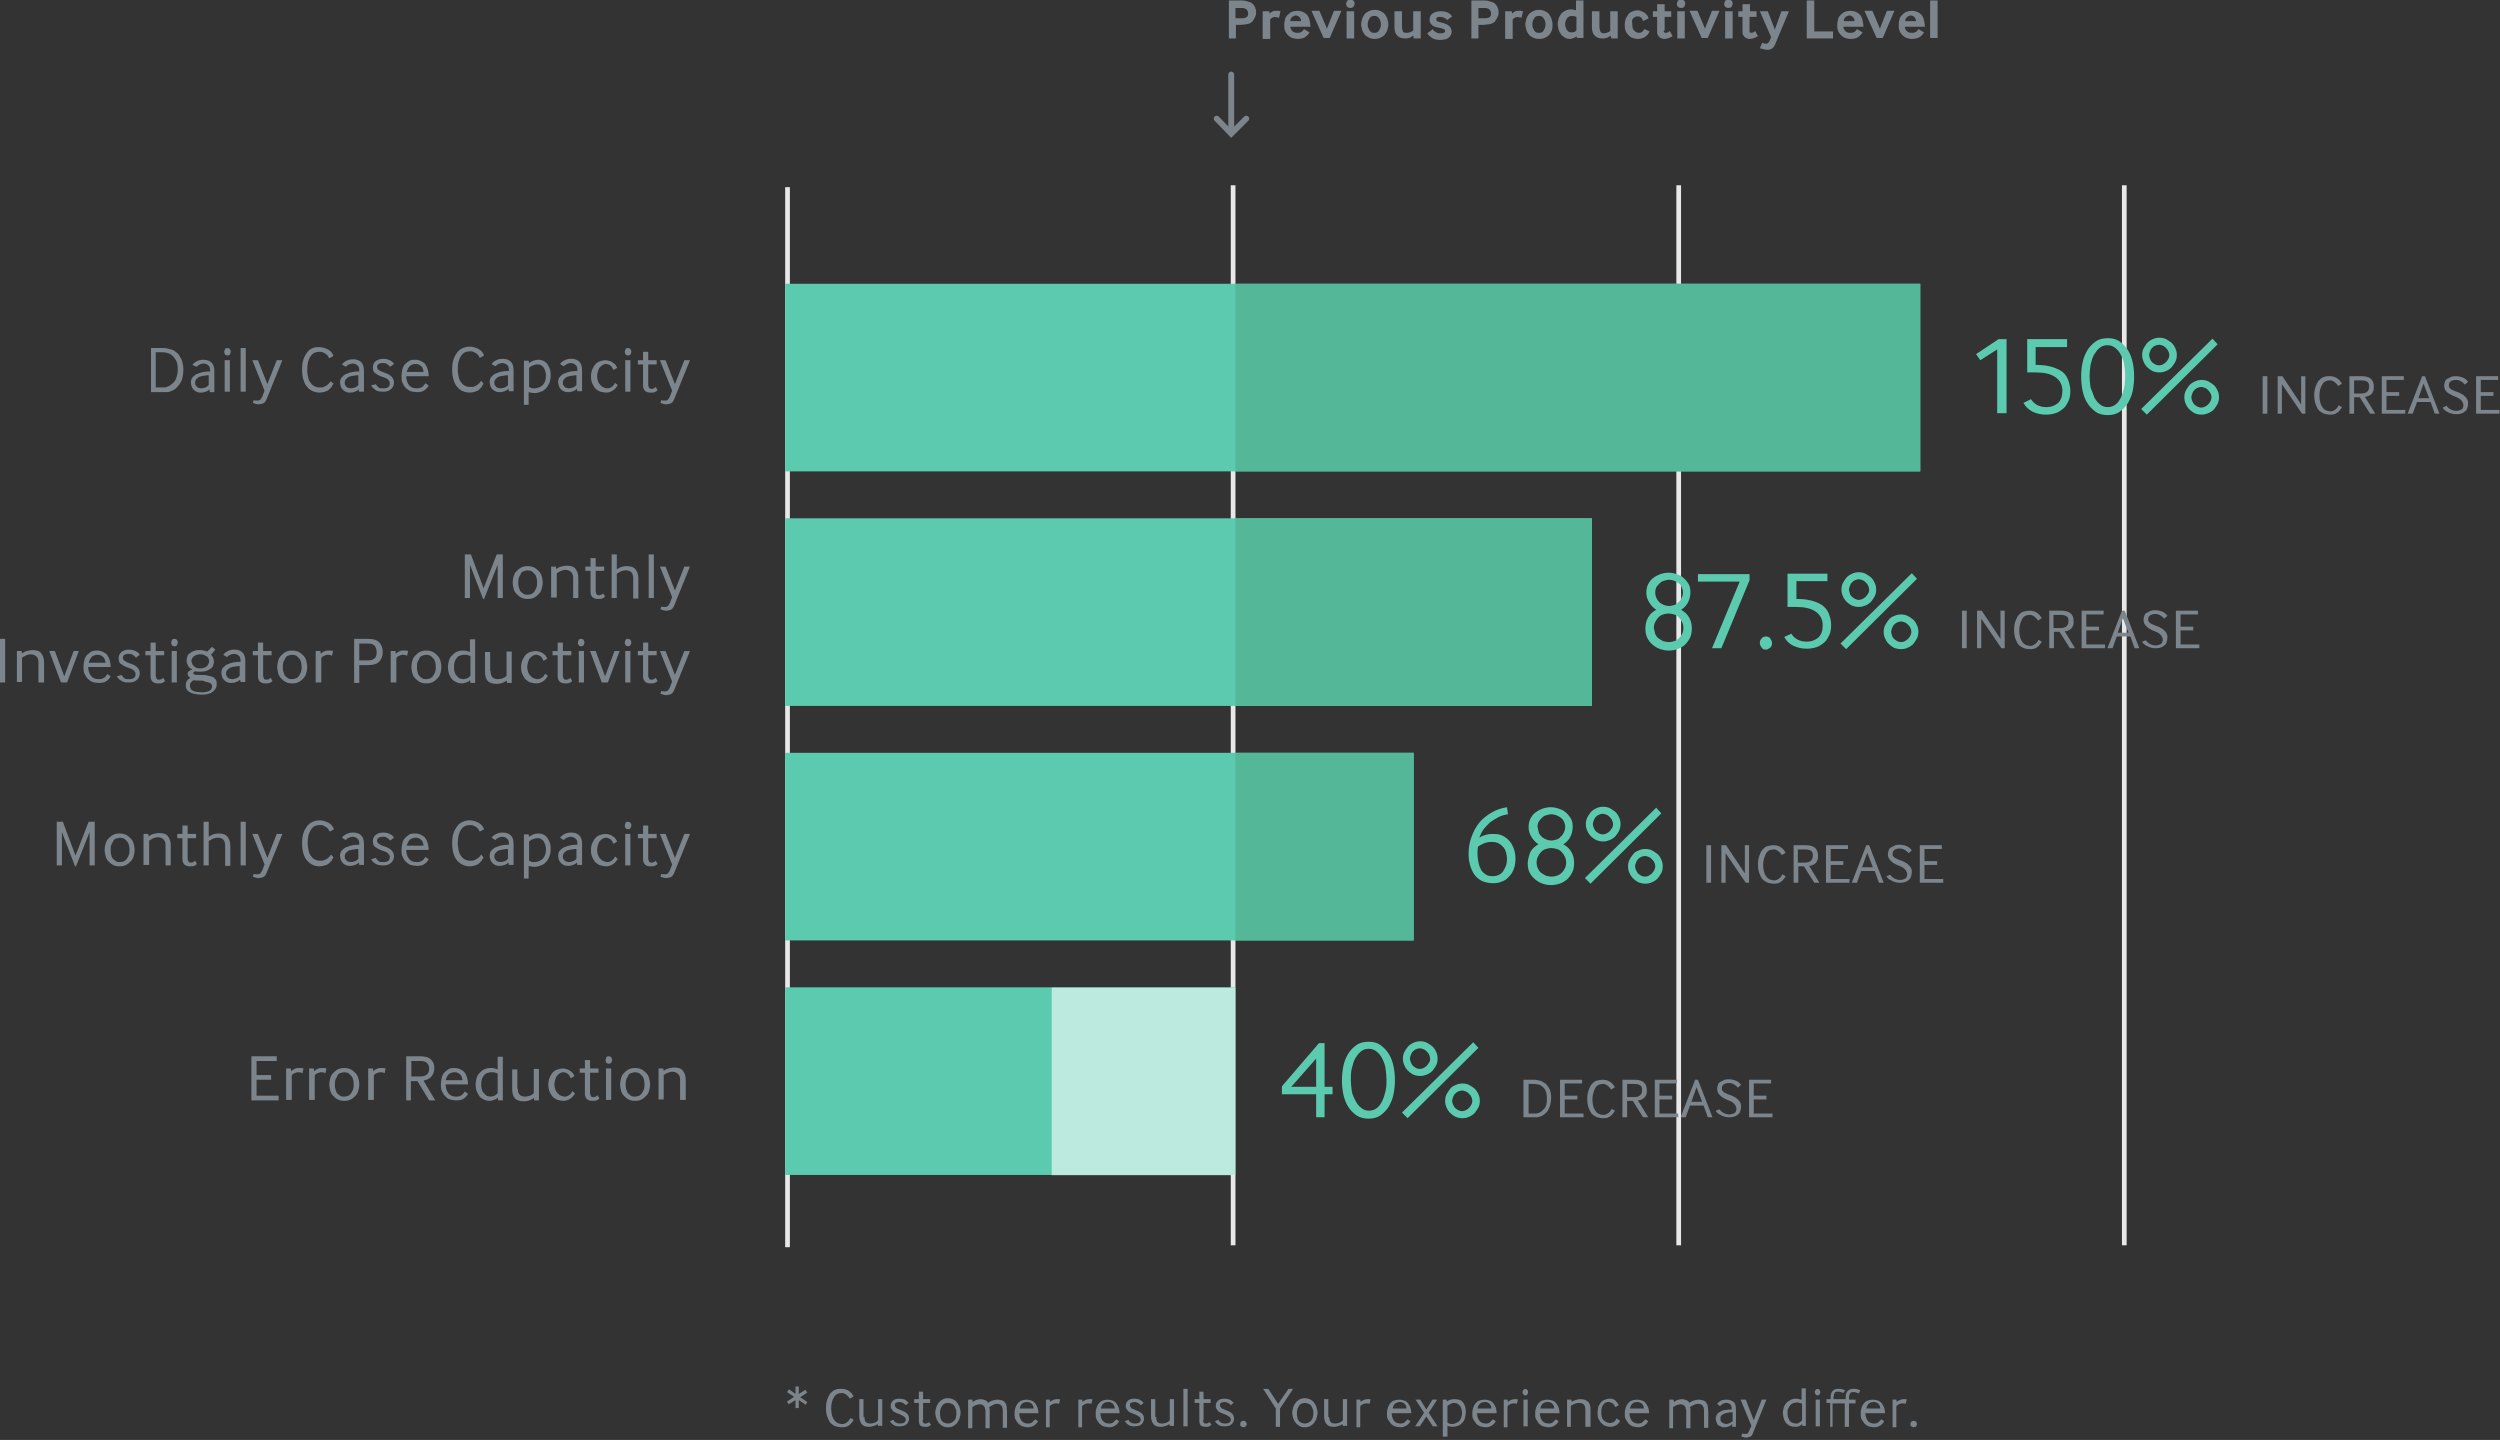 <?xml version="1.0" encoding="utf-8"?>
<!-- Generator: Adobe Illustrator 21.0.0, SVG Export Plug-In . SVG Version: 6.00 Build 0)  -->
<svg version="1.1" id="chart" xmlns="http://www.w3.org/2000/svg" xmlns:xlink="http://www.w3.org/1999/xlink" x="0px" y="0px"
	 viewBox="0 0 533 307" style="enable-background:new 0 0 533 307;" xml:space="preserve">
<rect x="0" y="0" width="533" height="307" fill="#333333" stroke="none"/>
<style type="text/css">
	.st0{fill:none;stroke:#E8E8E8;stroke-miterlimit:10;}
	.st1{fill:#5BCAAE;}
	.st2{fill:#53B798;}
	.st3{fill:#7C858C;}
	.st4{opacity:0.6;fill:#FFFFFF;}
	.st5{fill:none;stroke:#7C858C;stroke-width:1.25;stroke-linecap:round;stroke-miterlimit:10;}
</style>
<g>
	<line class="st0" x1="167.9" y1="39.9" x2="167.9" y2="265.9"/>
	<line class="st0" x1="262.9" y1="39.5" x2="262.9" y2="265.5"/>
	<line class="st0" x1="357.9" y1="39.5" x2="357.9" y2="265.5"/>
	<line class="st0" x1="452.9" y1="39.5" x2="452.9" y2="265.5"/>
	<rect x="167.4" y="60.5" class="st1" width="242" height="40"/>
	<rect x="167.4" y="110.5" class="st1" width="172" height="40"/>
	<rect x="167.4" y="160.5" class="st1" width="134" height="40"/>
	<rect x="263.4" y="60.5" class="st2" width="146" height="40"/>
	<rect x="263.4" y="110.5" class="st2" width="76" height="40"/>
	<rect x="263.4" y="160.5" class="st2" width="38" height="40"/>
	<g>
		<path class="st3" d="M32.2,83.5v-9.3h2.4c0.4,0,0.7,0,1.1,0.1c0.4,0.1,0.8,0.2,1.1,0.3s0.6,0.4,0.9,0.6c0.3,0.2,0.5,0.5,0.7,0.9
			c0.2,0.3,0.4,0.7,0.5,1.2c0.1,0.4,0.2,0.9,0.2,1.4c0,0.7-0.1,1.2-0.2,1.8s-0.4,1-0.6,1.4c-0.3,0.4-0.6,0.7-0.9,1
			c-0.4,0.3-0.8,0.4-1.2,0.6c-0.2,0.1-0.5,0.1-0.8,0.1s-0.6,0-0.8,0H32.2z M33.3,82.6h1.1c0.2,0,0.4,0,0.7,0c0.3,0,0.5-0.1,0.7-0.2
			c0.3-0.1,0.5-0.3,0.8-0.5c0.2-0.2,0.5-0.4,0.7-0.7s0.3-0.6,0.4-1s0.2-0.8,0.2-1.4c0-0.8-0.1-1.5-0.4-2s-0.6-0.9-1-1.2
			c-0.3-0.2-0.6-0.3-1-0.4c-0.4-0.1-0.7-0.1-1.1-0.1h-1.2V82.6z"/>
		<path class="st3" d="M44.7,83.5L44.7,83c-0.2,0.2-0.5,0.4-0.8,0.5c-0.3,0.1-0.6,0.2-1,0.2c-0.3,0-0.6,0-0.8-0.1s-0.5-0.2-0.7-0.4
			c-0.2-0.2-0.4-0.4-0.5-0.7c-0.1-0.3-0.2-0.6-0.2-0.9c0-0.5,0.1-0.9,0.4-1.2s0.6-0.6,1-0.7c0.4-0.2,0.8-0.3,1.3-0.4
			c0.5-0.1,0.9-0.1,1.4-0.1v-0.1c0-0.6-0.1-1-0.4-1.2c-0.2-0.2-0.6-0.4-1-0.4c-0.3,0-0.6,0.1-0.8,0.2s-0.5,0.3-0.7,0.5L41,77.8
			c0.3-0.4,0.6-0.6,1-0.8c0.4-0.2,0.8-0.3,1.4-0.3c0.7,0,1.3,0.2,1.7,0.6c0.4,0.4,0.6,1,0.6,1.9v4.4H44.7z M44.6,80
			c-0.3,0-0.6,0-1,0.1c-0.3,0-0.7,0.1-1,0.2c-0.3,0.1-0.5,0.3-0.7,0.5c-0.2,0.2-0.3,0.5-0.3,0.8c0,0.2,0,0.4,0.1,0.5
			c0.1,0.1,0.2,0.3,0.3,0.4s0.3,0.2,0.4,0.2c0.2,0,0.3,0.1,0.5,0.1c0.3,0,0.6-0.1,0.9-0.2c0.3-0.1,0.5-0.3,0.7-0.5V80z"/>
		<path class="st3" d="M48.5,75.8c-0.2,0-0.4-0.1-0.5-0.2c-0.1-0.2-0.2-0.3-0.2-0.6c0-0.2,0.1-0.4,0.2-0.6c0.1-0.2,0.3-0.2,0.5-0.2
			c0.2,0,0.4,0.1,0.5,0.2c0.1,0.2,0.2,0.3,0.2,0.6c0,0.2-0.1,0.4-0.2,0.6C48.9,75.7,48.7,75.8,48.5,75.8z M47.9,83.5v-6.7H49v6.7
			H47.9z"/>
		<path class="st3" d="M51.3,83.5v-9.3h1.1v9.3H51.3z"/>
		<path class="st3" d="M54.1,85.3c0.1,0,0.2,0.1,0.4,0.1c0.2,0,0.3,0,0.5,0c0.2,0,0.4-0.1,0.5-0.2c0.1-0.1,0.2-0.3,0.4-0.6l0.5-1.3
			l-2.6-6.5h1.2l2,5.1l2-5.1h1.2l-3.4,8.4c-0.2,0.4-0.4,0.7-0.7,0.8c-0.3,0.1-0.6,0.2-0.9,0.2c-0.2,0-0.4,0-0.7-0.1
			c-0.2-0.1-0.4-0.1-0.6-0.2L54.1,85.3z"/>
		<path class="st3" d="M71.1,81.8c-0.1,0.2-0.3,0.4-0.4,0.7c-0.2,0.2-0.4,0.4-0.6,0.6c-0.2,0.2-0.5,0.3-0.8,0.4
			c-0.3,0.1-0.7,0.2-1.1,0.2c-0.6,0-1.1-0.1-1.5-0.3c-0.5-0.2-0.9-0.5-1.2-0.9c-0.4-0.4-0.6-0.9-0.8-1.5c-0.2-0.6-0.3-1.3-0.3-2.2
			c0-0.9,0.1-1.6,0.3-2.2c0.2-0.6,0.5-1.1,0.8-1.5c0.3-0.4,0.7-0.7,1.2-0.9S67.5,74,68,74c0.7,0,1.3,0.2,1.9,0.5s1,0.8,1.2,1.4
			l-0.9,0.5c-0.1-0.2-0.2-0.3-0.3-0.5c-0.1-0.2-0.3-0.3-0.5-0.5c-0.2-0.1-0.4-0.2-0.6-0.3c-0.2-0.1-0.5-0.1-0.7-0.1
			c-0.8,0-1.5,0.3-1.9,1c-0.5,0.7-0.7,1.6-0.7,2.9c0,0.6,0.1,1.1,0.2,1.6s0.3,0.9,0.6,1.2c0.2,0.3,0.5,0.6,0.9,0.7
			c0.3,0.2,0.7,0.2,1.1,0.2c0.3,0,0.5,0,0.7-0.1c0.2-0.1,0.4-0.2,0.6-0.3s0.3-0.3,0.5-0.4c0.1-0.2,0.3-0.4,0.4-0.5L71.1,81.8z"/>
		<path class="st3" d="M76.5,83.5L76.5,83c-0.2,0.2-0.5,0.4-0.8,0.5c-0.3,0.1-0.6,0.2-1,0.2c-0.3,0-0.6,0-0.8-0.1s-0.5-0.2-0.7-0.4
			c-0.2-0.2-0.4-0.4-0.5-0.7c-0.1-0.3-0.2-0.6-0.2-0.9c0-0.5,0.1-0.9,0.4-1.2s0.6-0.6,1-0.7c0.4-0.2,0.8-0.3,1.3-0.4
			c0.5-0.1,0.9-0.1,1.4-0.1v-0.1c0-0.6-0.1-1-0.4-1.2c-0.2-0.2-0.6-0.4-1-0.4c-0.3,0-0.6,0.1-0.8,0.2s-0.5,0.3-0.7,0.5l-0.8-0.5
			c0.3-0.4,0.6-0.6,1-0.8c0.4-0.2,0.8-0.3,1.4-0.3c0.7,0,1.3,0.2,1.7,0.6c0.4,0.4,0.6,1,0.6,1.9v4.4H76.5z M76.5,80
			c-0.3,0-0.6,0-1,0.1c-0.3,0-0.7,0.1-1,0.2c-0.3,0.1-0.5,0.3-0.7,0.5c-0.2,0.2-0.3,0.5-0.3,0.8c0,0.2,0,0.4,0.1,0.5
			c0.1,0.1,0.2,0.3,0.3,0.4s0.3,0.2,0.4,0.2c0.2,0,0.3,0.1,0.5,0.1c0.3,0,0.6-0.1,0.9-0.2c0.3-0.1,0.5-0.3,0.7-0.5V80z"/>
		<path class="st3" d="M80.1,81.9c0.2,0.3,0.4,0.5,0.6,0.7c0.2,0.2,0.6,0.2,1,0.2c0.9,0,1.4-0.3,1.4-1c0-0.2,0-0.4-0.1-0.5
			s-0.2-0.3-0.3-0.4c-0.1-0.1-0.3-0.2-0.5-0.3c-0.2-0.1-0.5-0.2-0.8-0.3c-0.3-0.1-0.6-0.2-0.9-0.4s-0.4-0.3-0.6-0.4
			c-0.1-0.1-0.3-0.3-0.3-0.5c-0.1-0.2-0.1-0.4-0.1-0.7c0-0.5,0.2-1,0.6-1.3c0.4-0.3,0.9-0.5,1.6-0.5c0.5,0,1,0.1,1.4,0.3
			c0.4,0.2,0.7,0.4,0.9,0.8l-0.8,0.6c-0.2-0.2-0.4-0.4-0.7-0.6s-0.5-0.2-0.9-0.2c-0.4,0-0.7,0.1-0.9,0.2c-0.2,0.2-0.3,0.3-0.3,0.6
			c0,0.1,0,0.3,0.1,0.4c0.1,0.1,0.1,0.2,0.3,0.3c0.1,0.1,0.3,0.2,0.5,0.3c0.2,0.1,0.5,0.2,0.8,0.3c0.6,0.2,1.1,0.5,1.4,0.8
			c0.3,0.3,0.5,0.8,0.5,1.3c0,0.3-0.1,0.6-0.2,0.8c-0.1,0.2-0.3,0.5-0.5,0.6c-0.2,0.2-0.5,0.3-0.7,0.4c-0.3,0.1-0.6,0.1-1,0.1
			c-0.7,0-1.2-0.1-1.6-0.4s-0.7-0.6-0.9-0.9L80.1,81.9z"/>
		<path class="st3" d="M86.6,80.1c0,0.8,0.2,1.5,0.6,2c0.4,0.5,0.9,0.7,1.7,0.7c0.4,0,0.8-0.1,1.1-0.3c0.3-0.2,0.5-0.5,0.7-0.8
			l0.7,0.5c-0.2,0.4-0.6,0.8-0.9,1c-0.4,0.3-0.9,0.4-1.6,0.4c-0.5,0-1-0.1-1.4-0.2c-0.4-0.2-0.7-0.4-1-0.7c-0.3-0.3-0.5-0.7-0.7-1.1
			c-0.2-0.4-0.2-0.9-0.2-1.5c0-0.5,0.1-1,0.2-1.4c0.1-0.4,0.3-0.8,0.6-1.1s0.6-0.5,0.9-0.7c0.4-0.2,0.8-0.2,1.2-0.2
			c0.5,0,0.9,0.1,1.3,0.3c0.4,0.2,0.7,0.4,0.9,0.7c0.2,0.3,0.4,0.7,0.5,1.1s0.2,0.9,0.2,1.4H86.6z M90.3,79.3c0-0.3-0.1-0.5-0.2-0.8
			s-0.2-0.4-0.4-0.5c-0.2-0.1-0.3-0.3-0.5-0.3c-0.2-0.1-0.4-0.1-0.6-0.1c-0.4,0-0.8,0.1-1.2,0.4c-0.3,0.3-0.5,0.7-0.7,1.3H90.3z"/>
		<path class="st3" d="M103.1,81.8c-0.1,0.2-0.3,0.4-0.4,0.7c-0.2,0.2-0.4,0.4-0.6,0.6c-0.2,0.2-0.5,0.3-0.8,0.4
			c-0.3,0.1-0.7,0.2-1.1,0.2c-0.6,0-1.1-0.1-1.5-0.3c-0.5-0.2-0.9-0.5-1.2-0.9c-0.4-0.4-0.6-0.9-0.8-1.5c-0.2-0.6-0.3-1.3-0.3-2.2
			c0-0.9,0.1-1.6,0.3-2.2c0.2-0.6,0.5-1.1,0.8-1.5c0.3-0.4,0.7-0.7,1.2-0.9s0.9-0.3,1.4-0.3c0.7,0,1.3,0.2,1.9,0.5s1,0.8,1.2,1.4
			l-0.9,0.5c-0.1-0.2-0.2-0.3-0.3-0.5c-0.1-0.2-0.3-0.3-0.5-0.5c-0.2-0.1-0.4-0.2-0.6-0.3c-0.2-0.1-0.5-0.1-0.7-0.1
			c-0.8,0-1.5,0.3-1.9,1c-0.5,0.7-0.7,1.6-0.7,2.9c0,0.6,0.1,1.1,0.2,1.6s0.3,0.9,0.6,1.2c0.2,0.3,0.5,0.6,0.9,0.7
			c0.3,0.2,0.7,0.2,1.1,0.2c0.3,0,0.5,0,0.7-0.1c0.2-0.1,0.4-0.2,0.6-0.3s0.3-0.3,0.5-0.4c0.1-0.2,0.3-0.4,0.4-0.5L103.1,81.8z"/>
		<path class="st3" d="M108.5,83.5l-0.1-0.6c-0.2,0.2-0.5,0.4-0.8,0.5c-0.3,0.1-0.6,0.2-1,0.2c-0.3,0-0.6,0-0.8-0.1
			s-0.5-0.2-0.7-0.4c-0.2-0.2-0.4-0.4-0.5-0.7c-0.1-0.3-0.2-0.6-0.2-0.9c0-0.5,0.1-0.9,0.4-1.2s0.6-0.6,1-0.7
			c0.4-0.2,0.8-0.3,1.3-0.4c0.5-0.1,0.9-0.1,1.4-0.1v-0.1c0-0.6-0.1-1-0.4-1.2c-0.2-0.2-0.6-0.4-1-0.4c-0.3,0-0.6,0.1-0.8,0.2
			s-0.5,0.3-0.7,0.5l-0.8-0.5c0.3-0.4,0.6-0.6,1-0.8c0.4-0.2,0.8-0.3,1.4-0.3c0.7,0,1.3,0.2,1.7,0.6c0.4,0.4,0.6,1,0.6,1.9v4.4
			H108.5z M108.4,80c-0.3,0-0.6,0-1,0.1c-0.3,0-0.7,0.1-1,0.2c-0.3,0.1-0.5,0.3-0.7,0.5c-0.2,0.2-0.3,0.5-0.3,0.8
			c0,0.2,0,0.4,0.1,0.5c0.1,0.1,0.2,0.3,0.3,0.4s0.3,0.2,0.4,0.2c0.2,0,0.3,0.1,0.5,0.1c0.3,0,0.6-0.1,0.9-0.2
			c0.3-0.1,0.5-0.3,0.7-0.5V80z"/>
		<path class="st3" d="M111.7,86.2v-9.3h1l0.1,0.5c0.3-0.2,0.6-0.4,0.9-0.5c0.3-0.1,0.7-0.2,1-0.2c0.5,0,0.9,0.1,1.3,0.3
			c0.3,0.2,0.6,0.4,0.8,0.8c0.2,0.3,0.4,0.7,0.5,1.1c0.1,0.4,0.1,0.8,0.1,1.3c0,0.5-0.1,1-0.3,1.5c-0.2,0.4-0.4,0.8-0.7,1.1
			c-0.3,0.3-0.6,0.6-1.1,0.7c-0.4,0.2-0.9,0.3-1.3,0.3c-0.5,0-1-0.1-1.3-0.2v2.7H111.7z M112.8,82.5c0.1,0.1,0.3,0.1,0.4,0.2
			c0.2,0.1,0.4,0.1,0.7,0.1c0.4,0,0.7-0.1,1-0.2c0.3-0.1,0.6-0.3,0.8-0.5s0.4-0.5,0.5-0.8c0.1-0.3,0.2-0.7,0.2-1.1
			c0-0.3,0-0.6-0.1-0.9c-0.1-0.3-0.2-0.6-0.3-0.8c-0.1-0.2-0.3-0.4-0.6-0.6c-0.2-0.2-0.6-0.2-0.9-0.2c-0.3,0-0.6,0.1-0.9,0.2
			c-0.3,0.1-0.5,0.3-0.8,0.5V82.5z"/>
		<path class="st3" d="M123.1,83.5l-0.1-0.6c-0.2,0.2-0.5,0.4-0.8,0.5c-0.3,0.1-0.6,0.2-1,0.2c-0.3,0-0.6,0-0.8-0.1
			s-0.5-0.2-0.7-0.4c-0.2-0.2-0.4-0.4-0.5-0.7c-0.1-0.3-0.2-0.6-0.2-0.9c0-0.5,0.1-0.9,0.4-1.2s0.6-0.6,1-0.7
			c0.4-0.2,0.8-0.3,1.3-0.4c0.5-0.1,0.9-0.1,1.4-0.1v-0.1c0-0.6-0.1-1-0.4-1.2c-0.2-0.2-0.6-0.4-1-0.4c-0.3,0-0.6,0.1-0.8,0.2
			s-0.5,0.3-0.7,0.5l-0.8-0.5c0.3-0.4,0.6-0.6,1-0.8c0.4-0.2,0.8-0.3,1.4-0.3c0.7,0,1.3,0.2,1.7,0.6c0.4,0.4,0.6,1,0.6,1.9v4.4
			H123.1z M123,80c-0.3,0-0.6,0-1,0.1c-0.3,0-0.7,0.1-1,0.2c-0.3,0.1-0.5,0.3-0.7,0.5c-0.2,0.2-0.3,0.5-0.3,0.8c0,0.2,0,0.4,0.1,0.5
			c0.1,0.1,0.2,0.3,0.3,0.4s0.3,0.2,0.4,0.2c0.2,0,0.3,0.1,0.5,0.1c0.3,0,0.6-0.1,0.9-0.2c0.3-0.1,0.5-0.3,0.7-0.5V80z"/>
		<path class="st3" d="M131.7,82.1c-0.3,0.5-0.6,0.9-1.1,1.2c-0.5,0.3-0.9,0.4-1.4,0.4c-0.4,0-0.8-0.1-1.2-0.2
			c-0.4-0.1-0.7-0.4-1-0.6c-0.3-0.3-0.5-0.7-0.7-1.1c-0.2-0.4-0.3-0.9-0.3-1.5c0-0.6,0.1-1.2,0.3-1.6c0.2-0.4,0.4-0.8,0.7-1.1
			c0.3-0.3,0.6-0.5,1-0.6s0.7-0.2,1.1-0.2c0.4,0,0.7,0.1,1,0.2c0.3,0.1,0.5,0.3,0.7,0.4c0.2,0.2,0.4,0.3,0.5,0.5
			c0.1,0.2,0.2,0.4,0.3,0.5l-0.8,0.5c-0.2-0.4-0.4-0.8-0.7-1c-0.3-0.2-0.6-0.3-0.9-0.3c-0.3,0-0.5,0.1-0.7,0.2
			c-0.2,0.1-0.4,0.3-0.6,0.5c-0.2,0.2-0.3,0.5-0.4,0.8s-0.2,0.7-0.2,1.1c0,0.4,0.1,0.8,0.2,1.1s0.3,0.6,0.5,0.8s0.4,0.4,0.7,0.5
			c0.3,0.1,0.5,0.2,0.8,0.2c0.3,0,0.6-0.1,0.9-0.3c0.3-0.2,0.6-0.5,0.7-0.9L131.7,82.1z"/>
		<path class="st3" d="M133.9,75.8c-0.2,0-0.4-0.1-0.5-0.2c-0.1-0.2-0.2-0.3-0.2-0.6c0-0.2,0.1-0.4,0.2-0.6c0.1-0.2,0.3-0.2,0.5-0.2
			c0.2,0,0.4,0.1,0.5,0.2c0.1,0.2,0.2,0.3,0.2,0.6c0,0.2-0.1,0.4-0.2,0.6C134.3,75.7,134.1,75.8,133.9,75.8z M133.3,83.5v-6.7h1.1
			v6.7H133.3z"/>
		<path class="st3" d="M138.2,82c0,0.3,0.1,0.5,0.2,0.7s0.3,0.2,0.5,0.2c0.2,0,0.3,0,0.5-0.1c0.2-0.1,0.3-0.2,0.4-0.3l0.4,0.7
			c-0.2,0.2-0.4,0.3-0.6,0.4s-0.5,0.1-0.9,0.1c-0.5,0-0.9-0.1-1.2-0.4c-0.3-0.3-0.4-0.7-0.4-1.2v-4.4H136v-0.9h1.1V75h1.1v1.8h1.8
			v0.9h-1.8V82z"/>
		<path class="st3" d="M141,85.3c0.1,0,0.2,0.1,0.4,0.1c0.2,0,0.3,0,0.5,0c0.2,0,0.4-0.1,0.5-0.2c0.1-0.1,0.2-0.3,0.4-0.6l0.5-1.3
			l-2.6-6.5h1.2l2,5.1l2-5.1h1.2l-3.4,8.4c-0.2,0.4-0.4,0.7-0.7,0.8c-0.3,0.1-0.6,0.2-0.9,0.2c-0.2,0-0.4,0-0.7-0.1
			c-0.2-0.1-0.4-0.1-0.6-0.2L141,85.3z"/>
		<path class="st3" d="M99.1,127.5v-9.3h1.3l2.7,7.2l2.8-7.2h1.3v9.3h-1.1v-7.1l-2.9,7.3H103l-2.8-7.3v7.1H99.1z"/>
		<path class="st3" d="M111.1,127.4c-0.4-0.2-0.7-0.5-1-0.8c-0.3-0.3-0.5-0.7-0.6-1.1c-0.1-0.4-0.2-0.9-0.2-1.3
			c0-0.4,0.1-0.9,0.2-1.3c0.1-0.4,0.3-0.8,0.6-1.1c0.3-0.3,0.6-0.6,1-0.8c0.4-0.2,0.8-0.3,1.4-0.3c0.5,0,1,0.1,1.4,0.3
			c0.4,0.2,0.7,0.5,1,0.8c0.3,0.3,0.5,0.7,0.6,1.1s0.2,0.8,0.2,1.3s-0.1,0.9-0.2,1.3s-0.3,0.8-0.6,1.1c-0.3,0.3-0.6,0.6-1,0.8
			c-0.4,0.2-0.8,0.3-1.4,0.3S111.5,127.6,111.1,127.4z M110.9,126c0.2,0.2,0.4,0.4,0.7,0.6c0.3,0.2,0.6,0.2,0.9,0.2
			c0.3,0,0.6-0.1,0.9-0.2c0.3-0.2,0.5-0.4,0.6-0.6s0.3-0.5,0.4-0.8s0.1-0.6,0.1-1c0-0.3,0-0.6-0.1-1c-0.1-0.3-0.2-0.6-0.4-0.8
			s-0.4-0.4-0.6-0.6c-0.3-0.1-0.6-0.2-0.9-0.2s-0.6,0.1-0.9,0.2s-0.5,0.3-0.6,0.6s-0.3,0.5-0.4,0.8c-0.1,0.3-0.1,0.6-0.1,1
			c0,0.3,0,0.7,0.1,1S110.8,125.7,110.9,126z"/>
		<path class="st3" d="M117.5,127.5v-6.7h1l0.1,0.5c0.3-0.2,0.6-0.4,1-0.5c0.4-0.1,0.8-0.2,1.2-0.2c0.9,0,1.6,0.2,1.9,0.7
			c0.4,0.5,0.6,1.1,0.6,2v4.2h-1.1v-4.2c0-0.6-0.1-1-0.4-1.3s-0.7-0.5-1.2-0.5c-0.4,0-0.7,0.1-1,0.2c-0.3,0.2-0.6,0.3-0.9,0.5v5.2
			H117.5z"/>
		<path class="st3" d="M127,126c0,0.3,0.1,0.5,0.2,0.7s0.3,0.2,0.5,0.2c0.2,0,0.3,0,0.5-0.1c0.2-0.1,0.3-0.2,0.4-0.3l0.4,0.7
			c-0.2,0.2-0.4,0.3-0.6,0.4c-0.2,0.1-0.5,0.1-0.9,0.1c-0.5,0-0.9-0.1-1.2-0.4c-0.3-0.3-0.4-0.7-0.4-1.2v-4.4h-1.1v-0.9h1.1V119h1.1
			v1.8h1.8v0.9H127V126z"/>
		<path class="st3" d="M130.4,127.5v-9.3h1.1v3.2c0.3-0.2,0.6-0.4,0.9-0.5c0.3-0.1,0.7-0.2,1.2-0.2c0.9,0,1.5,0.2,1.9,0.7
			c0.4,0.5,0.6,1.1,0.6,2v4.2H135v-4.2c0-0.6-0.1-1.1-0.4-1.4s-0.7-0.4-1.2-0.4c-0.4,0-0.7,0.1-1,0.2c-0.3,0.2-0.6,0.3-0.9,0.5v5.2
			H130.4z"/>
		<path class="st3" d="M138.3,127.5v-9.3h1.1v9.3H138.3z"/>
		<path class="st3" d="M141,129.3c0.1,0,0.2,0.1,0.4,0.1c0.2,0,0.3,0,0.5,0c0.2,0,0.4-0.1,0.5-0.2c0.1-0.1,0.2-0.3,0.4-0.6l0.5-1.3
			l-2.6-6.5h1.2l2,5.1l2-5.1h1.2l-3.4,8.4c-0.2,0.4-0.4,0.7-0.7,0.8c-0.3,0.1-0.6,0.2-0.9,0.2c-0.2,0-0.4,0-0.7-0.1
			c-0.2-0.1-0.4-0.1-0.6-0.2L141,129.3z"/>
		<path class="st3" d="M0,145.5v-9.3h1.1v9.3H0z"/>
		<path class="st3" d="M3.6,145.5v-6.7h1l0.1,0.5c0.3-0.2,0.6-0.4,1-0.5c0.4-0.1,0.8-0.2,1.2-0.2c0.9,0,1.6,0.2,1.9,0.7
			c0.4,0.5,0.6,1.1,0.6,2v4.2H8.2v-4.2c0-0.6-0.1-1-0.4-1.3s-0.7-0.5-1.2-0.5c-0.4,0-0.7,0.1-1,0.2c-0.3,0.2-0.6,0.3-0.9,0.5v5.2
			H3.6z"/>
		<path class="st3" d="M13,145.5l-2.5-6.7h1.2l2,5.4l2-5.4h1.1l-2.5,6.7H13z"/>
		<path class="st3" d="M18.8,142.1c0,0.8,0.2,1.5,0.6,2s0.9,0.7,1.7,0.7c0.4,0,0.8-0.1,1.1-0.3s0.5-0.5,0.7-0.8l0.7,0.5
			c-0.2,0.4-0.6,0.8-0.9,1c-0.4,0.3-0.9,0.4-1.6,0.4c-0.5,0-1-0.1-1.4-0.2c-0.4-0.2-0.7-0.4-1-0.7c-0.3-0.3-0.5-0.7-0.7-1.1
			s-0.2-0.9-0.2-1.5c0-0.5,0.1-1,0.2-1.4c0.1-0.4,0.3-0.8,0.6-1.1c0.3-0.3,0.6-0.5,0.9-0.7c0.4-0.2,0.8-0.2,1.2-0.2
			c0.5,0,0.9,0.1,1.3,0.3s0.7,0.4,0.9,0.7s0.4,0.7,0.5,1.1s0.2,0.9,0.2,1.4H18.8z M22.5,141.3c0-0.3-0.1-0.5-0.2-0.8
			c-0.1-0.2-0.2-0.4-0.4-0.5c-0.2-0.1-0.3-0.3-0.5-0.3c-0.2-0.1-0.4-0.1-0.6-0.1c-0.4,0-0.8,0.1-1.2,0.4c-0.3,0.3-0.5,0.7-0.7,1.3
			H22.5z"/>
		<path class="st3" d="M25.9,143.9c0.2,0.3,0.4,0.5,0.6,0.7c0.2,0.2,0.6,0.2,1,0.2c0.9,0,1.4-0.3,1.4-1c0-0.2,0-0.4-0.1-0.5
			c-0.1-0.1-0.2-0.3-0.3-0.4c-0.1-0.1-0.3-0.2-0.5-0.3c-0.2-0.1-0.5-0.2-0.8-0.3c-0.3-0.1-0.6-0.2-0.9-0.4s-0.4-0.3-0.6-0.4
			c-0.1-0.1-0.3-0.3-0.3-0.5c-0.1-0.2-0.1-0.4-0.1-0.7c0-0.5,0.2-1,0.6-1.3c0.4-0.3,0.9-0.5,1.6-0.5c0.5,0,1,0.1,1.4,0.3
			c0.4,0.2,0.7,0.4,0.9,0.8l-0.8,0.6c-0.2-0.2-0.4-0.4-0.7-0.6s-0.5-0.2-0.9-0.2c-0.4,0-0.7,0.1-0.9,0.2c-0.2,0.2-0.3,0.3-0.3,0.6
			c0,0.1,0,0.3,0.1,0.4c0.1,0.1,0.1,0.2,0.3,0.3s0.3,0.2,0.5,0.3c0.2,0.1,0.5,0.2,0.8,0.3c0.6,0.2,1.1,0.5,1.4,0.8
			c0.3,0.3,0.5,0.8,0.5,1.3c0,0.3-0.1,0.6-0.2,0.8c-0.1,0.2-0.3,0.5-0.5,0.6c-0.2,0.2-0.5,0.3-0.7,0.4c-0.3,0.1-0.6,0.1-1,0.1
			c-0.7,0-1.2-0.1-1.6-0.4c-0.4-0.2-0.7-0.6-0.9-0.9L25.9,143.9z"/>
		<path class="st3" d="M33.2,144c0,0.3,0.1,0.5,0.2,0.7s0.3,0.2,0.5,0.2c0.2,0,0.3,0,0.5-0.1c0.2-0.1,0.3-0.2,0.4-0.3l0.4,0.7
			c-0.2,0.2-0.4,0.3-0.6,0.4c-0.2,0.1-0.5,0.1-0.9,0.1c-0.5,0-0.9-0.1-1.2-0.4c-0.3-0.3-0.4-0.7-0.4-1.2v-4.4H31v-0.9h1.1V137h1.1
			v1.8h1.8v0.9h-1.8V144z"/>
		<path class="st3" d="M37.2,137.8c-0.2,0-0.4-0.1-0.5-0.2c-0.1-0.2-0.2-0.3-0.2-0.6c0-0.2,0.1-0.4,0.2-0.6c0.1-0.2,0.3-0.2,0.5-0.2
			c0.2,0,0.4,0.1,0.5,0.2c0.1,0.2,0.2,0.3,0.2,0.6c0,0.2-0.1,0.4-0.2,0.6C37.5,137.7,37.4,137.8,37.2,137.8z M36.6,145.5v-6.7h1.1
			v6.7H36.6z"/>
		<path class="st3" d="M45,139.6c0.2,0.2,0.3,0.4,0.4,0.6s0.2,0.5,0.2,0.8c0,0.4-0.1,0.7-0.2,1s-0.4,0.5-0.7,0.7
			c-0.3,0.2-0.6,0.3-0.9,0.4c-0.4,0.1-0.7,0.1-1.1,0.1c-0.1,0-0.3,0-0.5,0c-0.2,0-0.3,0-0.4-0.1c-0.1,0-0.3,0.1-0.4,0.1
			s-0.2,0.2-0.2,0.3c0,0.1,0.1,0.3,0.3,0.3c0.2,0.1,0.6,0.1,1.2,0.1c0.6,0,1.1,0,1.5,0.1c0.4,0.1,0.8,0.2,1.1,0.3s0.5,0.4,0.7,0.6
			c0.2,0.3,0.2,0.6,0.2,1c0,0.4-0.1,0.7-0.3,1c-0.2,0.3-0.4,0.5-0.7,0.7c-0.3,0.2-0.6,0.3-1,0.4c-0.4,0.1-0.8,0.1-1.2,0.1
			c-1.1,0-1.9-0.2-2.5-0.5c-0.6-0.3-0.9-0.8-0.9-1.5c0-0.7,0.3-1.2,1-1.6c-0.2-0.1-0.3-0.2-0.4-0.3s-0.2-0.3-0.2-0.5
			c0-0.3,0.1-0.5,0.3-0.6c0.2-0.2,0.5-0.3,0.7-0.4c-0.1-0.1-0.2-0.1-0.4-0.2s-0.3-0.2-0.4-0.4c-0.1-0.2-0.2-0.3-0.3-0.6
			c-0.1-0.2-0.1-0.5-0.1-0.7c0-0.4,0.1-0.7,0.2-1s0.4-0.5,0.7-0.7s0.6-0.3,0.9-0.4c0.3-0.1,0.7-0.1,1-0.1c0.3,0,0.6,0,0.8,0.1
			c0.3,0.1,0.5,0.1,0.8,0.2l1-1l0.7,0.6L45,139.6z M42.6,145.1c-0.6,0-1.1,0-1.3-0.1c-0.2,0.1-0.4,0.3-0.6,0.5s-0.2,0.4-0.2,0.8
			c0,0.2,0.1,0.4,0.2,0.6c0.1,0.2,0.3,0.3,0.5,0.4s0.5,0.2,0.8,0.2s0.6,0.1,1,0.1c0.6,0,1.2-0.1,1.6-0.3c0.4-0.2,0.6-0.5,0.6-0.9
			c0-0.2,0-0.4-0.1-0.5c-0.1-0.1-0.2-0.3-0.4-0.3c-0.2-0.1-0.4-0.2-0.8-0.2C43.5,145.1,43.1,145.1,42.6,145.1z M41,141.6
			c0.1,0.2,0.2,0.3,0.4,0.5c0.2,0.1,0.3,0.3,0.6,0.3c0.2,0.1,0.5,0.1,0.7,0.1c0.2,0,0.4,0,0.7-0.1c0.2-0.1,0.4-0.1,0.6-0.3
			c0.2-0.1,0.3-0.3,0.4-0.5s0.2-0.4,0.2-0.7c0-0.2-0.1-0.4-0.2-0.6s-0.2-0.3-0.4-0.4c-0.2-0.1-0.4-0.2-0.6-0.3
			c-0.2-0.1-0.4-0.1-0.7-0.1c-0.2,0-0.4,0-0.7,0.1c-0.2,0.1-0.4,0.1-0.6,0.3c-0.2,0.1-0.3,0.3-0.4,0.4c-0.1,0.2-0.2,0.4-0.2,0.6
			C40.9,141.2,40.9,141.4,41,141.6z"/>
		<path class="st3" d="M51.3,145.5l-0.1-0.6c-0.2,0.2-0.5,0.4-0.8,0.5c-0.3,0.1-0.6,0.2-1,0.2c-0.3,0-0.6,0-0.8-0.1
			c-0.3-0.1-0.5-0.2-0.7-0.4c-0.2-0.2-0.4-0.4-0.5-0.7c-0.1-0.3-0.2-0.6-0.2-0.9c0-0.5,0.1-0.9,0.4-1.2c0.3-0.3,0.6-0.6,1-0.7
			c0.4-0.2,0.8-0.3,1.3-0.4c0.5-0.1,0.9-0.1,1.4-0.1v-0.1c0-0.6-0.1-1-0.4-1.2c-0.2-0.2-0.6-0.4-1-0.4c-0.3,0-0.6,0.1-0.8,0.2
			c-0.3,0.1-0.5,0.3-0.7,0.5l-0.8-0.5c0.3-0.4,0.6-0.6,1-0.8c0.4-0.2,0.8-0.3,1.4-0.3c0.7,0,1.3,0.2,1.7,0.6c0.4,0.4,0.6,1,0.6,1.9
			v4.4H51.3z M51.2,142c-0.3,0-0.6,0-1,0.1c-0.3,0-0.7,0.1-1,0.2c-0.3,0.1-0.5,0.3-0.7,0.5s-0.3,0.5-0.3,0.8c0,0.2,0,0.4,0.1,0.5
			c0.1,0.1,0.2,0.3,0.3,0.4c0.1,0.1,0.3,0.2,0.4,0.2c0.2,0,0.3,0.1,0.5,0.1c0.3,0,0.6-0.1,0.9-0.2s0.5-0.3,0.7-0.5V142z"/>
		<path class="st3" d="M56.1,144c0,0.3,0.1,0.5,0.2,0.7s0.3,0.2,0.5,0.2c0.2,0,0.3,0,0.5-0.1c0.2-0.1,0.3-0.2,0.4-0.3l0.4,0.7
			c-0.2,0.2-0.4,0.3-0.6,0.4c-0.2,0.1-0.5,0.1-0.9,0.1c-0.5,0-0.9-0.1-1.2-0.4c-0.3-0.3-0.4-0.7-0.4-1.2v-4.4h-1.1v-0.9H55V137h1.1
			v1.8h1.8v0.9h-1.8V144z"/>
		<path class="st3" d="M60.9,145.4c-0.4-0.2-0.7-0.5-1-0.8c-0.3-0.3-0.5-0.7-0.6-1.1c-0.1-0.4-0.2-0.9-0.2-1.3
			c0-0.4,0.1-0.9,0.2-1.3c0.1-0.4,0.3-0.8,0.6-1.1c0.3-0.3,0.6-0.6,1-0.8c0.4-0.2,0.8-0.3,1.4-0.3c0.5,0,1,0.1,1.4,0.3
			c0.4,0.2,0.7,0.5,1,0.8c0.3,0.3,0.5,0.7,0.6,1.1s0.2,0.8,0.2,1.3s-0.1,0.9-0.2,1.3s-0.3,0.8-0.6,1.1c-0.3,0.3-0.6,0.6-1,0.8
			c-0.4,0.2-0.8,0.3-1.4,0.3S61.3,145.6,60.9,145.4z M60.7,144c0.2,0.2,0.4,0.4,0.7,0.6c0.3,0.2,0.6,0.2,0.9,0.2
			c0.3,0,0.6-0.1,0.9-0.2c0.3-0.2,0.5-0.4,0.6-0.6s0.3-0.5,0.4-0.8s0.1-0.6,0.1-1c0-0.3,0-0.6-0.1-1c-0.1-0.3-0.2-0.6-0.4-0.8
			s-0.4-0.4-0.6-0.6c-0.3-0.1-0.6-0.2-0.9-0.2s-0.6,0.1-0.9,0.2s-0.5,0.3-0.6,0.6s-0.3,0.5-0.4,0.8c-0.1,0.3-0.1,0.6-0.1,1
			c0,0.3,0,0.7,0.1,1S60.6,143.7,60.7,144z"/>
		<path class="st3" d="M67.3,145.5v-6.7h1l0.1,0.6c0.2-0.2,0.4-0.4,0.7-0.5c0.3-0.2,0.6-0.2,0.9-0.2c0.2,0,0.4,0,0.6,0
			s0.3,0.1,0.4,0.1l-0.2,1c-0.2-0.1-0.5-0.2-0.9-0.2c-0.3,0-0.5,0.1-0.8,0.2c-0.2,0.1-0.5,0.3-0.6,0.5v5.2H67.3z"/>
		<path class="st3" d="M75.5,145.5v-9.3h2.9c1.1,0,1.9,0.2,2.4,0.7c0.5,0.5,0.8,1.2,0.8,2.1c0,0.9-0.3,1.6-0.8,2.1
			c-0.5,0.5-1.3,0.7-2.4,0.7h-1.8v3.8H75.5z M76.6,140.8h1.8c0.6,0,1-0.1,1.4-0.4c0.4-0.3,0.5-0.7,0.5-1.4c0-0.6-0.2-1.1-0.5-1.4
			s-0.8-0.4-1.4-0.4h-1.8V140.8z"/>
		<path class="st3" d="M83.3,145.5v-6.7h1l0.1,0.6c0.2-0.2,0.4-0.4,0.7-0.5c0.3-0.2,0.6-0.2,0.9-0.2c0.2,0,0.4,0,0.6,0
			s0.3,0.1,0.4,0.1l-0.2,1c-0.2-0.1-0.5-0.2-0.9-0.2c-0.3,0-0.5,0.1-0.8,0.2c-0.2,0.1-0.5,0.3-0.6,0.5v5.2H83.3z"/>
		<path class="st3" d="M89.5,145.4c-0.4-0.2-0.7-0.5-1-0.8c-0.3-0.3-0.5-0.7-0.6-1.1c-0.1-0.4-0.2-0.9-0.2-1.3
			c0-0.4,0.1-0.9,0.2-1.3c0.1-0.4,0.3-0.8,0.6-1.1c0.3-0.3,0.6-0.6,1-0.8c0.4-0.2,0.8-0.3,1.4-0.3c0.5,0,1,0.1,1.4,0.3
			c0.4,0.2,0.7,0.5,1,0.8c0.3,0.3,0.5,0.7,0.6,1.1s0.2,0.8,0.2,1.3s-0.1,0.9-0.2,1.3s-0.3,0.8-0.6,1.1c-0.3,0.3-0.6,0.6-1,0.8
			c-0.4,0.2-0.8,0.3-1.4,0.3S89.9,145.6,89.5,145.4z M89.3,144c0.2,0.2,0.4,0.4,0.7,0.6c0.3,0.2,0.6,0.2,0.9,0.2
			c0.3,0,0.6-0.1,0.9-0.2c0.3-0.2,0.5-0.4,0.6-0.6s0.3-0.5,0.4-0.8s0.1-0.6,0.1-1c0-0.3,0-0.6-0.1-1c-0.1-0.3-0.2-0.6-0.4-0.8
			s-0.4-0.4-0.6-0.6c-0.3-0.1-0.6-0.2-0.9-0.2s-0.6,0.1-0.9,0.2s-0.5,0.3-0.6,0.6s-0.3,0.5-0.4,0.8c-0.1,0.3-0.1,0.6-0.1,1
			c0,0.3,0,0.7,0.1,1S89.1,143.7,89.3,144z"/>
		<path class="st3" d="M100.3,145.5l-0.1-0.5c-0.2,0.3-0.5,0.4-0.8,0.5c-0.3,0.1-0.6,0.2-0.9,0.2c-0.5,0-0.9-0.1-1.3-0.3
			c-0.4-0.2-0.7-0.4-0.9-0.7c-0.3-0.3-0.4-0.7-0.6-1.1c-0.1-0.4-0.2-0.9-0.2-1.4c0-0.4,0.1-0.9,0.2-1.3c0.1-0.4,0.3-0.8,0.6-1.1
			c0.3-0.3,0.6-0.6,1-0.8s0.9-0.3,1.4-0.3c0.3,0,0.6,0,0.9,0.1c0.2,0.1,0.4,0.1,0.6,0.2v-2.7h1.1v9.3H100.3z M100.3,139.9
			c-0.1,0-0.1-0.1-0.2-0.1c-0.1,0-0.2-0.1-0.3-0.1c-0.1,0-0.2-0.1-0.4-0.1c-0.1,0-0.3,0-0.4,0c-0.4,0-0.7,0.1-1,0.2
			s-0.5,0.3-0.7,0.6c-0.2,0.2-0.3,0.5-0.4,0.8c-0.1,0.3-0.1,0.6-0.1,1c0,0.4,0,0.7,0.1,1s0.2,0.6,0.4,0.8s0.4,0.4,0.6,0.6
			c0.3,0.1,0.6,0.2,0.9,0.2c0.3,0,0.6-0.1,0.8-0.2c0.3-0.1,0.5-0.3,0.7-0.6V139.9z"/>
		<path class="st3" d="M104.6,143.1c0,0.6,0.1,1,0.4,1.3c0.3,0.3,0.7,0.4,1.2,0.4c0.3,0,0.7-0.1,1-0.2s0.6-0.3,0.8-0.5v-5.2h1.1v6.7
			h-1l-0.1-0.5c-0.3,0.2-0.6,0.4-0.9,0.5c-0.3,0.1-0.7,0.2-1.2,0.2c-0.9,0-1.5-0.2-1.9-0.6c-0.4-0.4-0.6-1.1-0.6-2v-4.2h1.1V143.1z"
			/>
		<path class="st3" d="M116.8,144.1c-0.3,0.5-0.6,0.9-1.1,1.2c-0.5,0.3-0.9,0.4-1.4,0.4c-0.4,0-0.8-0.1-1.2-0.2s-0.7-0.4-1-0.6
			c-0.3-0.3-0.5-0.7-0.7-1.1c-0.2-0.4-0.3-0.9-0.3-1.5c0-0.6,0.1-1.2,0.3-1.6c0.2-0.4,0.4-0.8,0.7-1.1c0.3-0.3,0.6-0.5,1-0.6
			s0.7-0.2,1.1-0.2c0.4,0,0.7,0.1,1,0.2c0.3,0.1,0.5,0.3,0.7,0.4c0.2,0.2,0.4,0.3,0.5,0.5s0.2,0.4,0.3,0.5l-0.8,0.5
			c-0.2-0.4-0.4-0.8-0.7-1s-0.6-0.3-0.9-0.3c-0.3,0-0.5,0.1-0.7,0.2c-0.2,0.1-0.4,0.3-0.6,0.5c-0.2,0.2-0.3,0.5-0.4,0.8
			c-0.1,0.3-0.2,0.7-0.2,1.1s0.1,0.8,0.2,1.1c0.1,0.3,0.3,0.6,0.5,0.8c0.2,0.2,0.4,0.4,0.7,0.5c0.3,0.1,0.5,0.2,0.8,0.2
			c0.3,0,0.6-0.1,0.9-0.3c0.3-0.2,0.6-0.5,0.7-0.9L116.8,144.1z"/>
		<path class="st3" d="M120,144c0,0.3,0.1,0.5,0.2,0.7s0.3,0.2,0.5,0.2c0.2,0,0.3,0,0.5-0.1c0.2-0.1,0.3-0.2,0.4-0.3l0.4,0.7
			c-0.2,0.2-0.4,0.3-0.6,0.4c-0.2,0.1-0.5,0.1-0.9,0.1c-0.5,0-0.9-0.1-1.2-0.4c-0.3-0.3-0.4-0.7-0.4-1.2v-4.4h-1.1v-0.9h1.1V137h1.1
			v1.8h1.8v0.9H120V144z"/>
		<path class="st3" d="M123.9,137.8c-0.2,0-0.4-0.1-0.5-0.2c-0.1-0.2-0.2-0.3-0.2-0.6c0-0.2,0.1-0.4,0.2-0.6
			c0.1-0.2,0.3-0.2,0.5-0.2c0.2,0,0.4,0.1,0.5,0.2c0.1,0.2,0.2,0.3,0.2,0.6c0,0.2-0.1,0.4-0.2,0.6
			C124.3,137.7,124.1,137.8,123.9,137.8z M123.4,145.5v-6.7h1.1v6.7H123.4z"/>
		<path class="st3" d="M128.3,145.5l-2.5-6.7h1.2l2,5.4l2-5.4h1.1l-2.5,6.7H128.3z"/>
		<path class="st3" d="M133.9,137.8c-0.2,0-0.4-0.1-0.5-0.2c-0.1-0.2-0.2-0.3-0.2-0.6c0-0.2,0.1-0.4,0.2-0.6
			c0.1-0.2,0.3-0.2,0.5-0.2c0.2,0,0.4,0.1,0.5,0.2c0.1,0.2,0.2,0.3,0.2,0.6c0,0.2-0.1,0.4-0.2,0.6
			C134.3,137.7,134.1,137.8,133.9,137.8z M133.3,145.5v-6.7h1.1v6.7H133.3z"/>
		<path class="st3" d="M138.2,144c0,0.3,0.1,0.5,0.2,0.7s0.3,0.2,0.5,0.2c0.2,0,0.3,0,0.5-0.1c0.2-0.1,0.3-0.2,0.4-0.3l0.4,0.7
			c-0.2,0.2-0.4,0.3-0.6,0.4c-0.2,0.1-0.5,0.1-0.9,0.1c-0.5,0-0.9-0.1-1.2-0.4c-0.3-0.3-0.4-0.7-0.4-1.2v-4.4H136v-0.9h1.1V137h1.1
			v1.8h1.8v0.9h-1.8V144z"/>
		<path class="st3" d="M141,147.3c0.1,0,0.2,0.1,0.4,0.1c0.2,0,0.3,0,0.5,0c0.2,0,0.4-0.1,0.5-0.2c0.1-0.1,0.2-0.3,0.4-0.6l0.5-1.3
			l-2.6-6.5h1.2l2,5.1l2-5.1h1.2l-3.4,8.4c-0.2,0.4-0.4,0.7-0.7,0.8c-0.3,0.1-0.6,0.2-0.9,0.2c-0.2,0-0.4,0-0.7-0.1
			c-0.2-0.1-0.4-0.1-0.6-0.2L141,147.3z"/>
		<path class="st3" d="M12.1,184.5v-9.3h1.3l2.7,7.2l2.8-7.2h1.3v9.3h-1.1v-7.1l-2.9,7.3h-0.2l-2.8-7.3v7.1H12.1z"/>
		<path class="st3" d="M24.1,184.4c-0.4-0.2-0.7-0.5-1-0.8c-0.3-0.3-0.5-0.7-0.6-1.1c-0.1-0.4-0.2-0.9-0.2-1.3
			c0-0.4,0.1-0.9,0.2-1.3c0.1-0.4,0.3-0.8,0.6-1.1c0.3-0.3,0.6-0.6,1-0.8c0.4-0.2,0.8-0.3,1.4-0.3c0.5,0,1,0.1,1.4,0.3
			c0.4,0.2,0.7,0.5,1,0.8c0.3,0.3,0.5,0.7,0.6,1.1s0.2,0.8,0.2,1.3s-0.1,0.9-0.2,1.3s-0.3,0.8-0.6,1.1c-0.3,0.3-0.6,0.6-1,0.8
			c-0.4,0.2-0.8,0.3-1.4,0.3S24.5,184.6,24.1,184.4z M24,183c0.2,0.2,0.4,0.4,0.7,0.6c0.3,0.2,0.6,0.2,0.9,0.2
			c0.3,0,0.6-0.1,0.9-0.2c0.3-0.2,0.5-0.4,0.6-0.6s0.3-0.5,0.4-0.8s0.1-0.6,0.1-1c0-0.3,0-0.6-0.1-1c-0.1-0.3-0.2-0.6-0.4-0.8
			s-0.4-0.4-0.6-0.6c-0.3-0.1-0.6-0.2-0.9-0.2s-0.6,0.1-0.9,0.2s-0.5,0.3-0.6,0.6s-0.3,0.5-0.4,0.8c-0.1,0.3-0.1,0.6-0.1,1
			c0,0.3,0,0.7,0.1,1S23.8,182.7,24,183z"/>
		<path class="st3" d="M30.6,184.5v-6.7h1l0.1,0.5c0.3-0.2,0.6-0.4,1-0.5c0.4-0.1,0.8-0.2,1.2-0.2c0.9,0,1.6,0.2,1.9,0.7
			c0.4,0.5,0.6,1.1,0.6,2v4.2h-1.1v-4.2c0-0.6-0.1-1-0.4-1.3s-0.7-0.5-1.2-0.5c-0.4,0-0.7,0.1-1,0.2c-0.3,0.2-0.6,0.3-0.9,0.5v5.2
			H30.6z"/>
		<path class="st3" d="M40,183c0,0.3,0.1,0.5,0.2,0.7s0.3,0.2,0.5,0.2c0.2,0,0.3,0,0.5-0.1c0.2-0.1,0.3-0.2,0.4-0.3l0.4,0.7
			c-0.2,0.2-0.4,0.3-0.6,0.4c-0.2,0.1-0.5,0.1-0.9,0.1c-0.5,0-0.9-0.1-1.2-0.4c-0.3-0.3-0.4-0.7-0.4-1.2v-4.4h-1.1v-0.9h1.1V176H40
			v1.8h1.8v0.9H40V183z"/>
		<path class="st3" d="M43.4,184.5v-9.3h1.1v3.2c0.3-0.2,0.6-0.4,0.9-0.5c0.3-0.1,0.7-0.2,1.2-0.2c0.9,0,1.5,0.2,1.9,0.7
			c0.4,0.5,0.6,1.1,0.6,2v4.2H48v-4.2c0-0.6-0.1-1.1-0.4-1.4s-0.7-0.4-1.2-0.4c-0.4,0-0.7,0.1-1,0.2c-0.3,0.2-0.6,0.3-0.9,0.5v5.2
			H43.4z"/>
		<path class="st3" d="M51.3,184.5v-9.3h1.1v9.3H51.3z"/>
		<path class="st3" d="M54.1,186.3c0.1,0,0.2,0.1,0.4,0.1c0.2,0,0.3,0,0.5,0c0.2,0,0.4-0.1,0.5-0.2c0.1-0.1,0.2-0.3,0.4-0.6l0.5-1.3
			l-2.6-6.5H55l2,5.1l2-5.1h1.2l-3.4,8.4c-0.2,0.4-0.4,0.7-0.7,0.8c-0.3,0.1-0.6,0.2-0.9,0.2c-0.2,0-0.4,0-0.7-0.1
			c-0.2-0.1-0.4-0.1-0.6-0.2L54.1,186.3z"/>
		<path class="st3" d="M71.1,182.8c-0.1,0.2-0.3,0.4-0.4,0.7c-0.2,0.2-0.4,0.4-0.6,0.6c-0.2,0.2-0.5,0.3-0.8,0.4
			c-0.3,0.1-0.7,0.2-1.1,0.2c-0.6,0-1.1-0.1-1.5-0.3s-0.9-0.5-1.2-0.9c-0.4-0.4-0.6-0.9-0.8-1.5c-0.2-0.6-0.3-1.3-0.3-2.2
			c0-0.9,0.1-1.6,0.3-2.2c0.2-0.6,0.5-1.1,0.8-1.5c0.3-0.4,0.7-0.7,1.2-0.9c0.4-0.2,0.9-0.3,1.4-0.3c0.7,0,1.3,0.2,1.9,0.5
			c0.6,0.3,1,0.8,1.2,1.4l-0.9,0.5c-0.1-0.2-0.2-0.3-0.3-0.5c-0.1-0.2-0.3-0.3-0.5-0.5c-0.2-0.1-0.4-0.2-0.6-0.3
			c-0.2-0.1-0.5-0.1-0.7-0.1c-0.8,0-1.5,0.3-1.9,1c-0.5,0.7-0.7,1.6-0.7,2.9c0,0.6,0.1,1.1,0.2,1.6c0.1,0.5,0.3,0.9,0.6,1.2
			c0.2,0.3,0.5,0.6,0.9,0.7c0.3,0.2,0.7,0.2,1.1,0.2c0.3,0,0.5,0,0.7-0.1c0.2-0.1,0.4-0.2,0.6-0.3s0.3-0.3,0.5-0.4
			c0.1-0.2,0.3-0.4,0.4-0.5L71.1,182.8z"/>
		<path class="st3" d="M76.6,184.5l-0.1-0.6c-0.2,0.2-0.5,0.4-0.8,0.5c-0.3,0.1-0.6,0.2-1,0.2c-0.3,0-0.6,0-0.8-0.1
			c-0.3-0.1-0.5-0.2-0.7-0.4c-0.2-0.2-0.4-0.4-0.5-0.7c-0.1-0.3-0.2-0.6-0.2-0.9c0-0.5,0.1-0.9,0.4-1.2c0.3-0.3,0.6-0.6,1-0.7
			c0.4-0.2,0.8-0.3,1.3-0.4c0.5-0.1,0.9-0.1,1.4-0.1v-0.1c0-0.6-0.1-1-0.4-1.2c-0.2-0.2-0.6-0.4-1-0.4c-0.3,0-0.6,0.1-0.8,0.2
			c-0.3,0.1-0.5,0.3-0.7,0.5l-0.8-0.5c0.3-0.4,0.6-0.6,1-0.8c0.4-0.2,0.8-0.3,1.4-0.3c0.7,0,1.3,0.2,1.7,0.6c0.4,0.4,0.6,1,0.6,1.9
			v4.4H76.6z M76.5,181c-0.3,0-0.6,0-1,0.1c-0.3,0-0.7,0.1-1,0.2c-0.3,0.1-0.5,0.3-0.7,0.5s-0.3,0.5-0.3,0.8c0,0.2,0,0.4,0.1,0.5
			c0.1,0.1,0.2,0.3,0.3,0.4c0.1,0.1,0.3,0.2,0.4,0.2c0.2,0,0.3,0.1,0.5,0.1c0.3,0,0.6-0.1,0.9-0.2s0.5-0.3,0.7-0.5V181z"/>
		<path class="st3" d="M80.1,182.9c0.2,0.3,0.4,0.5,0.6,0.7c0.2,0.2,0.6,0.2,1,0.2c0.9,0,1.4-0.3,1.4-1c0-0.2,0-0.4-0.1-0.5
			c-0.1-0.1-0.2-0.3-0.3-0.4c-0.1-0.1-0.3-0.2-0.5-0.3c-0.2-0.1-0.5-0.2-0.8-0.3c-0.3-0.1-0.6-0.2-0.9-0.4s-0.4-0.3-0.6-0.4
			c-0.1-0.1-0.3-0.3-0.3-0.5c-0.1-0.2-0.1-0.4-0.1-0.7c0-0.5,0.2-1,0.6-1.3c0.4-0.3,0.9-0.5,1.6-0.5c0.5,0,1,0.1,1.4,0.3
			c0.4,0.2,0.7,0.4,0.9,0.8l-0.8,0.6c-0.2-0.2-0.4-0.4-0.7-0.6s-0.5-0.2-0.9-0.2c-0.4,0-0.7,0.1-0.9,0.2c-0.2,0.2-0.3,0.3-0.3,0.6
			c0,0.1,0,0.3,0.1,0.4c0.1,0.1,0.1,0.2,0.3,0.3s0.3,0.2,0.5,0.3c0.2,0.1,0.5,0.2,0.8,0.3c0.6,0.2,1.1,0.5,1.4,0.8
			c0.3,0.3,0.5,0.8,0.5,1.3c0,0.3-0.1,0.6-0.2,0.8c-0.1,0.2-0.3,0.5-0.5,0.6c-0.2,0.2-0.5,0.3-0.7,0.4c-0.3,0.1-0.6,0.1-1,0.1
			c-0.7,0-1.2-0.1-1.6-0.4c-0.4-0.2-0.7-0.6-0.9-0.9L80.1,182.9z"/>
		<path class="st3" d="M86.6,181.1c0,0.8,0.2,1.5,0.6,2s0.9,0.7,1.7,0.7c0.4,0,0.8-0.1,1.1-0.3s0.5-0.5,0.7-0.8l0.7,0.5
			c-0.2,0.4-0.6,0.8-0.9,1c-0.4,0.3-0.9,0.4-1.6,0.4c-0.5,0-1-0.1-1.4-0.2c-0.4-0.2-0.7-0.4-1-0.7c-0.3-0.3-0.5-0.7-0.7-1.1
			s-0.2-0.9-0.2-1.5c0-0.5,0.1-1,0.2-1.4c0.1-0.4,0.3-0.8,0.6-1.1c0.3-0.3,0.6-0.5,0.9-0.7c0.4-0.2,0.8-0.2,1.2-0.2
			c0.5,0,0.9,0.1,1.3,0.3s0.7,0.4,0.9,0.7s0.4,0.7,0.5,1.1s0.2,0.9,0.2,1.4H86.6z M90.3,180.3c0-0.3-0.1-0.5-0.2-0.8
			c-0.1-0.2-0.2-0.4-0.4-0.5c-0.2-0.1-0.3-0.3-0.5-0.3c-0.2-0.1-0.4-0.1-0.6-0.1c-0.4,0-0.8,0.1-1.2,0.4c-0.3,0.3-0.5,0.7-0.7,1.3
			H90.3z"/>
		<path class="st3" d="M103.1,182.8c-0.1,0.2-0.3,0.4-0.4,0.7c-0.2,0.2-0.4,0.4-0.6,0.6c-0.2,0.2-0.5,0.3-0.8,0.4
			c-0.3,0.1-0.7,0.2-1.1,0.2c-0.6,0-1.1-0.1-1.5-0.3s-0.9-0.5-1.2-0.9c-0.4-0.4-0.6-0.9-0.8-1.5c-0.2-0.6-0.3-1.3-0.3-2.2
			c0-0.9,0.1-1.6,0.3-2.2c0.2-0.6,0.5-1.1,0.8-1.5c0.3-0.4,0.7-0.7,1.2-0.9c0.4-0.2,0.9-0.3,1.4-0.3c0.7,0,1.3,0.2,1.9,0.5
			c0.6,0.3,1,0.8,1.2,1.4l-0.9,0.5c-0.1-0.2-0.2-0.3-0.3-0.5c-0.1-0.2-0.3-0.3-0.5-0.5c-0.2-0.1-0.4-0.2-0.6-0.3
			c-0.2-0.1-0.5-0.1-0.7-0.1c-0.8,0-1.5,0.3-1.9,1c-0.5,0.7-0.7,1.6-0.7,2.9c0,0.6,0.1,1.1,0.2,1.6c0.1,0.5,0.3,0.9,0.6,1.2
			c0.2,0.3,0.5,0.6,0.9,0.7c0.3,0.2,0.7,0.2,1.1,0.2c0.3,0,0.5,0,0.7-0.1c0.2-0.1,0.4-0.2,0.6-0.3s0.3-0.3,0.5-0.4
			c0.1-0.2,0.3-0.4,0.4-0.5L103.1,182.8z"/>
		<path class="st3" d="M108.5,184.5l-0.1-0.6c-0.2,0.2-0.5,0.4-0.8,0.5c-0.3,0.1-0.6,0.2-1,0.2c-0.3,0-0.6,0-0.8-0.1
			c-0.3-0.1-0.5-0.2-0.7-0.4c-0.2-0.2-0.4-0.4-0.5-0.7c-0.1-0.3-0.2-0.6-0.2-0.9c0-0.5,0.1-0.9,0.4-1.2c0.3-0.3,0.6-0.6,1-0.7
			c0.4-0.2,0.8-0.3,1.3-0.4c0.5-0.1,0.9-0.1,1.4-0.1v-0.1c0-0.6-0.1-1-0.4-1.2c-0.2-0.2-0.6-0.4-1-0.4c-0.3,0-0.6,0.1-0.8,0.2
			c-0.3,0.1-0.5,0.3-0.7,0.5l-0.8-0.5c0.3-0.4,0.6-0.6,1-0.8c0.4-0.2,0.8-0.3,1.4-0.3c0.7,0,1.3,0.2,1.7,0.6c0.4,0.4,0.6,1,0.6,1.9
			v4.4H108.5z M108.4,181c-0.3,0-0.6,0-1,0.1c-0.3,0-0.7,0.1-1,0.2c-0.3,0.1-0.5,0.3-0.7,0.5s-0.3,0.5-0.3,0.8c0,0.2,0,0.4,0.1,0.5
			c0.1,0.1,0.2,0.3,0.3,0.4c0.1,0.1,0.3,0.2,0.4,0.2c0.2,0,0.3,0.1,0.5,0.1c0.3,0,0.6-0.1,0.9-0.2s0.5-0.3,0.7-0.5V181z"/>
		<path class="st3" d="M111.7,187.2v-9.3h1l0.1,0.5c0.3-0.2,0.6-0.4,0.9-0.5c0.3-0.1,0.7-0.2,1-0.2c0.5,0,0.9,0.1,1.3,0.3
			c0.3,0.2,0.6,0.4,0.8,0.8c0.2,0.3,0.4,0.7,0.5,1.1c0.1,0.4,0.1,0.8,0.1,1.3c0,0.5-0.1,1-0.3,1.5c-0.2,0.4-0.4,0.8-0.7,1.1
			c-0.3,0.3-0.6,0.6-1.1,0.7c-0.4,0.2-0.9,0.3-1.3,0.3c-0.5,0-1-0.1-1.3-0.2v2.7H111.7z M112.8,183.5c0.1,0.1,0.3,0.1,0.4,0.2
			s0.4,0.1,0.7,0.1c0.4,0,0.7-0.1,1-0.2c0.3-0.1,0.6-0.3,0.8-0.5c0.2-0.2,0.4-0.5,0.5-0.8c0.1-0.3,0.2-0.7,0.2-1.1
			c0-0.3,0-0.6-0.1-0.9s-0.2-0.6-0.3-0.8c-0.1-0.2-0.3-0.4-0.6-0.6c-0.2-0.2-0.6-0.2-0.9-0.2c-0.3,0-0.6,0.1-0.9,0.2
			c-0.3,0.1-0.5,0.3-0.8,0.5V183.5z"/>
		<path class="st3" d="M123.1,184.5l-0.1-0.6c-0.2,0.2-0.5,0.4-0.8,0.5c-0.3,0.1-0.6,0.2-1,0.2c-0.3,0-0.6,0-0.8-0.1
			c-0.3-0.1-0.5-0.2-0.7-0.4c-0.2-0.2-0.4-0.4-0.5-0.7c-0.1-0.3-0.2-0.6-0.2-0.9c0-0.5,0.1-0.9,0.4-1.2c0.3-0.3,0.6-0.6,1-0.7
			c0.4-0.2,0.8-0.3,1.3-0.4c0.5-0.1,0.9-0.1,1.4-0.1v-0.1c0-0.6-0.1-1-0.4-1.2c-0.2-0.2-0.6-0.4-1-0.4c-0.3,0-0.6,0.1-0.8,0.2
			c-0.3,0.1-0.5,0.3-0.7,0.5l-0.8-0.5c0.3-0.4,0.6-0.6,1-0.8c0.4-0.2,0.8-0.3,1.4-0.3c0.7,0,1.3,0.2,1.7,0.6c0.4,0.4,0.6,1,0.6,1.9
			v4.4H123.1z M123,181c-0.3,0-0.6,0-1,0.1c-0.3,0-0.7,0.1-1,0.2c-0.3,0.1-0.5,0.3-0.7,0.5s-0.3,0.5-0.3,0.8c0,0.2,0,0.4,0.1,0.5
			c0.1,0.1,0.2,0.3,0.3,0.4c0.1,0.1,0.3,0.2,0.4,0.2c0.2,0,0.3,0.1,0.5,0.1c0.3,0,0.6-0.1,0.9-0.2s0.5-0.3,0.7-0.5V181z"/>
		<path class="st3" d="M131.7,183.1c-0.3,0.5-0.6,0.9-1.1,1.2c-0.5,0.3-0.9,0.4-1.4,0.4c-0.4,0-0.8-0.1-1.2-0.2s-0.7-0.4-1-0.6
			c-0.3-0.3-0.5-0.7-0.7-1.1c-0.2-0.4-0.3-0.9-0.3-1.5c0-0.6,0.1-1.2,0.3-1.6c0.2-0.4,0.4-0.8,0.7-1.1c0.3-0.3,0.6-0.5,1-0.6
			s0.7-0.2,1.1-0.2c0.4,0,0.7,0.1,1,0.2c0.3,0.1,0.5,0.3,0.7,0.4c0.2,0.2,0.4,0.3,0.5,0.5s0.2,0.4,0.3,0.5l-0.8,0.5
			c-0.2-0.4-0.4-0.8-0.7-1s-0.6-0.3-0.9-0.3c-0.3,0-0.5,0.1-0.7,0.2c-0.2,0.1-0.4,0.3-0.6,0.5c-0.2,0.2-0.3,0.5-0.4,0.8
			c-0.1,0.3-0.2,0.7-0.2,1.1s0.1,0.8,0.2,1.1c0.1,0.3,0.3,0.6,0.5,0.8c0.2,0.2,0.4,0.4,0.7,0.5c0.3,0.1,0.5,0.2,0.8,0.2
			c0.3,0,0.6-0.1,0.9-0.3c0.3-0.2,0.6-0.5,0.7-0.9L131.7,183.1z"/>
		<path class="st3" d="M133.9,176.8c-0.2,0-0.4-0.1-0.5-0.2c-0.1-0.2-0.2-0.3-0.2-0.6c0-0.2,0.1-0.4,0.2-0.6
			c0.1-0.2,0.3-0.2,0.5-0.2c0.2,0,0.4,0.1,0.5,0.2c0.1,0.2,0.2,0.3,0.2,0.6c0,0.2-0.1,0.4-0.2,0.6
			C134.3,176.7,134.1,176.8,133.9,176.8z M133.3,184.5v-6.7h1.1v6.7H133.3z"/>
		<path class="st3" d="M138.2,183c0,0.3,0.1,0.5,0.2,0.7s0.3,0.2,0.5,0.2c0.2,0,0.3,0,0.5-0.1c0.2-0.1,0.3-0.2,0.4-0.3l0.4,0.7
			c-0.2,0.2-0.4,0.3-0.6,0.4c-0.2,0.1-0.5,0.1-0.9,0.1c-0.5,0-0.9-0.1-1.2-0.4c-0.3-0.3-0.4-0.7-0.4-1.2v-4.4H136v-0.9h1.1V176h1.1
			v1.8h1.8v0.9h-1.8V183z"/>
		<path class="st3" d="M141,186.3c0.1,0,0.2,0.1,0.4,0.1c0.2,0,0.3,0,0.5,0c0.2,0,0.4-0.1,0.5-0.2c0.1-0.1,0.2-0.3,0.4-0.6l0.5-1.3
			l-2.6-6.5h1.2l2,5.1l2-5.1h1.2l-3.4,8.4c-0.2,0.4-0.4,0.7-0.7,0.8c-0.3,0.1-0.6,0.2-0.9,0.2c-0.2,0-0.4,0-0.7-0.1
			c-0.2-0.1-0.4-0.1-0.6-0.2L141,186.3z"/>
		<path class="st3" d="M53.6,234.5v-9.3h5.4v1h-4.3v3h3.1v1h-3.1v3.4h4.7v1H53.6z"/>
		<path class="st3" d="M61,234.5v-6.7h1l0.1,0.6c0.2-0.2,0.4-0.4,0.7-0.5c0.3-0.2,0.6-0.2,0.9-0.2c0.2,0,0.4,0,0.6,0
			c0.2,0,0.3,0.1,0.4,0.1l-0.2,1c-0.2-0.1-0.5-0.2-0.9-0.2c-0.3,0-0.5,0.1-0.8,0.2s-0.5,0.3-0.6,0.5v5.2H61z"/>
		<path class="st3" d="M65.9,234.5v-6.7h1l0.1,0.6c0.2-0.2,0.4-0.4,0.7-0.5c0.3-0.2,0.6-0.2,0.9-0.2c0.2,0,0.4,0,0.6,0
			c0.2,0,0.3,0.1,0.4,0.1l-0.2,1c-0.2-0.1-0.5-0.2-0.9-0.2c-0.3,0-0.5,0.1-0.8,0.2s-0.5,0.3-0.6,0.5v5.2H65.9z"/>
		<path class="st3" d="M72,234.4c-0.4-0.2-0.7-0.5-1-0.8c-0.3-0.3-0.5-0.7-0.6-1.1s-0.2-0.9-0.2-1.3s0.1-0.9,0.2-1.3
			c0.1-0.4,0.3-0.8,0.6-1.1c0.3-0.3,0.6-0.6,1-0.8c0.4-0.2,0.8-0.3,1.4-0.3c0.5,0,1,0.1,1.4,0.3c0.4,0.2,0.7,0.5,1,0.8
			s0.5,0.7,0.6,1.1s0.2,0.8,0.2,1.3s-0.1,0.9-0.2,1.3s-0.3,0.8-0.6,1.1c-0.3,0.3-0.6,0.6-1,0.8c-0.4,0.2-0.8,0.3-1.4,0.3
			S72.4,234.6,72,234.4z M71.8,233c0.2,0.2,0.4,0.4,0.7,0.6c0.3,0.2,0.6,0.2,0.9,0.2c0.3,0,0.6-0.1,0.9-0.2c0.3-0.2,0.5-0.4,0.6-0.6
			s0.3-0.5,0.4-0.8s0.1-0.6,0.1-1c0-0.3,0-0.6-0.1-1s-0.2-0.6-0.4-0.8s-0.4-0.4-0.6-0.6c-0.3-0.1-0.6-0.2-0.9-0.2s-0.6,0.1-0.9,0.2
			s-0.5,0.3-0.6,0.6s-0.3,0.5-0.4,0.8s-0.1,0.6-0.1,1c0,0.3,0,0.7,0.1,1S71.7,232.7,71.8,233z"/>
		<path class="st3" d="M78.5,234.5v-6.7h1l0.1,0.6c0.2-0.2,0.4-0.4,0.7-0.5c0.3-0.2,0.6-0.2,0.9-0.2c0.2,0,0.4,0,0.6,0
			c0.2,0,0.3,0.1,0.4,0.1l-0.2,1c-0.2-0.1-0.5-0.2-0.9-0.2c-0.3,0-0.5,0.1-0.8,0.2s-0.5,0.3-0.6,0.5v5.2H78.5z"/>
		<path class="st3" d="M86.6,234.5v-9.3h3c1,0,1.8,0.2,2.3,0.7c0.5,0.5,0.7,1.1,0.7,1.8c0,0.4-0.1,0.8-0.2,1.1
			c-0.1,0.3-0.3,0.6-0.5,0.8s-0.5,0.4-0.7,0.5c-0.3,0.1-0.6,0.2-0.9,0.3l2.5,4.2h-1.3l-2.5-4.1h-1.4v4.1H86.6z M87.8,229.5h1.8
			c1.3,0,1.9-0.6,1.9-1.7c0-0.5-0.2-0.9-0.5-1.2c-0.3-0.3-0.8-0.4-1.4-0.4h-1.9V229.5z"/>
		<path class="st3" d="M95,231.1c0,0.8,0.2,1.5,0.6,2c0.4,0.5,0.9,0.7,1.7,0.7c0.4,0,0.8-0.1,1.1-0.3c0.3-0.2,0.5-0.5,0.7-0.8
			l0.7,0.5c-0.2,0.4-0.6,0.8-0.9,1c-0.4,0.3-0.9,0.4-1.6,0.4c-0.5,0-1-0.1-1.4-0.2s-0.7-0.4-1-0.7c-0.3-0.3-0.5-0.7-0.7-1.1
			s-0.2-0.9-0.2-1.5c0-0.5,0.1-1,0.2-1.4c0.1-0.4,0.3-0.8,0.6-1.1c0.3-0.3,0.6-0.5,0.9-0.7c0.4-0.2,0.8-0.2,1.2-0.2
			c0.5,0,0.9,0.1,1.3,0.3s0.7,0.4,0.9,0.7c0.2,0.3,0.4,0.7,0.5,1.1s0.2,0.9,0.2,1.4H95z M98.6,230.3c0-0.3-0.1-0.5-0.2-0.8
			c-0.1-0.2-0.2-0.4-0.4-0.5c-0.2-0.1-0.3-0.3-0.5-0.3c-0.2-0.1-0.4-0.1-0.6-0.1c-0.4,0-0.8,0.1-1.2,0.4c-0.3,0.3-0.5,0.7-0.7,1.3
			H98.6z"/>
		<path class="st3" d="M106.2,234.5l-0.1-0.5c-0.2,0.3-0.5,0.4-0.8,0.5c-0.3,0.1-0.6,0.2-0.9,0.2c-0.5,0-0.9-0.1-1.3-0.3
			c-0.4-0.2-0.7-0.4-0.9-0.7s-0.4-0.7-0.6-1.1c-0.1-0.4-0.2-0.9-0.2-1.4c0-0.4,0.1-0.9,0.2-1.3c0.1-0.4,0.3-0.8,0.6-1.1
			c0.3-0.3,0.6-0.6,1-0.8c0.4-0.2,0.9-0.3,1.4-0.3c0.3,0,0.6,0,0.9,0.1c0.2,0.1,0.4,0.1,0.6,0.2v-2.7h1.1v9.3H106.2z M106.1,228.9
			c-0.1,0-0.1-0.1-0.2-0.1c-0.1,0-0.2-0.1-0.3-0.1c-0.1,0-0.2-0.1-0.4-0.1c-0.1,0-0.3,0-0.4,0c-0.4,0-0.7,0.1-1,0.2
			s-0.5,0.3-0.7,0.6c-0.2,0.2-0.3,0.5-0.4,0.8c-0.1,0.3-0.1,0.6-0.1,1c0,0.4,0,0.7,0.1,1c0.1,0.3,0.2,0.6,0.4,0.8s0.4,0.4,0.6,0.6
			c0.3,0.1,0.6,0.2,0.9,0.2c0.3,0,0.6-0.1,0.8-0.2c0.3-0.1,0.5-0.3,0.7-0.6V228.9z"/>
		<path class="st3" d="M110.4,232.1c0,0.6,0.1,1,0.4,1.3c0.3,0.3,0.7,0.4,1.2,0.4c0.3,0,0.7-0.1,1-0.2s0.6-0.3,0.8-0.5v-5.2h1.1v6.7
			h-1l-0.1-0.5c-0.3,0.2-0.6,0.4-0.9,0.5s-0.7,0.2-1.2,0.2c-0.9,0-1.5-0.2-1.9-0.6c-0.4-0.4-0.6-1.1-0.6-2v-4.2h1.1V232.1z"/>
		<path class="st3" d="M122.6,233.1c-0.3,0.5-0.6,0.9-1.1,1.2c-0.5,0.3-0.9,0.4-1.4,0.4c-0.4,0-0.8-0.1-1.2-0.2
			c-0.4-0.1-0.7-0.4-1-0.6c-0.3-0.3-0.5-0.7-0.7-1.1c-0.2-0.4-0.3-0.9-0.3-1.5c0-0.6,0.1-1.2,0.3-1.6c0.2-0.4,0.4-0.8,0.7-1.1
			c0.3-0.3,0.6-0.5,1-0.6c0.4-0.1,0.7-0.2,1.1-0.2c0.4,0,0.7,0.1,1,0.2c0.3,0.1,0.5,0.3,0.7,0.4c0.2,0.2,0.4,0.3,0.5,0.5
			s0.2,0.4,0.3,0.5l-0.8,0.5c-0.2-0.4-0.4-0.8-0.7-1c-0.3-0.2-0.6-0.3-0.9-0.3c-0.3,0-0.5,0.1-0.7,0.2c-0.2,0.1-0.4,0.3-0.6,0.5
			c-0.2,0.2-0.3,0.5-0.4,0.8c-0.1,0.3-0.2,0.7-0.2,1.1s0.1,0.8,0.2,1.1c0.1,0.3,0.3,0.6,0.5,0.8c0.2,0.2,0.4,0.4,0.7,0.5
			c0.3,0.1,0.5,0.2,0.8,0.2c0.3,0,0.6-0.1,0.9-0.3c0.3-0.2,0.6-0.5,0.7-0.9L122.6,233.1z"/>
		<path class="st3" d="M125.8,233c0,0.3,0.1,0.5,0.2,0.7s0.3,0.2,0.5,0.2c0.2,0,0.3,0,0.5-0.1c0.2-0.1,0.3-0.2,0.4-0.3l0.4,0.7
			c-0.2,0.2-0.4,0.3-0.6,0.4c-0.2,0.1-0.5,0.1-0.9,0.1c-0.5,0-0.9-0.1-1.2-0.4c-0.3-0.3-0.4-0.7-0.4-1.2v-4.4h-1.1v-0.9h1.1V226h1.1
			v1.8h1.8v0.9h-1.8V233z"/>
		<path class="st3" d="M129.8,226.8c-0.2,0-0.4-0.1-0.5-0.2c-0.1-0.2-0.2-0.3-0.2-0.6c0-0.2,0.1-0.4,0.2-0.6
			c0.1-0.2,0.3-0.2,0.5-0.2c0.2,0,0.4,0.1,0.5,0.2c0.1,0.2,0.2,0.3,0.2,0.6c0,0.2-0.1,0.4-0.2,0.6
			C130.1,226.7,129.9,226.8,129.8,226.8z M129.2,234.5v-6.7h1.1v6.7H129.2z"/>
		<path class="st3" d="M134,234.4c-0.4-0.2-0.7-0.5-1-0.8c-0.3-0.3-0.5-0.7-0.6-1.1s-0.2-0.9-0.2-1.3s0.1-0.9,0.2-1.3
			c0.1-0.4,0.3-0.8,0.6-1.1c0.3-0.3,0.6-0.6,1-0.8c0.4-0.2,0.8-0.3,1.4-0.3c0.5,0,1,0.1,1.4,0.3c0.4,0.2,0.7,0.5,1,0.8
			s0.5,0.7,0.6,1.1s0.2,0.8,0.2,1.3s-0.1,0.9-0.2,1.3s-0.3,0.8-0.6,1.1c-0.3,0.3-0.6,0.6-1,0.8c-0.4,0.2-0.8,0.3-1.4,0.3
			S134.4,234.6,134,234.4z M133.8,233c0.2,0.2,0.4,0.4,0.7,0.6c0.3,0.2,0.6,0.2,0.9,0.2c0.3,0,0.6-0.1,0.9-0.2
			c0.3-0.2,0.5-0.4,0.6-0.6s0.3-0.5,0.4-0.8s0.1-0.6,0.1-1c0-0.3,0-0.6-0.1-1s-0.2-0.6-0.4-0.8s-0.4-0.4-0.6-0.6
			c-0.3-0.1-0.6-0.2-0.9-0.2s-0.6,0.1-0.9,0.2s-0.5,0.3-0.6,0.6s-0.3,0.5-0.4,0.8s-0.1,0.6-0.1,1c0,0.3,0,0.7,0.1,1
			S133.7,232.7,133.8,233z"/>
		<path class="st3" d="M140.4,234.5v-6.7h1l0.1,0.5c0.3-0.2,0.6-0.4,1-0.5c0.4-0.1,0.8-0.2,1.2-0.2c0.9,0,1.6,0.2,1.9,0.7
			c0.4,0.5,0.6,1.1,0.6,2v4.2H145v-4.2c0-0.6-0.1-1-0.4-1.3s-0.7-0.5-1.2-0.5c-0.4,0-0.7,0.1-1,0.2s-0.6,0.3-0.9,0.5v5.2H140.4z"/>
	</g>
	<g>
		<path class="st1" d="M425.8,88.2V74.5l-3.6,2.3l-0.9-1.3l4.8-3.2h1.7v15.8H425.8z"/>
		<path class="st1" d="M433,85.1c0.7,1.1,1.8,1.7,3.3,1.7c1,0,1.8-0.3,2.5-0.9c0.6-0.6,0.9-1.4,0.9-2.6c0-1.2-0.5-2.2-1.5-2.9
			c-1-0.7-2.4-1-4.2-1h-1.8v-7.1h8.5V74h-6.7v3.8h0.2c1,0,2,0.1,2.8,0.3s1.6,0.5,2.3,0.9s1.2,1,1.5,1.7s0.6,1.6,0.6,2.6
			c0,0.8-0.1,1.6-0.4,2.2c-0.3,0.6-0.6,1.2-1.1,1.6c-0.5,0.4-1,0.8-1.7,1c-0.6,0.2-1.3,0.3-2,0.3c-1,0-1.9-0.2-2.8-0.6
			c-0.8-0.4-1.5-1-2-1.9L433,85.1z"/>
		<path class="st1" d="M446.8,87.8c-0.7-0.5-1.3-1.1-1.8-1.9c-0.5-0.8-0.8-1.7-1-2.6c-0.2-1-0.3-2-0.3-3s0.1-2,0.3-3
			c0.2-1,0.6-1.9,1-2.6c0.5-0.8,1.1-1.4,1.8-1.9c0.7-0.5,1.6-0.7,2.6-0.7c1,0,1.8,0.2,2.5,0.7c0.7,0.5,1.3,1.1,1.8,1.9
			c0.5,0.8,0.8,1.7,1,2.6s0.3,2,0.3,3s-0.1,2-0.3,3c-0.2,1-0.6,1.9-1,2.6c-0.5,0.8-1.1,1.4-1.8,1.9c-0.7,0.5-1.6,0.7-2.5,0.7
			C448.4,88.5,447.5,88.3,446.8,87.8z M446.5,84.7c0.3,0.6,0.7,1.1,1.2,1.5c0.5,0.4,1,0.6,1.7,0.6c0.6,0,1.2-0.2,1.7-0.6
			c0.5-0.4,0.8-0.9,1.1-1.5s0.5-1.3,0.7-2.1c0.1-0.8,0.2-1.6,0.2-2.4c0-0.8-0.1-1.6-0.2-2.4c-0.1-0.8-0.4-1.5-0.7-2.1
			c-0.3-0.6-0.7-1.1-1.2-1.5c-0.5-0.4-1-0.6-1.7-0.6c-0.7,0-1.2,0.2-1.7,0.6s-0.8,0.9-1.2,1.5c-0.3,0.6-0.5,1.3-0.7,2.1
			c-0.1,0.8-0.2,1.6-0.2,2.4c0,0.8,0.1,1.6,0.2,2.4C446,83.4,446.3,84.1,446.5,84.7z"/>
		<path class="st1" d="M457.7,88.4l-1.2-1.2l15.2-15l1.1,1.2L457.7,88.4z M458.9,79.1c-0.4-0.2-0.8-0.5-1.1-0.8
			c-0.3-0.3-0.6-0.7-0.8-1.2s-0.3-0.9-0.3-1.4c0-0.5,0.1-1,0.3-1.4c0.2-0.4,0.5-0.8,0.8-1.2c0.3-0.3,0.7-0.6,1.2-0.8
			c0.4-0.2,0.9-0.3,1.4-0.3s1,0.1,1.4,0.3c0.4,0.2,0.8,0.5,1.2,0.8c0.3,0.3,0.6,0.7,0.8,1.2c0.2,0.4,0.3,0.9,0.3,1.4
			c0,0.5-0.1,1-0.3,1.4c-0.2,0.4-0.5,0.8-0.8,1.2c-0.3,0.3-0.7,0.6-1.2,0.8c-0.4,0.2-0.9,0.3-1.4,0.3S459.3,79.3,458.9,79.1z
			 M458.8,77.2c0.2,0.2,0.4,0.3,0.7,0.5c0.3,0.1,0.5,0.2,0.8,0.2s0.6-0.1,0.8-0.2s0.5-0.3,0.7-0.5c0.2-0.2,0.3-0.4,0.5-0.7
			c0.1-0.3,0.2-0.5,0.2-0.8s-0.1-0.6-0.2-0.8s-0.3-0.5-0.5-0.7c-0.2-0.2-0.4-0.4-0.7-0.5c-0.3-0.1-0.5-0.2-0.8-0.2s-0.6,0.1-0.8,0.2
			c-0.3,0.1-0.5,0.3-0.7,0.5s-0.3,0.4-0.4,0.7c-0.1,0.3-0.2,0.5-0.2,0.8s0.1,0.6,0.2,0.8C458.5,76.8,458.6,77,458.8,77.2z
			 M467.9,88.1c-0.4-0.2-0.8-0.5-1.1-0.8s-0.6-0.7-0.8-1.2c-0.2-0.4-0.3-0.9-0.3-1.4c0-0.5,0.1-1,0.3-1.4c0.2-0.4,0.5-0.8,0.8-1.2
			c0.3-0.3,0.7-0.6,1.2-0.8c0.4-0.2,0.9-0.3,1.4-0.3s1,0.1,1.4,0.3c0.4,0.2,0.8,0.5,1.2,0.8c0.3,0.3,0.6,0.7,0.8,1.2
			c0.2,0.4,0.3,0.9,0.3,1.4c0,0.5-0.1,1-0.3,1.4c-0.2,0.4-0.5,0.8-0.8,1.2c-0.3,0.3-0.7,0.6-1.2,0.8s-0.9,0.3-1.4,0.3
			S468.3,88.3,467.9,88.1z M467.8,86.2c0.2,0.2,0.4,0.3,0.7,0.5c0.3,0.1,0.5,0.2,0.8,0.2s0.6-0.1,0.8-0.2s0.5-0.3,0.7-0.5
			c0.2-0.2,0.3-0.4,0.5-0.7c0.1-0.3,0.2-0.5,0.2-0.8c0-0.3-0.1-0.6-0.2-0.8s-0.3-0.5-0.5-0.7c-0.2-0.2-0.4-0.4-0.7-0.5
			c-0.3-0.1-0.5-0.2-0.8-0.2s-0.6,0.1-0.8,0.2c-0.3,0.1-0.5,0.3-0.7,0.5s-0.3,0.4-0.4,0.7c-0.1,0.3-0.2,0.5-0.2,0.8
			c0,0.3,0.1,0.6,0.2,0.8C467.5,85.8,467.6,86,467.8,86.2z"/>
		<path class="st3" d="M482.4,88.2v-8h1v8H482.4z"/>
		<path class="st3" d="M485.6,88.2v-8h1l4,6v-6h0.9v8h-0.7l-4.3-6.3v6.3H485.6z"/>
		<path class="st3" d="M499.3,86.8c-0.1,0.2-0.2,0.4-0.4,0.6s-0.3,0.4-0.5,0.5s-0.4,0.3-0.7,0.4c-0.3,0.1-0.6,0.1-0.9,0.1
			c-0.5,0-0.9-0.1-1.3-0.2c-0.4-0.2-0.8-0.4-1.1-0.7c-0.3-0.3-0.5-0.8-0.7-1.3c-0.2-0.5-0.3-1.1-0.3-1.9c0-0.7,0.1-1.4,0.3-1.9
			c0.2-0.5,0.4-1,0.7-1.3c0.3-0.3,0.6-0.6,1-0.7c0.4-0.2,0.8-0.2,1.2-0.2c0.6,0,1.1,0.1,1.6,0.4c0.5,0.3,0.8,0.7,1.1,1.2l-0.8,0.5
			c-0.1-0.1-0.2-0.3-0.3-0.4c-0.1-0.1-0.3-0.3-0.4-0.4c-0.2-0.1-0.3-0.2-0.5-0.3s-0.4-0.1-0.6-0.1c-0.7,0-1.3,0.3-1.6,0.9
			c-0.4,0.6-0.6,1.4-0.6,2.5c0,0.5,0.1,1,0.2,1.4c0.1,0.4,0.3,0.7,0.5,1c0.2,0.3,0.5,0.5,0.7,0.6c0.3,0.1,0.6,0.2,0.9,0.2
			c0.2,0,0.4,0,0.6-0.1c0.2-0.1,0.3-0.1,0.5-0.3c0.1-0.1,0.3-0.2,0.4-0.4c0.1-0.1,0.2-0.3,0.3-0.5L499.3,86.8z"/>
		<path class="st3" d="M500.9,88.2v-8h2.6c0.9,0,1.6,0.2,2,0.6c0.4,0.4,0.6,0.9,0.6,1.6c0,0.4,0,0.7-0.1,0.9
			c-0.1,0.3-0.2,0.5-0.4,0.7c-0.2,0.2-0.4,0.3-0.6,0.4c-0.2,0.1-0.5,0.2-0.8,0.2l2.2,3.6h-1.1l-2.2-3.5h-1.2v3.5H500.9z M501.9,83.9
			h1.5c1.1,0,1.7-0.5,1.7-1.5c0-0.5-0.1-0.8-0.4-1c-0.3-0.2-0.7-0.3-1.2-0.3h-1.6V83.9z"/>
		<path class="st3" d="M507.8,88.2v-8h4.7V81h-3.7v2.6h2.7v0.8h-2.7v3h4v0.8H507.8z"/>
		<path class="st3" d="M513.3,88.2l3.1-8h0.6l3.1,8h-1l-0.9-2.5h-2.9l-0.9,2.5H513.3z M515.6,84.9h2.3l-1.2-3.1L515.6,84.9z"/>
		<path class="st3" d="M521.6,86.5c0.2,0.3,0.5,0.6,0.9,0.8s0.8,0.3,1.2,0.3c0.2,0,0.4,0,0.6-0.1c0.2-0.1,0.4-0.1,0.5-0.2
			c0.1-0.1,0.3-0.2,0.3-0.4c0.1-0.2,0.1-0.4,0.1-0.6c0-0.2-0.1-0.4-0.2-0.6s-0.2-0.3-0.4-0.5c-0.2-0.1-0.4-0.3-0.6-0.4
			c-0.2-0.1-0.5-0.2-0.7-0.3c-0.3-0.1-0.5-0.2-0.8-0.4c-0.3-0.1-0.5-0.3-0.7-0.4c-0.2-0.2-0.4-0.4-0.5-0.6c-0.1-0.2-0.2-0.5-0.2-0.9
			c0-0.3,0.1-0.6,0.2-0.9c0.1-0.3,0.3-0.5,0.6-0.6s0.5-0.3,0.8-0.4c0.3-0.1,0.6-0.1,0.9-0.1c0.5,0,1,0.1,1.5,0.3
			c0.5,0.2,0.8,0.5,1.1,0.9l-0.7,0.6c-0.2-0.3-0.5-0.5-0.8-0.7c-0.3-0.2-0.7-0.3-1.1-0.3c-0.5,0-0.8,0.1-1.1,0.3
			c-0.3,0.2-0.4,0.5-0.4,0.8c0,0.2,0,0.4,0.1,0.5c0.1,0.1,0.2,0.3,0.4,0.4c0.2,0.1,0.4,0.2,0.6,0.3s0.5,0.2,0.8,0.3
			c0.3,0.1,0.5,0.2,0.8,0.4c0.3,0.1,0.5,0.3,0.7,0.5s0.4,0.4,0.5,0.6c0.1,0.2,0.2,0.5,0.2,0.9c0,0.4-0.1,0.8-0.2,1.1
			c-0.1,0.3-0.3,0.5-0.6,0.7c-0.2,0.2-0.5,0.3-0.8,0.4s-0.7,0.1-1,0.1c-0.3,0-0.5,0-0.8-0.1s-0.5-0.1-0.8-0.3
			c-0.2-0.1-0.5-0.2-0.7-0.4c-0.2-0.2-0.4-0.3-0.5-0.6L521.6,86.5z"/>
		<path class="st3" d="M527.9,88.2v-8h4.7V81h-3.7v2.6h2.7v0.8h-2.7v3h4v0.8H527.9z"/>
	</g>
	<g>
		<path class="st1" d="M351.4,131.6c0.4-0.7,1-1.2,1.7-1.6c-0.6-0.4-1.1-0.9-1.5-1.6c-0.4-0.6-0.6-1.3-0.6-2s0.1-1.3,0.4-1.9
			c0.3-0.5,0.6-1,1.1-1.3c0.5-0.4,1-0.6,1.5-0.8c0.6-0.2,1.1-0.3,1.7-0.3c0.6,0,1.2,0.1,1.7,0.3c0.6,0.2,1.1,0.4,1.5,0.8
			c0.4,0.3,0.8,0.8,1.1,1.3c0.3,0.5,0.4,1.1,0.4,1.8c0,0.8-0.2,1.5-0.5,2.1s-0.8,1.2-1.5,1.6c0.7,0.4,1.3,0.9,1.7,1.6
			c0.4,0.7,0.6,1.5,0.6,2.3c0,0.8-0.1,1.5-0.4,2.1s-0.7,1.1-1.1,1.5c-0.5,0.4-1,0.7-1.6,0.9c-0.6,0.2-1.2,0.3-1.8,0.3
			s-1.2-0.1-1.8-0.3c-0.6-0.2-1.1-0.5-1.6-0.9s-0.9-0.9-1.2-1.5s-0.4-1.3-0.4-2C350.8,133,351,132.3,351.4,131.6z M352.9,135.2
			c0.2,0.4,0.4,0.7,0.7,0.9s0.6,0.4,1,0.6c0.4,0.1,0.8,0.2,1.2,0.2c0.4,0,0.8-0.1,1.1-0.2c0.4-0.1,0.7-0.3,1-0.6
			c0.3-0.2,0.5-0.6,0.7-0.9c0.2-0.4,0.3-0.8,0.3-1.3c0-0.5-0.1-0.9-0.3-1.3c-0.2-0.4-0.4-0.7-0.7-1c-0.3-0.3-0.6-0.5-1-0.6
			c-0.4-0.1-0.8-0.2-1.2-0.2c-0.4,0-0.8,0.1-1.1,0.2c-0.4,0.1-0.7,0.3-1,0.6c-0.3,0.3-0.5,0.6-0.7,1c-0.2,0.4-0.3,0.8-0.3,1.3
			C352.7,134.3,352.8,134.8,352.9,135.2z M353.2,127.6c0.2,0.4,0.4,0.6,0.7,0.9c0.3,0.2,0.6,0.4,0.9,0.5c0.3,0.1,0.7,0.2,1,0.2
			c0.4,0,0.7-0.1,1.1-0.2c0.4-0.1,0.7-0.3,0.9-0.6c0.3-0.2,0.5-0.5,0.7-0.9c0.2-0.4,0.3-0.8,0.3-1.2c0-0.4-0.1-0.8-0.3-1.2
			s-0.4-0.6-0.7-0.8c-0.3-0.2-0.6-0.4-0.9-0.5c-0.3-0.1-0.7-0.2-1-0.2c-0.4,0-0.7,0.1-1.1,0.2c-0.4,0.1-0.7,0.3-0.9,0.5
			s-0.5,0.5-0.7,0.8c-0.2,0.3-0.3,0.7-0.3,1.2C352.9,126.8,353,127.2,353.2,127.6z"/>
		<path class="st1" d="M365,138.2l5.9-14.2H362v-1.6h11v1.3l-6,14.5H365z"/>
		<path class="st1" d="M376.5,138.5c-0.4,0-0.7-0.1-0.9-0.4c-0.2-0.3-0.4-0.6-0.4-1c0-0.4,0.1-0.7,0.4-1c0.2-0.3,0.6-0.4,0.9-0.4
			c0.4,0,0.7,0.1,0.9,0.4c0.2,0.3,0.4,0.6,0.4,1c0,0.4-0.1,0.7-0.4,1C377.1,138.3,376.8,138.5,376.5,138.5z"/>
		<path class="st1" d="M381.9,135.1c0.7,1.1,1.8,1.7,3.3,1.7c1,0,1.8-0.3,2.5-0.9c0.6-0.6,0.9-1.4,0.9-2.6c0-1.2-0.5-2.2-1.5-2.9
			c-1-0.7-2.4-1-4.2-1h-1.8v-7.1h8.5v1.6H383v3.8h0.2c1,0,2,0.1,2.8,0.3c0.9,0.2,1.6,0.5,2.3,0.9c0.6,0.4,1.2,1,1.5,1.7
			s0.6,1.6,0.6,2.6c0,0.8-0.1,1.6-0.4,2.2c-0.3,0.6-0.6,1.2-1.1,1.6s-1,0.8-1.7,1c-0.6,0.2-1.3,0.3-2,0.3c-1,0-1.9-0.2-2.8-0.6
			s-1.5-1-2-1.9L381.9,135.1z"/>
		<path class="st1" d="M393.6,138.4l-1.2-1.2l15.2-15l1.1,1.2L393.6,138.4z M394.8,129.1c-0.4-0.2-0.8-0.5-1.1-0.8s-0.6-0.7-0.8-1.2
			c-0.2-0.4-0.3-0.9-0.3-1.4c0-0.5,0.1-1,0.3-1.4s0.5-0.8,0.8-1.2c0.3-0.3,0.7-0.6,1.2-0.8c0.4-0.2,0.9-0.3,1.4-0.3s1,0.1,1.4,0.3
			c0.4,0.2,0.8,0.5,1.2,0.8c0.3,0.3,0.6,0.7,0.8,1.2c0.2,0.4,0.3,0.9,0.3,1.4c0,0.5-0.1,1-0.3,1.4c-0.2,0.4-0.5,0.8-0.8,1.2
			c-0.3,0.3-0.7,0.6-1.2,0.8s-0.9,0.3-1.4,0.3S395.3,129.3,394.8,129.1z M394.8,127.2c0.2,0.2,0.4,0.3,0.7,0.5
			c0.3,0.1,0.5,0.2,0.8,0.2s0.6-0.1,0.8-0.2s0.5-0.3,0.7-0.5c0.2-0.2,0.3-0.4,0.5-0.7s0.2-0.5,0.2-0.8s-0.1-0.6-0.2-0.8
			c-0.1-0.3-0.3-0.5-0.5-0.7c-0.2-0.2-0.4-0.4-0.7-0.5s-0.5-0.2-0.8-0.2s-0.6,0.1-0.8,0.2c-0.3,0.1-0.5,0.3-0.7,0.5
			s-0.3,0.4-0.4,0.7c-0.1,0.3-0.2,0.5-0.2,0.8s0.1,0.6,0.2,0.8C394.4,126.8,394.6,127,394.8,127.2z M403.8,138.1
			c-0.4-0.2-0.8-0.5-1.1-0.8s-0.6-0.7-0.8-1.2c-0.2-0.4-0.3-0.9-0.3-1.4c0-0.5,0.1-1,0.3-1.4c0.2-0.4,0.5-0.8,0.8-1.2
			s0.7-0.6,1.2-0.8c0.4-0.2,0.9-0.3,1.4-0.3s1,0.1,1.4,0.3s0.8,0.5,1.2,0.8c0.3,0.3,0.6,0.7,0.8,1.2c0.2,0.4,0.3,0.9,0.3,1.4
			c0,0.5-0.1,1-0.3,1.4c-0.2,0.4-0.5,0.8-0.8,1.2c-0.3,0.3-0.7,0.6-1.2,0.8c-0.4,0.2-0.9,0.3-1.4,0.3S404.3,138.3,403.8,138.1z
			 M403.8,136.2c0.2,0.2,0.4,0.3,0.7,0.5c0.3,0.1,0.5,0.2,0.8,0.2s0.6-0.1,0.8-0.2s0.5-0.3,0.7-0.5c0.2-0.2,0.3-0.4,0.5-0.7
			c0.1-0.3,0.2-0.5,0.2-0.8c0-0.3-0.1-0.6-0.2-0.8c-0.1-0.3-0.3-0.5-0.5-0.7c-0.2-0.2-0.4-0.4-0.7-0.5c-0.3-0.1-0.5-0.2-0.8-0.2
			s-0.6,0.1-0.8,0.2c-0.3,0.1-0.5,0.3-0.7,0.5s-0.3,0.4-0.4,0.7c-0.1,0.3-0.2,0.5-0.2,0.8c0,0.3,0.1,0.6,0.2,0.8
			C403.4,135.8,403.6,136,403.8,136.2z"/>
		<path class="st3" d="M418.3,138.2v-8h1v8H418.3z"/>
		<path class="st3" d="M421.5,138.2v-8h1l4,6v-6h0.9v8h-0.7l-4.3-6.3v6.3H421.5z"/>
		<path class="st3" d="M435.3,136.8c-0.1,0.2-0.2,0.4-0.4,0.6c-0.2,0.2-0.3,0.4-0.5,0.5c-0.2,0.2-0.4,0.3-0.7,0.4
			c-0.3,0.1-0.6,0.1-0.9,0.1c-0.5,0-0.9-0.1-1.3-0.2c-0.4-0.2-0.8-0.4-1.1-0.7c-0.3-0.3-0.5-0.8-0.7-1.3c-0.2-0.5-0.3-1.1-0.3-1.9
			c0-0.7,0.1-1.4,0.3-1.9s0.4-1,0.7-1.3c0.3-0.3,0.6-0.6,1-0.7s0.8-0.2,1.2-0.2c0.6,0,1.1,0.1,1.6,0.4c0.5,0.3,0.8,0.7,1.1,1.2
			l-0.8,0.5c-0.1-0.1-0.2-0.3-0.3-0.4c-0.1-0.1-0.3-0.3-0.4-0.4c-0.2-0.1-0.3-0.2-0.5-0.3s-0.4-0.1-0.6-0.1c-0.7,0-1.3,0.3-1.6,0.9
			s-0.6,1.4-0.6,2.5c0,0.5,0.1,1,0.2,1.4c0.1,0.4,0.3,0.7,0.5,1s0.5,0.5,0.7,0.6c0.3,0.1,0.6,0.2,0.9,0.2c0.2,0,0.4,0,0.6-0.1
			c0.2-0.1,0.3-0.2,0.5-0.3c0.1-0.1,0.3-0.2,0.4-0.4c0.1-0.1,0.2-0.3,0.3-0.5L435.3,136.8z"/>
		<path class="st3" d="M436.9,138.2v-8h2.6c0.9,0,1.6,0.2,2,0.6c0.4,0.4,0.6,0.9,0.6,1.6c0,0.4,0,0.7-0.1,0.9
			c-0.1,0.3-0.2,0.5-0.4,0.7c-0.2,0.2-0.4,0.3-0.6,0.4c-0.2,0.1-0.5,0.2-0.8,0.2l2.2,3.6h-1.1l-2.2-3.5h-1.2v3.5H436.9z
			 M437.8,133.9h1.5c1.1,0,1.7-0.5,1.7-1.5c0-0.5-0.1-0.8-0.4-1c-0.3-0.2-0.7-0.3-1.2-0.3h-1.6V133.9z"/>
		<path class="st3" d="M443.8,138.2v-8h4.7v0.8h-3.7v2.6h2.7v0.8h-2.7v3h4v0.8H443.8z"/>
		<path class="st3" d="M449.3,138.2l3.1-8h0.6l3.1,8h-1l-0.9-2.5h-2.9l-0.9,2.5H449.3z M451.5,134.9h2.3l-1.2-3.1L451.5,134.9z"/>
		<path class="st3" d="M457.5,136.5c0.2,0.3,0.5,0.6,0.9,0.8s0.8,0.3,1.2,0.3c0.2,0,0.4,0,0.6-0.1c0.2-0.1,0.4-0.1,0.5-0.2
			c0.1-0.1,0.3-0.2,0.3-0.4c0.1-0.2,0.1-0.4,0.1-0.6c0-0.2-0.1-0.4-0.2-0.6s-0.2-0.3-0.4-0.5s-0.4-0.3-0.6-0.4
			c-0.2-0.1-0.5-0.2-0.7-0.3c-0.3-0.1-0.5-0.2-0.8-0.4c-0.3-0.1-0.5-0.3-0.7-0.5s-0.4-0.4-0.5-0.6c-0.1-0.2-0.2-0.5-0.2-0.9
			c0-0.3,0.1-0.6,0.2-0.9c0.1-0.3,0.3-0.5,0.6-0.6s0.5-0.3,0.8-0.4c0.3-0.1,0.6-0.1,0.9-0.1c0.5,0,1,0.1,1.5,0.3
			c0.5,0.2,0.8,0.5,1.1,0.9l-0.7,0.6c-0.2-0.3-0.5-0.5-0.8-0.7c-0.3-0.2-0.7-0.3-1.1-0.3c-0.5,0-0.8,0.1-1.1,0.3
			c-0.3,0.2-0.4,0.5-0.4,0.8c0,0.2,0,0.4,0.1,0.5c0.1,0.1,0.2,0.3,0.4,0.4c0.2,0.1,0.4,0.2,0.6,0.3c0.2,0.1,0.5,0.2,0.8,0.3
			c0.3,0.1,0.5,0.2,0.8,0.4c0.3,0.1,0.5,0.3,0.7,0.5c0.2,0.2,0.4,0.4,0.5,0.6c0.1,0.2,0.2,0.5,0.2,0.9c0,0.4-0.1,0.8-0.2,1.1
			c-0.1,0.3-0.3,0.5-0.6,0.7c-0.2,0.2-0.5,0.3-0.8,0.4s-0.7,0.1-1,0.1c-0.3,0-0.5,0-0.8-0.1c-0.3-0.1-0.5-0.1-0.8-0.3
			s-0.5-0.2-0.7-0.4s-0.4-0.3-0.5-0.6L457.5,136.5z"/>
		<path class="st3" d="M463.9,138.2v-8h4.7v0.8h-3.7v2.6h2.7v0.8h-2.7v3h4v0.8H463.9z"/>
	</g>
	<g>
		<path class="st1" d="M321.5,173.6c-0.7,0.1-1.4,0.3-2,0.6c-0.6,0.3-1.2,0.7-1.8,1.1c-0.5,0.5-1,1-1.4,1.5
			c-0.4,0.6-0.7,1.2-0.9,1.8c0.4-0.3,0.9-0.5,1.4-0.6c0.5-0.2,1-0.2,1.6-0.2c0.8,0,1.4,0.1,2,0.4c0.6,0.3,1.1,0.7,1.5,1.2
			c0.4,0.5,0.7,1.1,0.9,1.7c0.2,0.6,0.3,1.3,0.3,2s-0.1,1.4-0.3,2s-0.5,1.2-1,1.7c-0.4,0.5-0.9,0.9-1.5,1.1c-0.6,0.3-1.3,0.4-2,0.4
			c-0.9,0-1.7-0.2-2.4-0.5c-0.7-0.4-1.2-0.8-1.6-1.4s-0.7-1.3-0.9-2c-0.2-0.8-0.3-1.5-0.3-2.3c0-1.3,0.2-2.5,0.6-3.6
			c0.4-1.1,0.9-2.1,1.6-3c0.7-0.9,1.6-1.6,2.6-2.2c1-0.6,2.1-1,3.4-1.2L321.5,173.6z M316.4,179.8c-0.5,0.2-0.9,0.4-1.3,0.7
			c-0.1,0.6-0.1,1.1-0.1,1.7c0,0.5,0.1,1,0.2,1.6c0.1,0.6,0.3,1.1,0.5,1.5c0.2,0.5,0.6,0.8,1,1.1c0.4,0.3,0.9,0.4,1.6,0.4
			c0.5,0,0.9-0.1,1.3-0.3s0.7-0.5,0.9-0.8s0.4-0.7,0.6-1.2c0.1-0.4,0.2-0.9,0.2-1.3c0-0.5-0.1-1-0.2-1.4s-0.3-0.9-0.6-1.2
			c-0.3-0.3-0.6-0.6-1-0.8c-0.4-0.2-0.9-0.3-1.4-0.3C317.4,179.5,316.9,179.6,316.4,179.8z"/>
		<path class="st1" d="M326.3,181.6c0.4-0.7,1-1.2,1.7-1.6c-0.6-0.4-1.1-0.9-1.5-1.6c-0.4-0.6-0.6-1.3-0.6-2s0.1-1.3,0.4-1.9
			c0.3-0.5,0.6-1,1.1-1.3c0.5-0.4,1-0.6,1.5-0.8c0.6-0.2,1.1-0.3,1.7-0.3c0.6,0,1.2,0.1,1.7,0.3c0.6,0.2,1.1,0.4,1.5,0.8
			c0.4,0.3,0.8,0.8,1.1,1.3c0.3,0.5,0.4,1.1,0.4,1.8c0,0.8-0.2,1.5-0.5,2.1s-0.8,1.2-1.5,1.6c0.7,0.4,1.3,0.9,1.7,1.6
			c0.4,0.7,0.6,1.5,0.6,2.3c0,0.8-0.1,1.5-0.4,2.1s-0.7,1.1-1.1,1.5c-0.5,0.4-1,0.7-1.6,0.9c-0.6,0.2-1.2,0.3-1.8,0.3
			s-1.2-0.1-1.8-0.3c-0.6-0.2-1.1-0.5-1.6-0.9s-0.9-0.9-1.2-1.5s-0.4-1.3-0.4-2C325.8,183,326,182.3,326.3,181.6z M327.9,185.2
			c0.2,0.4,0.4,0.7,0.7,0.9s0.6,0.4,1,0.6c0.4,0.1,0.8,0.2,1.2,0.2c0.4,0,0.8-0.1,1.1-0.2c0.4-0.1,0.7-0.3,1-0.6
			c0.3-0.2,0.5-0.6,0.7-0.9c0.2-0.4,0.3-0.8,0.3-1.3c0-0.5-0.1-0.9-0.3-1.3c-0.2-0.4-0.4-0.7-0.7-1c-0.3-0.3-0.6-0.5-1-0.6
			c-0.4-0.1-0.8-0.2-1.2-0.2c-0.4,0-0.8,0.1-1.1,0.2c-0.4,0.1-0.7,0.3-1,0.6c-0.3,0.3-0.5,0.6-0.7,1c-0.2,0.4-0.3,0.8-0.3,1.3
			C327.6,184.3,327.7,184.8,327.9,185.2z M328.1,177.6c0.2,0.4,0.4,0.6,0.7,0.9c0.3,0.2,0.6,0.4,0.9,0.5c0.3,0.1,0.7,0.2,1,0.2
			c0.4,0,0.7-0.1,1.1-0.2c0.4-0.1,0.7-0.3,0.9-0.6c0.3-0.2,0.5-0.5,0.7-0.9c0.2-0.4,0.3-0.8,0.3-1.2c0-0.4-0.1-0.8-0.3-1.2
			s-0.4-0.6-0.7-0.8c-0.3-0.2-0.6-0.4-0.9-0.5c-0.3-0.1-0.7-0.2-1-0.2c-0.4,0-0.7,0.1-1.1,0.2c-0.4,0.1-0.7,0.3-0.9,0.5
			s-0.5,0.5-0.7,0.8c-0.2,0.3-0.3,0.7-0.3,1.2C327.9,176.8,328,177.2,328.1,177.6z"/>
		<path class="st1" d="M339.1,188.4l-1.2-1.2l15.2-15l1.1,1.2L339.1,188.4z M340.3,179.1c-0.4-0.2-0.8-0.5-1.1-0.8s-0.6-0.7-0.8-1.2
			c-0.2-0.4-0.3-0.9-0.3-1.4c0-0.5,0.1-1,0.3-1.4s0.5-0.8,0.8-1.2c0.3-0.3,0.7-0.6,1.2-0.8c0.4-0.2,0.9-0.3,1.4-0.3s1,0.1,1.4,0.3
			c0.4,0.2,0.8,0.5,1.2,0.8c0.3,0.3,0.6,0.7,0.8,1.2c0.2,0.4,0.3,0.9,0.3,1.4c0,0.5-0.1,1-0.3,1.4c-0.2,0.4-0.5,0.8-0.8,1.2
			c-0.3,0.3-0.7,0.6-1.2,0.8s-0.9,0.3-1.4,0.3S340.8,179.3,340.3,179.1z M340.2,177.2c0.2,0.2,0.4,0.3,0.7,0.5
			c0.3,0.1,0.5,0.2,0.8,0.2s0.6-0.1,0.8-0.2s0.5-0.3,0.7-0.5c0.2-0.2,0.3-0.4,0.5-0.7s0.2-0.5,0.2-0.8s-0.1-0.6-0.2-0.8
			c-0.1-0.3-0.3-0.5-0.5-0.7c-0.2-0.2-0.4-0.4-0.7-0.5s-0.5-0.2-0.8-0.2s-0.6,0.1-0.8,0.2c-0.3,0.1-0.5,0.3-0.7,0.5
			s-0.3,0.4-0.4,0.7c-0.1,0.3-0.2,0.5-0.2,0.8s0.1,0.6,0.2,0.8C339.9,176.8,340.1,177,340.2,177.2z M349.3,188.1
			c-0.4-0.2-0.8-0.5-1.1-0.8s-0.6-0.7-0.8-1.2c-0.2-0.4-0.3-0.9-0.3-1.4c0-0.5,0.1-1,0.3-1.4c0.2-0.4,0.5-0.8,0.8-1.2
			s0.7-0.6,1.2-0.8c0.4-0.2,0.9-0.3,1.4-0.3s1,0.1,1.4,0.3s0.8,0.5,1.2,0.8c0.3,0.3,0.6,0.7,0.8,1.2c0.2,0.4,0.3,0.9,0.3,1.4
			c0,0.5-0.1,1-0.3,1.4c-0.2,0.4-0.5,0.8-0.8,1.2c-0.3,0.3-0.7,0.6-1.2,0.8c-0.4,0.2-0.9,0.3-1.4,0.3S349.8,188.3,349.3,188.1z
			 M349.2,186.2c0.2,0.2,0.4,0.3,0.7,0.5c0.3,0.1,0.5,0.2,0.8,0.2s0.6-0.1,0.8-0.2s0.5-0.3,0.7-0.5c0.2-0.2,0.3-0.4,0.5-0.7
			c0.1-0.3,0.2-0.5,0.2-0.8c0-0.3-0.1-0.6-0.2-0.8c-0.1-0.3-0.3-0.5-0.5-0.7c-0.2-0.2-0.4-0.4-0.7-0.5c-0.3-0.1-0.5-0.2-0.8-0.2
			s-0.6,0.1-0.8,0.2c-0.3,0.1-0.5,0.3-0.7,0.5s-0.3,0.4-0.4,0.7c-0.1,0.3-0.2,0.5-0.2,0.8c0,0.3,0.1,0.6,0.2,0.8
			C348.9,185.8,349.1,186,349.2,186.2z"/>
		<path class="st3" d="M363.8,188.2v-8h1v8H363.8z"/>
		<path class="st3" d="M367,188.2v-8h1l4,6v-6h0.9v8h-0.7l-4.3-6.3v6.3H367z"/>
		<path class="st3" d="M380.7,186.8c-0.1,0.2-0.2,0.4-0.4,0.6c-0.2,0.2-0.3,0.4-0.5,0.5c-0.2,0.2-0.4,0.3-0.7,0.4
			c-0.3,0.1-0.6,0.1-0.9,0.1c-0.5,0-0.9-0.1-1.3-0.2c-0.4-0.2-0.8-0.4-1.1-0.7c-0.3-0.3-0.5-0.8-0.7-1.3c-0.2-0.5-0.3-1.1-0.3-1.9
			c0-0.7,0.1-1.4,0.3-1.9s0.4-1,0.7-1.3c0.3-0.3,0.6-0.6,1-0.7s0.8-0.2,1.2-0.2c0.6,0,1.1,0.1,1.6,0.4c0.5,0.3,0.8,0.7,1.1,1.2
			l-0.8,0.5c-0.1-0.1-0.2-0.3-0.3-0.4c-0.1-0.1-0.3-0.3-0.4-0.4c-0.2-0.1-0.3-0.2-0.5-0.3s-0.4-0.1-0.6-0.1c-0.7,0-1.3,0.3-1.6,0.9
			s-0.6,1.4-0.6,2.5c0,0.5,0.1,1,0.2,1.4c0.1,0.4,0.3,0.7,0.5,1s0.5,0.5,0.7,0.6c0.3,0.1,0.6,0.2,0.9,0.2c0.2,0,0.4,0,0.6-0.1
			c0.2-0.1,0.3-0.2,0.5-0.3c0.1-0.1,0.3-0.2,0.4-0.4c0.1-0.1,0.2-0.3,0.3-0.5L380.7,186.8z"/>
		<path class="st3" d="M382.4,188.2v-8h2.6c0.9,0,1.6,0.2,2,0.6c0.4,0.4,0.6,0.9,0.6,1.6c0,0.4,0,0.7-0.1,0.9
			c-0.1,0.3-0.2,0.5-0.4,0.7c-0.2,0.2-0.4,0.3-0.6,0.4c-0.2,0.1-0.5,0.2-0.8,0.2l2.2,3.6h-1.1l-2.2-3.5h-1.2v3.5H382.4z
			 M383.3,183.9h1.5c1.1,0,1.7-0.5,1.7-1.5c0-0.5-0.1-0.8-0.4-1c-0.3-0.2-0.7-0.3-1.2-0.3h-1.6V183.9z"/>
		<path class="st3" d="M389.3,188.2v-8h4.7v0.8h-3.7v2.6h2.7v0.8h-2.7v3h4v0.8H389.3z"/>
		<path class="st3" d="M394.8,188.2l3.1-8h0.6l3.1,8h-1l-0.9-2.5h-2.9l-0.9,2.5H394.8z M397,184.9h2.3l-1.2-3.1L397,184.9z"/>
		<path class="st3" d="M403,186.5c0.2,0.3,0.5,0.6,0.9,0.8s0.8,0.3,1.2,0.3c0.2,0,0.4,0,0.6-0.1c0.2-0.1,0.4-0.1,0.5-0.2
			c0.1-0.1,0.3-0.2,0.3-0.4c0.1-0.2,0.1-0.4,0.1-0.6c0-0.2-0.1-0.4-0.2-0.6s-0.2-0.3-0.4-0.5s-0.4-0.3-0.6-0.4
			c-0.2-0.1-0.5-0.2-0.7-0.3c-0.3-0.1-0.5-0.2-0.8-0.4c-0.3-0.1-0.5-0.3-0.7-0.5s-0.4-0.4-0.5-0.6c-0.1-0.2-0.2-0.5-0.2-0.9
			c0-0.3,0.1-0.6,0.2-0.9c0.1-0.3,0.3-0.5,0.6-0.6s0.5-0.3,0.8-0.4c0.3-0.1,0.6-0.1,0.9-0.1c0.5,0,1,0.1,1.5,0.3
			c0.5,0.2,0.8,0.5,1.1,0.9l-0.7,0.6c-0.2-0.3-0.5-0.5-0.8-0.7c-0.3-0.2-0.7-0.3-1.1-0.3c-0.5,0-0.8,0.1-1.1,0.3
			c-0.3,0.2-0.4,0.5-0.4,0.8c0,0.2,0,0.4,0.1,0.5c0.1,0.1,0.2,0.3,0.4,0.4c0.2,0.1,0.4,0.2,0.6,0.3c0.2,0.1,0.5,0.2,0.8,0.3
			c0.3,0.1,0.5,0.2,0.8,0.4c0.3,0.1,0.5,0.3,0.7,0.5c0.2,0.2,0.4,0.4,0.5,0.6c0.1,0.2,0.2,0.5,0.2,0.9c0,0.4-0.1,0.8-0.2,1.1
			c-0.1,0.3-0.3,0.5-0.6,0.7c-0.2,0.2-0.5,0.3-0.8,0.4s-0.7,0.1-1,0.1c-0.3,0-0.5,0-0.8-0.1c-0.3-0.1-0.5-0.1-0.8-0.3
			s-0.5-0.2-0.7-0.4s-0.4-0.3-0.5-0.6L403,186.5z"/>
		<path class="st3" d="M409.3,188.2v-8h4.7v0.8h-3.7v2.6h2.7v0.8h-2.7v3h4v0.8H409.3z"/>
	</g>
	<g>
		<path class="st1" d="M273.3,233.3v-1.7l7.9-9.2h1.2v9.3h1.7v1.6h-1.7v4.9h-1.8v-4.9H273.3z M275.3,231.7h5.3v-6L275.3,231.7z"/>
		<path class="st1" d="M289.2,237.8c-0.7-0.5-1.3-1.1-1.8-1.9c-0.5-0.8-0.8-1.7-1-2.6c-0.2-1-0.3-2-0.3-3c0-1,0.1-2,0.3-3
			c0.2-1,0.6-1.9,1-2.6c0.5-0.8,1.1-1.4,1.8-1.9s1.6-0.7,2.6-0.7c1,0,1.8,0.2,2.5,0.7c0.7,0.5,1.3,1.1,1.8,1.9
			c0.5,0.8,0.8,1.7,1,2.6c0.2,1,0.3,2,0.3,3c0,1-0.1,2-0.3,3c-0.2,1-0.6,1.9-1,2.6s-1.1,1.4-1.8,1.9c-0.7,0.5-1.6,0.7-2.5,0.7
			C290.8,238.5,290,238.3,289.2,237.8z M289,234.7c0.3,0.6,0.7,1.1,1.2,1.5c0.5,0.4,1,0.6,1.7,0.6c0.6,0,1.2-0.2,1.7-0.6
			c0.5-0.4,0.8-0.9,1.1-1.5s0.5-1.3,0.7-2.1s0.2-1.6,0.2-2.4s-0.1-1.6-0.2-2.4c-0.1-0.8-0.4-1.5-0.7-2.1c-0.3-0.6-0.7-1.1-1.2-1.5
			c-0.5-0.4-1-0.6-1.7-0.6c-0.7,0-1.2,0.2-1.7,0.6s-0.8,0.9-1.2,1.5c-0.3,0.6-0.5,1.3-0.7,2.1s-0.2,1.6-0.2,2.4s0.1,1.6,0.2,2.4
			S288.7,234.1,289,234.7z"/>
		<path class="st1" d="M300.1,238.4l-1.2-1.2l15.2-15l1.1,1.2L300.1,238.4z M301.3,229.1c-0.4-0.2-0.8-0.5-1.1-0.8s-0.6-0.7-0.8-1.2
			c-0.2-0.4-0.3-0.9-0.3-1.4c0-0.5,0.1-1,0.3-1.4s0.5-0.8,0.8-1.2c0.3-0.3,0.7-0.6,1.2-0.8c0.4-0.2,0.9-0.3,1.4-0.3s1,0.1,1.4,0.3
			c0.4,0.2,0.8,0.5,1.2,0.8c0.3,0.3,0.6,0.7,0.8,1.2c0.2,0.4,0.3,0.9,0.3,1.4c0,0.5-0.1,1-0.3,1.4c-0.2,0.4-0.5,0.8-0.8,1.2
			c-0.3,0.3-0.7,0.6-1.2,0.8s-0.9,0.3-1.4,0.3S301.8,229.3,301.3,229.1z M301.2,227.2c0.2,0.2,0.4,0.3,0.7,0.5
			c0.3,0.1,0.5,0.2,0.8,0.2s0.6-0.1,0.8-0.2s0.5-0.3,0.7-0.5c0.2-0.2,0.3-0.4,0.5-0.7s0.2-0.5,0.2-0.8s-0.1-0.6-0.2-0.8
			c-0.1-0.3-0.3-0.5-0.5-0.7c-0.2-0.2-0.4-0.4-0.7-0.5s-0.5-0.2-0.8-0.2s-0.6,0.1-0.8,0.2c-0.3,0.1-0.5,0.3-0.7,0.5
			s-0.3,0.4-0.4,0.7c-0.1,0.3-0.2,0.5-0.2,0.8s0.1,0.6,0.2,0.8C300.9,226.8,301.1,227,301.2,227.2z M310.3,238.1
			c-0.4-0.2-0.8-0.5-1.1-0.8s-0.6-0.7-0.8-1.2c-0.2-0.4-0.3-0.9-0.3-1.4c0-0.5,0.1-1,0.3-1.4c0.2-0.4,0.5-0.8,0.8-1.2
			s0.7-0.6,1.2-0.8c0.4-0.2,0.9-0.3,1.4-0.3s1,0.1,1.4,0.3s0.8,0.5,1.2,0.8c0.3,0.3,0.6,0.7,0.8,1.2c0.2,0.4,0.3,0.9,0.3,1.4
			c0,0.5-0.1,1-0.3,1.4c-0.2,0.4-0.5,0.8-0.8,1.2c-0.3,0.3-0.7,0.6-1.2,0.8c-0.4,0.2-0.9,0.3-1.4,0.3S310.8,238.3,310.3,238.1z
			 M310.2,236.2c0.2,0.2,0.4,0.3,0.7,0.5c0.3,0.1,0.5,0.2,0.8,0.2s0.6-0.1,0.8-0.2s0.5-0.3,0.7-0.5c0.2-0.2,0.3-0.4,0.5-0.7
			c0.1-0.3,0.2-0.5,0.2-0.8c0-0.3-0.1-0.6-0.2-0.8c-0.1-0.3-0.3-0.5-0.5-0.7c-0.2-0.2-0.4-0.4-0.7-0.5c-0.3-0.1-0.5-0.2-0.8-0.2
			s-0.6,0.1-0.8,0.2c-0.3,0.1-0.5,0.3-0.7,0.5s-0.3,0.4-0.4,0.7c-0.1,0.3-0.2,0.5-0.2,0.8c0,0.3,0.1,0.6,0.2,0.8
			C309.9,235.8,310.1,236,310.2,236.2z"/>
		<path class="st3" d="M324.8,238.2v-8h2.1c0.3,0,0.6,0,1,0.1c0.3,0.1,0.6,0.1,0.9,0.3s0.6,0.3,0.8,0.5c0.2,0.2,0.4,0.5,0.6,0.8
			c0.2,0.3,0.3,0.6,0.4,1c0.1,0.4,0.1,0.8,0.1,1.2c0,0.6-0.1,1.1-0.2,1.5c-0.1,0.4-0.3,0.8-0.5,1.2c-0.2,0.3-0.5,0.6-0.8,0.8
			s-0.6,0.4-1,0.5c-0.2,0.1-0.4,0.1-0.7,0.1c-0.3,0-0.5,0-0.7,0H324.8z M325.8,237.4h1c0.2,0,0.4,0,0.6,0c0.2,0,0.4-0.1,0.6-0.1
			c0.2-0.1,0.5-0.2,0.7-0.4c0.2-0.2,0.4-0.4,0.6-0.6c0.2-0.2,0.3-0.5,0.4-0.9s0.1-0.7,0.1-1.2c0-0.7-0.1-1.3-0.3-1.7
			c-0.2-0.4-0.5-0.8-0.9-1c-0.2-0.2-0.5-0.3-0.8-0.3c-0.3-0.1-0.6-0.1-0.9-0.1h-1V237.4z"/>
		<path class="st3" d="M332.6,238.2v-8h4.7v0.8h-3.7v2.6h2.7v0.8h-2.7v3h4v0.8H332.6z"/>
		<path class="st3" d="M344.3,236.8c-0.1,0.2-0.2,0.4-0.4,0.6c-0.2,0.2-0.3,0.4-0.5,0.5c-0.2,0.2-0.4,0.3-0.7,0.4
			c-0.3,0.1-0.6,0.1-0.9,0.1c-0.5,0-0.9-0.1-1.3-0.2c-0.4-0.2-0.8-0.4-1.1-0.7c-0.3-0.3-0.5-0.8-0.7-1.3c-0.2-0.5-0.3-1.1-0.3-1.9
			c0-0.7,0.1-1.4,0.3-1.9s0.4-1,0.7-1.3c0.3-0.3,0.6-0.6,1-0.7s0.8-0.2,1.2-0.2c0.6,0,1.1,0.1,1.6,0.4c0.5,0.3,0.8,0.7,1.1,1.2
			l-0.8,0.5c-0.1-0.1-0.2-0.3-0.3-0.4c-0.1-0.1-0.3-0.3-0.4-0.4c-0.2-0.1-0.3-0.2-0.5-0.3s-0.4-0.1-0.6-0.1c-0.7,0-1.3,0.3-1.6,0.9
			s-0.6,1.4-0.6,2.5c0,0.5,0.1,1,0.2,1.4c0.1,0.4,0.3,0.7,0.5,1s0.5,0.5,0.7,0.6c0.3,0.1,0.6,0.2,0.9,0.2c0.2,0,0.4,0,0.6-0.1
			c0.2-0.1,0.3-0.2,0.5-0.3c0.1-0.1,0.3-0.2,0.4-0.4c0.1-0.1,0.2-0.3,0.3-0.5L344.3,236.8z"/>
		<path class="st3" d="M345.9,238.2v-8h2.6c0.9,0,1.6,0.2,2,0.6c0.4,0.4,0.6,0.9,0.6,1.6c0,0.4,0,0.7-0.1,0.9
			c-0.1,0.3-0.2,0.5-0.4,0.7c-0.2,0.2-0.4,0.3-0.6,0.4c-0.2,0.1-0.5,0.2-0.8,0.2l2.2,3.6h-1.1l-2.2-3.5h-1.2v3.5H345.9z
			 M346.9,233.9h1.5c1.1,0,1.7-0.5,1.7-1.5c0-0.5-0.1-0.8-0.4-1c-0.3-0.2-0.7-0.3-1.2-0.3h-1.6V233.9z"/>
		<path class="st3" d="M352.8,238.2v-8h4.7v0.8h-3.7v2.6h2.7v0.8h-2.7v3h4v0.8H352.8z"/>
		<path class="st3" d="M358.3,238.2l3.1-8h0.6l3.1,8h-1l-0.9-2.5h-2.9l-0.9,2.5H358.3z M360.6,234.9h2.3l-1.2-3.1L360.6,234.9z"/>
		<path class="st3" d="M366.6,236.5c0.2,0.3,0.5,0.6,0.9,0.8s0.8,0.3,1.2,0.3c0.2,0,0.4,0,0.6-0.1c0.2-0.1,0.4-0.1,0.5-0.2
			c0.1-0.1,0.3-0.2,0.3-0.4c0.1-0.2,0.1-0.4,0.1-0.6c0-0.2-0.1-0.4-0.2-0.6s-0.2-0.3-0.4-0.5s-0.4-0.3-0.6-0.4
			c-0.2-0.1-0.5-0.2-0.7-0.3c-0.3-0.1-0.5-0.2-0.8-0.4c-0.3-0.1-0.5-0.3-0.7-0.5s-0.4-0.4-0.5-0.6c-0.1-0.2-0.2-0.5-0.2-0.9
			c0-0.3,0.1-0.6,0.2-0.9c0.1-0.3,0.3-0.5,0.6-0.6s0.5-0.3,0.8-0.4c0.3-0.1,0.6-0.1,0.9-0.1c0.5,0,1,0.1,1.5,0.3
			c0.5,0.2,0.8,0.5,1.1,0.9l-0.7,0.6c-0.2-0.3-0.5-0.5-0.8-0.7c-0.3-0.2-0.7-0.3-1.1-0.3c-0.5,0-0.8,0.1-1.1,0.3
			c-0.3,0.2-0.4,0.5-0.4,0.8c0,0.2,0,0.4,0.1,0.5c0.1,0.1,0.2,0.3,0.4,0.4c0.2,0.1,0.4,0.2,0.6,0.3c0.2,0.1,0.5,0.2,0.8,0.3
			c0.3,0.1,0.5,0.2,0.8,0.4c0.3,0.1,0.5,0.3,0.7,0.5c0.2,0.2,0.4,0.4,0.5,0.6c0.1,0.2,0.2,0.5,0.2,0.9c0,0.4-0.1,0.8-0.2,1.1
			c-0.1,0.3-0.3,0.5-0.6,0.7c-0.2,0.2-0.5,0.3-0.8,0.4s-0.7,0.1-1,0.1c-0.3,0-0.5,0-0.8-0.1c-0.3-0.1-0.5-0.1-0.8-0.3
			s-0.5-0.2-0.7-0.4s-0.4-0.3-0.5-0.6L366.6,236.5z"/>
		<path class="st3" d="M372.9,238.2v-8h4.7v0.8h-3.7v2.6h2.7v0.8h-2.7v3h4v0.8H372.9z"/>
	</g>
	<rect x="167.4" y="210.5" class="st1" width="96" height="40"/>
	
		<rect x="224.3" y="210.5" transform="matrix(-1 -1.224647e-16 1.224647e-16 -1 487.628 461.056)" class="st4" width="39.1" height="40"/>
	<g>
		<path class="st3" d="M262,8.1v-8h2.5c0.4,0,0.8,0,1.1,0.1c0.3,0.1,0.7,0.2,1,0.3c0.4,0.2,0.7,0.5,0.9,0.9c0.2,0.4,0.3,0.8,0.3,1.2
			c0,0.2,0,0.5-0.1,0.7c-0.1,0.2-0.2,0.5-0.3,0.7c-0.1,0.2-0.3,0.4-0.4,0.6c-0.2,0.2-0.4,0.3-0.6,0.4c-0.3,0.1-0.6,0.2-0.9,0.2
			s-0.6,0.1-0.9,0.1h-1.1v2.9H262z M263.5,3.9h0.9c0.2,0,0.4,0,0.6,0c0.2,0,0.3-0.1,0.5-0.1c0.2-0.1,0.4-0.2,0.5-0.4
			c0.1-0.2,0.1-0.4,0.1-0.6c0-0.2-0.1-0.4-0.2-0.6c-0.1-0.2-0.3-0.3-0.5-0.4c-0.1,0-0.3-0.1-0.4-0.1c-0.2,0-0.3,0-0.6,0h-1V3.9z"/>
		<path class="st3" d="M269.2,8.1V2.4h1.4l0.1,0.5c0.2-0.2,0.4-0.4,0.7-0.5c0.2-0.1,0.5-0.1,0.7-0.1c0.1,0,0.3,0,0.4,0
			c0.2,0,0.3,0.1,0.5,0.1l-0.3,1.4c-0.2-0.1-0.3-0.1-0.5-0.1s-0.3-0.1-0.4-0.1c-0.2,0-0.4,0.1-0.6,0.2c-0.2,0.1-0.3,0.2-0.4,0.4v4.1
			H269.2z"/>
		<path class="st3" d="M275.1,5.6c0,0.5,0.2,0.8,0.5,1.1c0.3,0.2,0.5,0.3,0.9,0.3c0.3,0,0.5,0,0.8-0.1c0.2-0.1,0.5-0.3,0.7-0.7
			l1.2,0.7c-0.3,0.5-0.7,0.9-1.1,1.1c-0.4,0.2-0.9,0.3-1.5,0.3c-0.4,0-0.7-0.1-1.1-0.2c-0.3-0.1-0.6-0.3-0.9-0.6s-0.5-0.6-0.6-0.9
			c-0.2-0.4-0.2-0.8-0.2-1.3c0-0.5,0.1-0.9,0.2-1.3c0.1-0.4,0.4-0.7,0.6-0.9c0.3-0.3,0.6-0.5,0.9-0.6c0.3-0.1,0.7-0.2,1.1-0.2
			c0.8,0,1.5,0.3,2,0.8s0.7,1.4,0.8,2.6H275.1z M277.4,4.5c0-0.4-0.2-0.7-0.4-0.9c-0.2-0.2-0.5-0.3-0.7-0.3c-0.1,0-0.3,0-0.4,0.1
			c-0.1,0.1-0.3,0.1-0.4,0.2s-0.2,0.2-0.3,0.4s-0.1,0.3-0.1,0.5H277.4z"/>
		<path class="st3" d="M282.2,8.1l-2.6-5.8h1.7l1.6,3.8l1.5-3.8h1.6l-2.5,5.8H282.2z"/>
		<path class="st3" d="M287.9,1.7c-0.3,0-0.5-0.1-0.7-0.3c-0.2-0.2-0.2-0.4-0.2-0.6c0-0.2,0.1-0.4,0.2-0.6c0.2-0.2,0.4-0.3,0.7-0.3
			c0.3,0,0.5,0.1,0.7,0.3c0.2,0.2,0.2,0.4,0.2,0.6c0,0.2-0.1,0.4-0.2,0.6C288.4,1.6,288.2,1.7,287.9,1.7z M287.1,8.1V2.4h1.6v5.8
			H287.1z"/>
		<path class="st3" d="M291.8,8c-0.4-0.2-0.7-0.4-0.9-0.7c-0.2-0.3-0.4-0.6-0.5-1c-0.1-0.4-0.2-0.7-0.2-1.1s0.1-0.7,0.2-1.1
			c0.1-0.4,0.3-0.7,0.5-1c0.2-0.3,0.5-0.5,0.9-0.7c0.4-0.2,0.8-0.3,1.3-0.3s0.9,0.1,1.3,0.3c0.4,0.2,0.7,0.4,0.9,0.7
			c0.2,0.3,0.4,0.6,0.5,1s0.2,0.7,0.2,1.1s-0.1,0.7-0.2,1.1c-0.1,0.4-0.3,0.7-0.5,1c-0.2,0.3-0.5,0.5-0.9,0.7
			c-0.4,0.2-0.8,0.3-1.3,0.3S292.1,8.2,291.8,8z M292,6.5c0.1,0.2,0.3,0.3,0.4,0.4c0.2,0.1,0.4,0.1,0.6,0.1c0.2,0,0.4,0,0.6-0.1
			c0.2-0.1,0.3-0.2,0.4-0.4c0.1-0.2,0.2-0.3,0.3-0.6s0.1-0.4,0.1-0.7c0-0.2,0-0.5-0.1-0.7c-0.1-0.2-0.1-0.4-0.3-0.6
			c-0.1-0.2-0.3-0.3-0.4-0.4c-0.2-0.1-0.4-0.1-0.6-0.1s-0.4,0-0.6,0.1c-0.2,0.1-0.3,0.2-0.4,0.4c-0.1,0.2-0.2,0.3-0.3,0.6
			c-0.1,0.2-0.1,0.4-0.1,0.7c0,0.2,0,0.5,0.1,0.7C291.8,6.1,291.9,6.3,292,6.5z"/>
		<path class="st3" d="M301.4,8.1l-0.1-0.5c-0.3,0.2-0.6,0.4-0.9,0.5s-0.6,0.1-0.9,0.1c-0.7,0-1.2-0.2-1.6-0.6
			c-0.4-0.4-0.6-1-0.6-1.8V2.4h1.6v3.3c0,0.4,0.1,0.7,0.2,1S299.6,7,300,7c0.3,0,0.6-0.1,0.8-0.2c0.2-0.1,0.4-0.2,0.5-0.3V2.4h1.6
			v5.8H301.4z"/>
		<path class="st3" d="M305.5,6.2c0.1,0.3,0.3,0.5,0.6,0.6c0.2,0.2,0.5,0.3,0.9,0.3c0.3,0,0.6,0,0.8-0.1s0.3-0.2,0.3-0.4
			c0-0.2-0.1-0.3-0.3-0.4c-0.2-0.1-0.5-0.2-1.1-0.3c-0.3-0.1-0.6-0.1-0.8-0.2s-0.5-0.2-0.6-0.4c-0.2-0.1-0.3-0.3-0.4-0.5
			c-0.1-0.2-0.1-0.4-0.1-0.7c0-0.5,0.2-0.9,0.6-1.2c0.4-0.3,1-0.5,1.7-0.5c0.7,0,1.2,0.1,1.6,0.3s0.7,0.5,0.9,0.8l-1.1,0.8
			c-0.1-0.2-0.3-0.4-0.6-0.5c-0.2-0.1-0.5-0.2-0.8-0.2c-0.3,0-0.6,0-0.7,0.1c-0.1,0.1-0.2,0.2-0.2,0.4c0,0.2,0.1,0.3,0.2,0.4
			s0.5,0.2,0.9,0.3c0.4,0.1,0.7,0.2,0.9,0.3c0.3,0.1,0.5,0.2,0.7,0.4c0.2,0.1,0.3,0.3,0.4,0.5c0.1,0.2,0.2,0.5,0.2,0.7
			c0,0.3-0.1,0.6-0.2,0.8s-0.3,0.4-0.5,0.6c-0.2,0.1-0.5,0.3-0.8,0.3c-0.3,0.1-0.6,0.1-1,0.1c-0.7,0-1.2-0.1-1.7-0.4
			c-0.4-0.3-0.8-0.6-1-1L305.5,6.2z"/>
		<path class="st3" d="M313.7,8.1v-8h2.5c0.4,0,0.8,0,1.1,0.1c0.3,0.1,0.7,0.2,1,0.3c0.4,0.2,0.7,0.5,0.9,0.9
			c0.2,0.4,0.3,0.8,0.3,1.2c0,0.2,0,0.5-0.1,0.7c-0.1,0.2-0.2,0.5-0.3,0.7c-0.1,0.2-0.3,0.4-0.4,0.6c-0.2,0.2-0.4,0.3-0.6,0.4
			c-0.3,0.1-0.6,0.2-0.9,0.2s-0.6,0.1-0.9,0.1h-1.1v2.9H313.7z M315.3,3.9h0.9c0.2,0,0.4,0,0.6,0c0.2,0,0.3-0.1,0.5-0.1
			c0.2-0.1,0.4-0.2,0.5-0.4c0.1-0.2,0.1-0.4,0.1-0.6c0-0.2-0.1-0.4-0.2-0.6c-0.1-0.2-0.3-0.3-0.5-0.4c-0.1,0-0.3-0.1-0.4-0.1
			c-0.2,0-0.3,0-0.6,0h-1V3.9z"/>
		<path class="st3" d="M320.9,8.1V2.4h1.4l0.1,0.5c0.2-0.2,0.4-0.4,0.7-0.5c0.2-0.1,0.5-0.1,0.7-0.1c0.1,0,0.3,0,0.4,0
			c0.2,0,0.3,0.1,0.5,0.1l-0.3,1.4c-0.2-0.1-0.3-0.1-0.5-0.1s-0.3-0.1-0.4-0.1c-0.2,0-0.4,0.1-0.6,0.2c-0.2,0.1-0.3,0.2-0.4,0.4v4.1
			H320.9z"/>
		<path class="st3" d="M326.8,8c-0.4-0.2-0.7-0.4-0.9-0.7c-0.2-0.3-0.4-0.6-0.5-1c-0.1-0.4-0.2-0.7-0.2-1.1s0.1-0.7,0.2-1.1
			c0.1-0.4,0.3-0.7,0.5-1c0.2-0.3,0.5-0.5,0.9-0.7c0.4-0.2,0.8-0.3,1.3-0.3s0.9,0.1,1.3,0.3c0.4,0.2,0.7,0.4,0.9,0.7
			c0.2,0.3,0.4,0.6,0.5,1s0.2,0.7,0.2,1.1S331,6,330.9,6.3c-0.1,0.4-0.3,0.7-0.5,1c-0.2,0.3-0.5,0.5-0.9,0.7
			c-0.4,0.2-0.8,0.3-1.3,0.3S327.2,8.2,326.8,8z M327.1,6.5c0.1,0.2,0.3,0.3,0.4,0.4c0.2,0.1,0.4,0.1,0.6,0.1c0.2,0,0.4,0,0.6-0.1
			c0.2-0.1,0.3-0.2,0.4-0.4c0.1-0.2,0.2-0.3,0.3-0.6s0.1-0.4,0.1-0.7c0-0.2,0-0.5-0.1-0.7c-0.1-0.2-0.1-0.4-0.3-0.6
			c-0.1-0.2-0.3-0.3-0.4-0.4c-0.2-0.1-0.4-0.1-0.6-0.1s-0.4,0-0.6,0.1c-0.2,0.1-0.3,0.2-0.4,0.4c-0.1,0.2-0.2,0.3-0.3,0.6
			c-0.1,0.2-0.1,0.4-0.1,0.7c0,0.2,0,0.5,0.1,0.7C326.9,6.1,327,6.3,327.1,6.5z"/>
		<path class="st3" d="M336.2,8.1l-0.1-0.4c-0.1,0.2-0.3,0.3-0.6,0.4s-0.5,0.2-0.8,0.2c-0.4,0-0.8-0.1-1.1-0.3
			c-0.3-0.2-0.6-0.4-0.8-0.7c-0.2-0.3-0.4-0.6-0.5-1c-0.1-0.4-0.2-0.8-0.2-1.2c0-0.4,0.1-0.7,0.2-1.1c0.1-0.4,0.3-0.7,0.5-1
			c0.2-0.3,0.5-0.5,0.9-0.7s0.8-0.3,1.3-0.3c0.3,0,0.7,0.1,1,0.2V0.1h1.6v8H336.2z M336.1,3.6c-0.3-0.1-0.6-0.2-0.8-0.2
			s-0.5,0-0.7,0.1c-0.2,0.1-0.4,0.2-0.5,0.4s-0.2,0.3-0.3,0.6c-0.1,0.2-0.1,0.4-0.1,0.6c0,0.2,0,0.5,0.1,0.7
			c0.1,0.2,0.1,0.4,0.3,0.6c0.1,0.2,0.3,0.3,0.4,0.4s0.4,0.1,0.6,0.1c0.2,0,0.4,0,0.6-0.1s0.3-0.2,0.4-0.4V3.6z"/>
		<path class="st3" d="M343.5,8.1l-0.1-0.5c-0.3,0.2-0.6,0.4-0.9,0.5s-0.6,0.1-0.9,0.1c-0.7,0-1.2-0.2-1.6-0.6
			c-0.4-0.4-0.6-1-0.6-1.8V2.4h1.6v3.3c0,0.4,0.1,0.7,0.2,1s0.4,0.4,0.8,0.4c0.3,0,0.6-0.1,0.8-0.2c0.2-0.1,0.4-0.2,0.5-0.3V2.4h1.6
			v5.8H343.5z"/>
		<path class="st3" d="M351.7,6.7c-0.2,0.5-0.6,0.9-1,1.2c-0.4,0.2-0.9,0.4-1.5,0.4c-0.4,0-0.7-0.1-1.1-0.2s-0.6-0.3-0.9-0.6
			c-0.3-0.3-0.5-0.6-0.6-0.9c-0.2-0.4-0.2-0.8-0.2-1.3c0-0.5,0.1-1,0.2-1.3c0.2-0.4,0.4-0.7,0.6-1s0.5-0.4,0.9-0.6
			c0.3-0.1,0.7-0.2,1-0.2c0.4,0,0.7,0.1,0.9,0.2s0.5,0.2,0.7,0.4c0.2,0.2,0.4,0.3,0.5,0.5c0.1,0.2,0.2,0.4,0.3,0.6l-1.2,0.6
			c-0.1-0.4-0.3-0.7-0.5-0.8c-0.2-0.2-0.4-0.2-0.7-0.2c-0.2,0-0.3,0-0.5,0.1c-0.1,0.1-0.3,0.2-0.4,0.3s-0.2,0.3-0.3,0.6
			C348,4.7,348,4.9,348,5.2c0,0.6,0.1,1,0.4,1.3s0.6,0.5,1,0.5c0.3,0,0.6-0.1,0.7-0.2c0.2-0.2,0.4-0.4,0.5-0.6L351.7,6.7z"/>
		<path class="st3" d="M354.7,6.5c0,0.2,0,0.3,0.1,0.4S355,7,355.1,7c0.2,0,0.3,0,0.5-0.1c0.2-0.1,0.3-0.2,0.4-0.3l0.6,1.1
			c-0.3,0.2-0.5,0.3-0.8,0.4c-0.3,0.1-0.6,0.2-0.9,0.2c-0.2,0-0.4,0-0.6-0.1c-0.2-0.1-0.4-0.1-0.5-0.3c-0.1-0.1-0.3-0.3-0.4-0.5
			c-0.1-0.2-0.1-0.4-0.1-0.7V3.6h-0.9V2.4h0.9V0.9h1.6v1.5h1.4v1.2h-1.4V6.5z"/>
		<path class="st3" d="M358.4,1.7c-0.3,0-0.5-0.1-0.7-0.3c-0.2-0.2-0.2-0.4-0.2-0.6c0-0.2,0.1-0.4,0.2-0.6c0.2-0.2,0.4-0.3,0.7-0.3
			c0.3,0,0.5,0.1,0.7,0.3c0.2,0.2,0.2,0.4,0.2,0.6c0,0.2-0.1,0.4-0.2,0.6C359,1.6,358.7,1.7,358.4,1.7z M357.6,8.1V2.4h1.6v5.8
			H357.6z"/>
		<path class="st3" d="M362.8,8.1l-2.6-5.8h1.7l1.6,3.8l1.5-3.8h1.6l-2.5,5.8H362.8z"/>
		<path class="st3" d="M368.5,1.7c-0.3,0-0.5-0.1-0.7-0.3c-0.2-0.2-0.2-0.4-0.2-0.6c0-0.2,0.1-0.4,0.2-0.6c0.2-0.2,0.4-0.3,0.7-0.3
			c0.3,0,0.5,0.1,0.7,0.3c0.2,0.2,0.2,0.4,0.2,0.6c0,0.2-0.1,0.4-0.2,0.6C369.1,1.6,368.8,1.7,368.5,1.7z M367.8,8.1V2.4h1.6v5.8
			H367.8z"/>
		<path class="st3" d="M373,6.5c0,0.2,0,0.3,0.1,0.4s0.2,0.1,0.2,0.1c0.2,0,0.3,0,0.5-0.1c0.2-0.1,0.3-0.2,0.4-0.3l0.6,1.1
			c-0.3,0.2-0.5,0.3-0.8,0.4c-0.3,0.1-0.6,0.2-0.9,0.2c-0.2,0-0.4,0-0.6-0.1c-0.2-0.1-0.4-0.1-0.5-0.3c-0.1-0.1-0.3-0.3-0.4-0.5
			c-0.1-0.2-0.1-0.4-0.1-0.7V3.6h-0.9V2.4h0.9V0.9h1.6v1.5h1.4v1.2H373V6.5z"/>
		<path class="st3" d="M375.7,9.1c0.2,0.1,0.3,0.1,0.5,0.2c0.1,0,0.3,0,0.4,0c0.1,0,0.2,0,0.3-0.1c0.1-0.1,0.2-0.2,0.3-0.3l0.4-1
			l-2.4-5.5h1.7l1.5,3.9l1.4-3.9h1.6l-3,7.2c-0.1,0.2-0.2,0.4-0.3,0.5c-0.1,0.1-0.3,0.2-0.4,0.3c-0.1,0.1-0.3,0.1-0.5,0.2
			c-0.2,0-0.3,0-0.5,0c-0.2,0-0.4,0-0.7-0.1c-0.3-0.1-0.5-0.1-0.8-0.2L375.7,9.1z"/>
		<path class="st3" d="M385.2,8.1v-8h1.6v6.6h4v1.5H385.2z"/>
		<path class="st3" d="M393,5.6c0,0.5,0.2,0.8,0.5,1.1c0.3,0.2,0.5,0.3,0.9,0.3c0.3,0,0.5,0,0.8-0.1c0.2-0.1,0.5-0.3,0.7-0.7
			l1.2,0.7c-0.3,0.5-0.7,0.9-1.1,1.1c-0.4,0.2-0.9,0.3-1.5,0.3c-0.4,0-0.7-0.1-1.1-0.2c-0.3-0.1-0.6-0.3-0.9-0.6s-0.5-0.6-0.6-0.9
			c-0.2-0.4-0.2-0.8-0.2-1.3c0-0.5,0.1-0.9,0.2-1.3c0.1-0.4,0.4-0.7,0.6-0.9c0.3-0.3,0.6-0.5,0.9-0.6c0.3-0.1,0.7-0.2,1.1-0.2
			c0.8,0,1.5,0.3,2,0.8s0.7,1.4,0.8,2.6H393z M395.4,4.5c0-0.4-0.2-0.7-0.4-0.9c-0.2-0.2-0.5-0.3-0.7-0.3c-0.1,0-0.3,0-0.4,0.1
			c-0.1,0.1-0.3,0.1-0.4,0.2s-0.2,0.2-0.3,0.4s-0.1,0.3-0.1,0.5H395.4z"/>
		<path class="st3" d="M400.1,8.1l-2.6-5.8h1.7l1.6,3.8l1.5-3.8h1.6l-2.5,5.8H400.1z"/>
		<path class="st3" d="M406.1,5.6c0,0.5,0.2,0.8,0.5,1.1c0.3,0.2,0.5,0.3,0.9,0.3c0.3,0,0.5,0,0.8-0.1c0.2-0.1,0.5-0.3,0.7-0.7
			l1.2,0.7c-0.3,0.5-0.7,0.9-1.1,1.1c-0.4,0.2-0.9,0.3-1.5,0.3c-0.4,0-0.7-0.1-1.1-0.2c-0.3-0.1-0.6-0.3-0.9-0.6s-0.5-0.6-0.6-0.9
			c-0.2-0.4-0.2-0.8-0.2-1.3c0-0.5,0.1-0.9,0.2-1.3c0.1-0.4,0.4-0.7,0.6-0.9c0.3-0.3,0.6-0.5,0.9-0.6c0.3-0.1,0.7-0.2,1.1-0.2
			c0.8,0,1.5,0.3,2,0.8s0.7,1.4,0.8,2.6H406.1z M408.5,4.5c0-0.4-0.2-0.7-0.4-0.9c-0.2-0.2-0.5-0.3-0.7-0.3c-0.1,0-0.3,0-0.4,0.1
			c-0.1,0.1-0.3,0.1-0.4,0.2s-0.2,0.2-0.3,0.4s-0.1,0.3-0.1,0.5H408.5z"/>
		<path class="st3" d="M411.5,8.1v-8h1.6v8H411.5z"/>
	</g>
	<g>
		<path class="st3" d="M168.1,299.4l-0.3-0.6l1.5-1l-1.5-1l0.4-0.6l1.4,1v-1.6h0.7v1.6l1.4-0.9l0.4,0.6l-1.5,1l1.5,1l-0.3,0.6
			l-1.5-1v1.7h-0.7v-1.7L168.1,299.4z"/>
		<path class="st3" d="M182,302.7c-0.1,0.2-0.2,0.4-0.4,0.6c-0.2,0.2-0.3,0.4-0.5,0.5c-0.2,0.2-0.4,0.3-0.7,0.4s-0.6,0.1-0.9,0.1
			c-0.5,0-0.9-0.1-1.3-0.2s-0.8-0.4-1.1-0.7c-0.3-0.3-0.5-0.8-0.7-1.3c-0.2-0.5-0.3-1.1-0.3-1.9c0-0.7,0.1-1.4,0.3-1.9
			c0.2-0.5,0.4-1,0.7-1.3c0.3-0.3,0.6-0.6,1-0.7c0.4-0.2,0.8-0.2,1.2-0.2c0.6,0,1.1,0.1,1.6,0.4c0.5,0.3,0.8,0.7,1.1,1.2l-0.8,0.5
			c-0.1-0.1-0.2-0.3-0.3-0.4c-0.1-0.1-0.3-0.3-0.4-0.4c-0.2-0.1-0.3-0.2-0.5-0.3s-0.4-0.1-0.6-0.1c-0.7,0-1.3,0.3-1.6,0.9
			c-0.4,0.6-0.6,1.4-0.6,2.5c0,0.5,0.1,1,0.2,1.4s0.3,0.7,0.5,1c0.2,0.3,0.5,0.5,0.7,0.6c0.3,0.1,0.6,0.2,0.9,0.2
			c0.2,0,0.4,0,0.6-0.1c0.2-0.1,0.3-0.1,0.5-0.3s0.3-0.2,0.4-0.4c0.1-0.1,0.2-0.3,0.3-0.5L182,302.7z"/>
		<path class="st3" d="M184.3,302.1c0,0.5,0.1,0.9,0.3,1.1c0.2,0.2,0.6,0.3,1,0.3c0.3,0,0.6-0.1,0.9-0.2s0.5-0.3,0.7-0.5v-4.5h0.9
			v5.7h-0.9l-0.1-0.4c-0.2,0.2-0.5,0.3-0.8,0.4c-0.3,0.1-0.6,0.2-1,0.2c-0.8,0-1.3-0.2-1.6-0.6c-0.3-0.4-0.5-0.9-0.5-1.7v-3.6h0.9
			V302.1z"/>
		<path class="st3" d="M190.5,302.7c0.1,0.3,0.3,0.5,0.5,0.6c0.2,0.1,0.5,0.2,0.9,0.2c0.8,0,1.2-0.3,1.2-0.8c0-0.2,0-0.3-0.1-0.4
			c-0.1-0.1-0.1-0.2-0.3-0.3c-0.1-0.1-0.3-0.2-0.5-0.3s-0.4-0.2-0.7-0.3c-0.3-0.1-0.5-0.2-0.7-0.3c-0.2-0.1-0.4-0.2-0.5-0.4
			s-0.2-0.3-0.3-0.4c-0.1-0.2-0.1-0.3-0.1-0.6c0-0.5,0.2-0.8,0.5-1.1c0.3-0.3,0.8-0.4,1.3-0.4c0.5,0,0.9,0.1,1.2,0.2
			c0.3,0.2,0.6,0.4,0.8,0.7l-0.6,0.5c-0.2-0.2-0.3-0.4-0.6-0.5c-0.2-0.1-0.5-0.2-0.7-0.2c-0.3,0-0.6,0.1-0.8,0.2
			c-0.2,0.1-0.2,0.3-0.2,0.5c0,0.1,0,0.2,0.1,0.3s0.1,0.2,0.2,0.3c0.1,0.1,0.3,0.2,0.4,0.2c0.2,0.1,0.4,0.2,0.7,0.3
			c0.5,0.2,0.9,0.4,1.2,0.7c0.3,0.3,0.4,0.7,0.4,1.1c0,0.3-0.1,0.5-0.2,0.7c-0.1,0.2-0.2,0.4-0.4,0.5c-0.2,0.1-0.4,0.3-0.6,0.3
			s-0.5,0.1-0.8,0.1c-0.6,0-1-0.1-1.3-0.3c-0.3-0.2-0.6-0.5-0.8-0.8L190.5,302.7z"/>
		<path class="st3" d="M196.7,302.8c0,0.3,0.1,0.5,0.2,0.6s0.2,0.1,0.4,0.1c0.2,0,0.3,0,0.4-0.1c0.1-0.1,0.3-0.1,0.4-0.2l0.4,0.6
			c-0.2,0.1-0.4,0.2-0.5,0.3c-0.2,0.1-0.4,0.1-0.8,0.1c-0.4,0-0.8-0.1-1-0.3c-0.2-0.2-0.3-0.6-0.3-1v-3.8h-1v-0.8h1v-1.6h0.9v1.6
			h1.5v0.8h-1.5V302.8z"/>
		<path class="st3" d="M200.9,304c-0.3-0.2-0.6-0.4-0.8-0.7c-0.2-0.3-0.4-0.6-0.5-1c-0.1-0.4-0.2-0.7-0.2-1.1s0.1-0.7,0.2-1.1
			c0.1-0.4,0.3-0.7,0.5-1s0.5-0.5,0.8-0.7s0.7-0.3,1.2-0.3c0.4,0,0.8,0.1,1.2,0.3s0.6,0.4,0.8,0.7c0.2,0.3,0.4,0.6,0.5,1
			c0.1,0.4,0.2,0.7,0.2,1.1s-0.1,0.7-0.2,1.1c-0.1,0.4-0.3,0.7-0.5,1c-0.2,0.3-0.5,0.5-0.8,0.7s-0.7,0.3-1.2,0.3
			S201.2,304.2,200.9,304z M200.7,302.8c0.2,0.2,0.3,0.4,0.6,0.5c0.2,0.1,0.5,0.2,0.8,0.2c0.3,0,0.6-0.1,0.8-0.2
			c0.2-0.1,0.4-0.3,0.6-0.5s0.3-0.5,0.3-0.7c0.1-0.3,0.1-0.5,0.1-0.8c0-0.3,0-0.6-0.1-0.8c-0.1-0.3-0.2-0.5-0.3-0.7
			s-0.3-0.4-0.6-0.5c-0.2-0.1-0.5-0.2-0.8-0.2s-0.6,0.1-0.8,0.2s-0.4,0.3-0.5,0.5s-0.3,0.5-0.3,0.7c-0.1,0.3-0.1,0.5-0.1,0.8
			c0,0.3,0,0.6,0.1,0.8C200.5,302.4,200.6,302.6,200.7,302.8z"/>
		<path class="st3" d="M206.4,304.1v-5.7h0.9l0.1,0.5c0.2-0.1,0.4-0.3,0.7-0.4s0.6-0.2,1-0.2c0.3,0,0.6,0.1,0.9,0.2
			c0.3,0.1,0.5,0.3,0.7,0.6c0.2-0.2,0.5-0.4,0.9-0.5c0.3-0.1,0.7-0.2,1.1-0.2c0.4,0,0.7,0.1,1,0.2c0.3,0.1,0.5,0.3,0.6,0.5
			c0.2,0.2,0.3,0.5,0.3,0.8s0.1,0.6,0.1,1v3.5h-0.9v-3.6c0-0.5-0.1-0.9-0.3-1.1c-0.2-0.3-0.5-0.4-1-0.4c-0.2,0-0.3,0-0.5,0.1
			s-0.3,0.1-0.4,0.2c-0.1,0.1-0.3,0.1-0.4,0.2c-0.1,0.1-0.2,0.1-0.3,0.2c0,0.1,0.1,0.3,0.1,0.4s0,0.3,0,0.6v3.5h-0.9v-3.6
			c0-0.2,0-0.4-0.1-0.6c0-0.2-0.1-0.3-0.2-0.5c-0.1-0.1-0.2-0.2-0.4-0.3s-0.3-0.1-0.6-0.1c-0.3,0-0.6,0.1-0.8,0.2
			c-0.3,0.1-0.5,0.3-0.7,0.4v4.5H206.4z"/>
		<path class="st3" d="M217.3,301.2c0,0.7,0.2,1.3,0.5,1.7c0.3,0.4,0.8,0.6,1.4,0.6c0.4,0,0.7-0.1,0.9-0.3s0.4-0.4,0.6-0.6l0.6,0.4
			c-0.2,0.4-0.5,0.7-0.8,0.9c-0.3,0.2-0.8,0.4-1.3,0.4c-0.4,0-0.8-0.1-1.2-0.2c-0.3-0.1-0.6-0.3-0.9-0.6s-0.4-0.6-0.6-0.9
			s-0.2-0.8-0.2-1.3c0-0.5,0.1-0.9,0.2-1.2s0.3-0.7,0.5-0.9c0.2-0.3,0.5-0.5,0.8-0.6c0.3-0.1,0.7-0.2,1-0.2c0.4,0,0.8,0.1,1.1,0.2
			c0.3,0.1,0.6,0.3,0.8,0.6s0.4,0.6,0.5,0.9c0.1,0.4,0.2,0.8,0.2,1.2H217.3z M220.4,300.5c0-0.2-0.1-0.5-0.1-0.7
			c-0.1-0.2-0.2-0.3-0.3-0.5c-0.1-0.1-0.3-0.2-0.5-0.3c-0.2-0.1-0.4-0.1-0.5-0.1c-0.4,0-0.7,0.1-1,0.3c-0.3,0.2-0.5,0.6-0.6,1.1
			H220.4z"/>
		<path class="st3" d="M223,304.1v-5.7h0.8l0.1,0.5c0.2-0.2,0.3-0.3,0.6-0.4c0.2-0.1,0.5-0.2,0.7-0.2c0.2,0,0.3,0,0.5,0
			c0.1,0,0.3,0,0.3,0.1l-0.2,0.9c-0.2-0.1-0.5-0.1-0.8-0.1c-0.2,0-0.5,0.1-0.7,0.2c-0.2,0.1-0.4,0.3-0.5,0.4v4.5H223z"/>
		<path class="st3" d="M229.9,304.1v-5.7h0.8l0.1,0.5c0.2-0.2,0.3-0.3,0.6-0.4c0.2-0.1,0.5-0.2,0.7-0.2c0.2,0,0.3,0,0.5,0
			c0.1,0,0.3,0,0.3,0.1l-0.2,0.9c-0.2-0.1-0.5-0.1-0.8-0.1c-0.2,0-0.5,0.1-0.7,0.2c-0.2,0.1-0.4,0.3-0.5,0.4v4.5H229.9z"/>
		<path class="st3" d="M234.6,301.2c0,0.7,0.2,1.3,0.5,1.7c0.3,0.4,0.8,0.6,1.4,0.6c0.4,0,0.7-0.1,0.9-0.3s0.4-0.4,0.6-0.6l0.6,0.4
			c-0.2,0.4-0.5,0.7-0.8,0.9c-0.3,0.2-0.8,0.4-1.3,0.4c-0.4,0-0.8-0.1-1.2-0.2c-0.3-0.1-0.6-0.3-0.9-0.6s-0.4-0.6-0.6-0.9
			s-0.2-0.8-0.2-1.3c0-0.5,0.1-0.9,0.2-1.2s0.3-0.7,0.5-0.9c0.2-0.3,0.5-0.5,0.8-0.6c0.3-0.1,0.7-0.2,1-0.2c0.4,0,0.8,0.1,1.1,0.2
			c0.3,0.1,0.6,0.3,0.8,0.6s0.4,0.6,0.5,0.9c0.1,0.4,0.2,0.8,0.2,1.2H234.6z M237.7,300.5c0-0.2-0.1-0.5-0.1-0.7
			c-0.1-0.2-0.2-0.3-0.3-0.5c-0.1-0.1-0.3-0.2-0.5-0.3c-0.2-0.1-0.4-0.1-0.5-0.1c-0.4,0-0.7,0.1-1,0.3c-0.3,0.2-0.5,0.6-0.6,1.1
			H237.7z"/>
		<path class="st3" d="M240.6,302.7c0.1,0.3,0.3,0.5,0.5,0.6c0.2,0.1,0.5,0.2,0.9,0.2c0.8,0,1.2-0.3,1.2-0.8c0-0.2,0-0.3-0.1-0.4
			c-0.1-0.1-0.1-0.2-0.3-0.3c-0.1-0.1-0.3-0.2-0.5-0.3s-0.4-0.2-0.7-0.3c-0.3-0.1-0.5-0.2-0.7-0.3c-0.2-0.1-0.4-0.2-0.5-0.4
			s-0.2-0.3-0.3-0.4c-0.1-0.2-0.1-0.3-0.1-0.6c0-0.5,0.2-0.8,0.5-1.1c0.3-0.3,0.8-0.4,1.3-0.4c0.5,0,0.9,0.1,1.2,0.2
			c0.3,0.2,0.6,0.4,0.8,0.7l-0.6,0.5c-0.2-0.2-0.3-0.4-0.6-0.5c-0.2-0.1-0.5-0.2-0.7-0.2c-0.3,0-0.6,0.1-0.8,0.2
			c-0.2,0.1-0.2,0.3-0.2,0.5c0,0.1,0,0.2,0.1,0.3s0.1,0.2,0.2,0.3c0.1,0.1,0.3,0.2,0.4,0.2c0.2,0.1,0.4,0.2,0.7,0.3
			c0.5,0.2,0.9,0.4,1.2,0.7c0.3,0.3,0.4,0.7,0.4,1.1c0,0.3-0.1,0.5-0.2,0.7c-0.1,0.2-0.2,0.4-0.4,0.5c-0.2,0.1-0.4,0.3-0.6,0.3
			s-0.5,0.1-0.8,0.1c-0.6,0-1-0.1-1.3-0.3c-0.3-0.2-0.6-0.5-0.8-0.8L240.6,302.7z"/>
		<path class="st3" d="M246.5,302.1c0,0.5,0.1,0.9,0.3,1.1c0.2,0.2,0.6,0.3,1,0.3c0.3,0,0.6-0.1,0.9-0.2s0.5-0.3,0.7-0.5v-4.5h0.9
			v5.7h-0.9l-0.1-0.4c-0.2,0.2-0.5,0.3-0.8,0.4c-0.3,0.1-0.6,0.2-1,0.2c-0.8,0-1.3-0.2-1.6-0.6c-0.3-0.4-0.5-0.9-0.5-1.7v-3.6h0.9
			V302.1z"/>
		<path class="st3" d="M252.3,304.1v-8h0.9v8H252.3z"/>
		<path class="st3" d="M256.5,302.8c0,0.3,0.1,0.5,0.2,0.6c0.1,0.1,0.2,0.1,0.4,0.1c0.2,0,0.3,0,0.4-0.1c0.1-0.1,0.3-0.1,0.4-0.2
			l0.4,0.6c-0.2,0.1-0.4,0.2-0.5,0.3c-0.2,0.1-0.4,0.1-0.8,0.1c-0.4,0-0.8-0.1-1-0.3c-0.2-0.2-0.3-0.6-0.3-1v-3.8h-1v-0.8h1v-1.6
			h0.9v1.6h1.5v0.8h-1.5V302.8z"/>
		<path class="st3" d="M259.8,302.7c0.1,0.3,0.3,0.5,0.5,0.6s0.5,0.2,0.9,0.2c0.8,0,1.2-0.3,1.2-0.8c0-0.2,0-0.3-0.1-0.4
			c-0.1-0.1-0.1-0.2-0.3-0.3c-0.1-0.1-0.3-0.2-0.5-0.3c-0.2-0.1-0.4-0.2-0.7-0.3c-0.3-0.1-0.5-0.2-0.7-0.3s-0.4-0.2-0.5-0.4
			s-0.2-0.3-0.3-0.4c-0.1-0.2-0.1-0.3-0.1-0.6c0-0.5,0.2-0.8,0.5-1.1c0.3-0.3,0.8-0.4,1.3-0.4c0.5,0,0.9,0.1,1.2,0.2
			c0.3,0.2,0.6,0.4,0.8,0.7l-0.6,0.5c-0.2-0.2-0.3-0.4-0.6-0.5c-0.2-0.1-0.5-0.2-0.7-0.2c-0.3,0-0.6,0.1-0.8,0.2
			c-0.2,0.1-0.2,0.3-0.2,0.5c0,0.1,0,0.2,0.1,0.3s0.1,0.2,0.2,0.3c0.1,0.1,0.3,0.2,0.4,0.2c0.2,0.1,0.4,0.2,0.7,0.3
			c0.5,0.2,0.9,0.4,1.2,0.7c0.3,0.3,0.4,0.7,0.4,1.1c0,0.3-0.1,0.5-0.2,0.7c-0.1,0.2-0.2,0.4-0.4,0.5c-0.2,0.1-0.4,0.3-0.6,0.3
			s-0.5,0.1-0.8,0.1c-0.6,0-1-0.1-1.3-0.3c-0.3-0.2-0.6-0.5-0.8-0.8L259.8,302.7z"/>
		<path class="st3" d="M265.1,304.3c-0.2,0-0.3-0.1-0.5-0.2s-0.2-0.3-0.2-0.5s0.1-0.4,0.2-0.5c0.1-0.1,0.3-0.2,0.5-0.2
			c0.2,0,0.3,0.1,0.5,0.2c0.1,0.1,0.2,0.3,0.2,0.5s-0.1,0.4-0.2,0.5C265.4,304.2,265.2,304.3,265.1,304.3z"/>
		<path class="st3" d="M272,304.1v-3.8l-2.7-4.2h1.1l2.1,3.2l2.2-3.2h1l-2.8,4.2v3.9H272z"/>
		<path class="st3" d="M277,304c-0.3-0.2-0.6-0.4-0.8-0.7c-0.2-0.3-0.4-0.6-0.5-1s-0.2-0.7-0.2-1.1s0.1-0.7,0.2-1.1
			c0.1-0.4,0.3-0.7,0.5-1s0.5-0.5,0.8-0.7s0.7-0.3,1.2-0.3c0.4,0,0.8,0.1,1.2,0.3s0.6,0.4,0.8,0.7c0.2,0.3,0.4,0.6,0.5,1
			c0.1,0.4,0.2,0.7,0.2,1.1s-0.1,0.7-0.2,1.1c-0.1,0.4-0.3,0.7-0.5,1c-0.2,0.3-0.5,0.5-0.8,0.7s-0.7,0.3-1.2,0.3
			C277.7,304.3,277.3,304.2,277,304z M276.8,302.8c0.2,0.2,0.3,0.4,0.6,0.5c0.2,0.1,0.5,0.2,0.8,0.2c0.3,0,0.6-0.1,0.8-0.2
			c0.2-0.1,0.4-0.3,0.6-0.5c0.1-0.2,0.3-0.5,0.3-0.7c0.1-0.3,0.1-0.5,0.1-0.8c0-0.3,0-0.6-0.1-0.8c-0.1-0.3-0.2-0.5-0.3-0.7
			c-0.1-0.2-0.3-0.4-0.6-0.5c-0.2-0.1-0.5-0.2-0.8-0.2s-0.6,0.1-0.8,0.2c-0.2,0.1-0.4,0.3-0.5,0.5c-0.1,0.2-0.3,0.5-0.3,0.7
			c-0.1,0.3-0.1,0.5-0.1,0.8c0,0.3,0,0.6,0.1,0.8C276.6,302.4,276.7,302.6,276.8,302.8z"/>
		<path class="st3" d="M283.4,302.1c0,0.5,0.1,0.9,0.3,1.1c0.2,0.2,0.6,0.3,1,0.3c0.3,0,0.6-0.1,0.9-0.2s0.5-0.3,0.7-0.5v-4.5h0.9
			v5.7h-0.9l-0.1-0.4c-0.2,0.2-0.5,0.3-0.8,0.4c-0.3,0.1-0.6,0.2-1,0.2c-0.8,0-1.3-0.2-1.6-0.6s-0.5-0.9-0.5-1.7v-3.6h0.9V302.1z"/>
		<path class="st3" d="M289.2,304.1v-5.7h0.8l0.1,0.5c0.2-0.2,0.3-0.3,0.6-0.4s0.5-0.2,0.7-0.2c0.2,0,0.3,0,0.5,0
			c0.1,0,0.3,0,0.3,0.1l-0.2,0.9c-0.2-0.1-0.5-0.1-0.8-0.1c-0.2,0-0.5,0.1-0.7,0.2c-0.2,0.1-0.4,0.3-0.5,0.4v4.5H289.2z"/>
		<path class="st3" d="M296.7,301.2c0,0.7,0.2,1.3,0.5,1.7c0.3,0.4,0.8,0.6,1.4,0.6c0.4,0,0.7-0.1,0.9-0.3s0.4-0.4,0.6-0.6l0.6,0.4
			c-0.2,0.4-0.5,0.7-0.8,0.9c-0.3,0.2-0.8,0.4-1.3,0.4c-0.4,0-0.8-0.1-1.2-0.2c-0.3-0.1-0.6-0.3-0.9-0.6c-0.2-0.3-0.4-0.6-0.6-0.9
			s-0.2-0.8-0.2-1.3c0-0.5,0.1-0.9,0.2-1.2s0.3-0.7,0.5-0.9c0.2-0.3,0.5-0.5,0.8-0.6c0.3-0.1,0.7-0.2,1.1-0.2c0.4,0,0.8,0.1,1.1,0.2
			c0.3,0.1,0.6,0.3,0.8,0.6s0.4,0.6,0.5,0.9c0.1,0.4,0.2,0.8,0.2,1.2H296.7z M299.9,300.5c0-0.2-0.1-0.5-0.1-0.7
			c-0.1-0.2-0.2-0.3-0.3-0.5c-0.1-0.1-0.3-0.2-0.5-0.3c-0.2-0.1-0.4-0.1-0.5-0.1c-0.4,0-0.7,0.1-1,0.3c-0.3,0.2-0.5,0.6-0.6,1.1
			H299.9z"/>
		<path class="st3" d="M301.7,304.1l1.9-2.9l-1.8-2.8h1l1.3,2.1l1.3-2.1h1l-1.8,2.8l1.9,2.9h-1l-1.4-2.1l-1.4,2.1H301.7z"/>
		<path class="st3" d="M307.6,306.4v-8h0.8l0.1,0.4c0.2-0.2,0.5-0.3,0.8-0.4c0.3-0.1,0.6-0.1,0.9-0.1c0.4,0,0.8,0.1,1.1,0.2
			s0.5,0.4,0.7,0.6c0.2,0.3,0.3,0.6,0.4,0.9c0.1,0.4,0.1,0.7,0.1,1.1c0,0.5-0.1,0.9-0.2,1.3c-0.1,0.4-0.3,0.7-0.6,1
			s-0.6,0.5-0.9,0.6c-0.4,0.1-0.7,0.2-1.1,0.2c-0.4,0-0.8-0.1-1.1-0.2v2.3H307.6z M308.6,303.3c0.1,0.1,0.2,0.1,0.4,0.2
			c0.2,0.1,0.4,0.1,0.6,0.1c0.3,0,0.6-0.1,0.8-0.2c0.3-0.1,0.5-0.3,0.7-0.4c0.2-0.2,0.3-0.4,0.4-0.7c0.1-0.3,0.2-0.6,0.2-1
			c0-0.3,0-0.5-0.1-0.8c-0.1-0.3-0.1-0.5-0.3-0.7s-0.3-0.4-0.5-0.5c-0.2-0.1-0.5-0.2-0.8-0.2c-0.3,0-0.5,0.1-0.7,0.2
			s-0.5,0.3-0.7,0.4V303.3z"/>
		<path class="st3" d="M314.9,301.2c0,0.7,0.2,1.3,0.5,1.7c0.3,0.4,0.8,0.6,1.4,0.6c0.4,0,0.7-0.1,0.9-0.3s0.4-0.4,0.6-0.6l0.6,0.4
			c-0.2,0.4-0.5,0.7-0.8,0.9c-0.3,0.2-0.8,0.4-1.3,0.4c-0.4,0-0.8-0.1-1.2-0.2c-0.3-0.1-0.6-0.3-0.9-0.6c-0.2-0.3-0.4-0.6-0.6-0.9
			s-0.2-0.8-0.2-1.3c0-0.5,0.1-0.9,0.2-1.2s0.3-0.7,0.5-0.9c0.2-0.3,0.5-0.5,0.8-0.6c0.3-0.1,0.7-0.2,1.1-0.2c0.4,0,0.8,0.1,1.1,0.2
			c0.3,0.1,0.6,0.3,0.8,0.6s0.4,0.6,0.5,0.9c0.1,0.4,0.2,0.8,0.2,1.2H314.9z M318,300.5c0-0.2-0.1-0.5-0.1-0.7
			c-0.1-0.2-0.2-0.3-0.3-0.5c-0.1-0.1-0.3-0.2-0.5-0.3c-0.2-0.1-0.4-0.1-0.5-0.1c-0.4,0-0.7,0.1-1,0.3c-0.3,0.2-0.5,0.6-0.6,1.1H318
			z"/>
		<path class="st3" d="M320.6,304.1v-5.7h0.8l0.1,0.5c0.2-0.2,0.3-0.3,0.6-0.4s0.5-0.2,0.7-0.2c0.2,0,0.3,0,0.5,0
			c0.1,0,0.3,0,0.3,0.1l-0.2,0.9c-0.2-0.1-0.5-0.1-0.8-0.1c-0.2,0-0.5,0.1-0.7,0.2c-0.2,0.1-0.4,0.3-0.5,0.4v4.5H320.6z"/>
		<path class="st3" d="M325.2,297.5c-0.2,0-0.3-0.1-0.4-0.2s-0.2-0.3-0.2-0.5c0-0.2,0.1-0.3,0.2-0.5c0.1-0.1,0.3-0.2,0.4-0.2
			s0.3,0.1,0.4,0.2c0.1,0.1,0.2,0.3,0.2,0.5c0,0.2-0.1,0.4-0.2,0.5C325.6,297.4,325.4,297.5,325.2,297.5z M324.8,304.1v-5.7h0.9v5.7
			H324.8z"/>
		<path class="st3" d="M328.3,301.2c0,0.7,0.2,1.3,0.5,1.7c0.3,0.4,0.8,0.6,1.4,0.6c0.4,0,0.7-0.1,0.9-0.3s0.4-0.4,0.6-0.6l0.6,0.4
			c-0.2,0.4-0.5,0.7-0.8,0.9c-0.3,0.2-0.8,0.4-1.3,0.4c-0.4,0-0.8-0.1-1.2-0.2c-0.3-0.1-0.6-0.3-0.9-0.6c-0.2-0.3-0.4-0.6-0.6-0.9
			s-0.2-0.8-0.2-1.3c0-0.5,0.1-0.9,0.2-1.2s0.3-0.7,0.5-0.9c0.2-0.3,0.5-0.5,0.8-0.6c0.3-0.1,0.7-0.2,1.1-0.2c0.4,0,0.8,0.1,1.1,0.2
			c0.3,0.1,0.6,0.3,0.8,0.6s0.4,0.6,0.5,0.9c0.1,0.4,0.2,0.8,0.2,1.2H328.3z M331.4,300.5c0-0.2-0.1-0.5-0.1-0.7
			c-0.1-0.2-0.2-0.3-0.3-0.5c-0.1-0.1-0.3-0.2-0.5-0.3c-0.2-0.1-0.4-0.1-0.5-0.1c-0.4,0-0.7,0.1-1,0.3c-0.3,0.2-0.5,0.6-0.6,1.1
			H331.4z"/>
		<path class="st3" d="M334.1,304.1v-5.7h0.9l0.1,0.5c0.2-0.2,0.5-0.3,0.8-0.4c0.3-0.1,0.6-0.2,1-0.2c0.8,0,1.3,0.2,1.7,0.6
			s0.5,1,0.5,1.7v3.6H338v-3.6c0-0.5-0.1-0.9-0.3-1.1c-0.2-0.3-0.6-0.4-1.1-0.4c-0.3,0-0.6,0.1-0.9,0.2c-0.3,0.1-0.5,0.3-0.8,0.4
			v4.5H334.1z"/>
		<path class="st3" d="M345.4,302.9c-0.2,0.5-0.5,0.8-0.9,1s-0.8,0.3-1.2,0.3c-0.3,0-0.7-0.1-1-0.2c-0.3-0.1-0.6-0.3-0.9-0.6
			c-0.2-0.2-0.4-0.6-0.6-0.9c-0.2-0.4-0.2-0.8-0.2-1.3c0-0.5,0.1-1,0.2-1.4c0.2-0.4,0.4-0.7,0.6-0.9s0.5-0.4,0.8-0.5
			c0.3-0.1,0.6-0.2,0.9-0.2c0.3,0,0.6,0,0.8,0.1c0.2,0.1,0.5,0.2,0.6,0.4s0.3,0.3,0.4,0.5c0.1,0.2,0.2,0.3,0.2,0.4l-0.7,0.4
			c-0.2-0.4-0.4-0.7-0.6-0.8s-0.5-0.3-0.8-0.3c-0.2,0-0.4,0-0.6,0.1c-0.2,0.1-0.4,0.2-0.5,0.4c-0.2,0.2-0.3,0.4-0.4,0.7
			c-0.1,0.3-0.1,0.6-0.1,1s0,0.7,0.1,1c0.1,0.3,0.2,0.5,0.4,0.7s0.4,0.3,0.6,0.4c0.2,0.1,0.5,0.2,0.7,0.2c0.3,0,0.5-0.1,0.8-0.2
			c0.3-0.2,0.5-0.4,0.6-0.8L345.4,302.9z"/>
		<path class="st3" d="M347.4,301.2c0,0.7,0.2,1.3,0.5,1.7c0.3,0.4,0.8,0.6,1.4,0.6c0.4,0,0.7-0.1,0.9-0.3s0.4-0.4,0.6-0.6l0.6,0.4
			c-0.2,0.4-0.5,0.7-0.8,0.9c-0.3,0.2-0.8,0.4-1.3,0.4c-0.4,0-0.8-0.1-1.2-0.2c-0.3-0.1-0.6-0.3-0.9-0.6c-0.2-0.3-0.4-0.6-0.6-0.9
			s-0.2-0.8-0.2-1.3c0-0.5,0.1-0.9,0.2-1.2s0.3-0.7,0.5-0.9c0.2-0.3,0.5-0.5,0.8-0.6c0.3-0.1,0.7-0.2,1.1-0.2c0.4,0,0.8,0.1,1.1,0.2
			c0.3,0.1,0.6,0.3,0.8,0.6s0.4,0.6,0.5,0.9c0.1,0.4,0.2,0.8,0.2,1.2H347.4z M350.5,300.5c0-0.2-0.1-0.5-0.1-0.7
			c-0.1-0.2-0.2-0.3-0.3-0.5c-0.1-0.1-0.3-0.2-0.5-0.3c-0.2-0.1-0.4-0.1-0.5-0.1c-0.4,0-0.7,0.1-1,0.3c-0.3,0.2-0.5,0.6-0.6,1.1
			H350.5z"/>
		<path class="st3" d="M355.9,304.1v-5.7h0.9l0.1,0.5c0.2-0.1,0.4-0.3,0.7-0.4c0.3-0.1,0.6-0.2,1-0.2c0.3,0,0.6,0.1,0.9,0.2
			c0.3,0.1,0.5,0.3,0.7,0.6c0.2-0.2,0.5-0.4,0.9-0.5c0.3-0.1,0.7-0.2,1.1-0.2c0.4,0,0.7,0.1,1,0.2c0.3,0.1,0.5,0.3,0.6,0.5
			s0.3,0.5,0.3,0.8s0.1,0.6,0.1,1v3.5h-0.9v-3.6c0-0.5-0.1-0.9-0.3-1.1c-0.2-0.3-0.5-0.4-1-0.4c-0.2,0-0.3,0-0.5,0.1
			c-0.2,0-0.3,0.1-0.5,0.2c-0.1,0.1-0.3,0.1-0.4,0.2c-0.1,0.1-0.2,0.1-0.3,0.2c0,0.1,0.1,0.3,0.1,0.4c0,0.1,0,0.3,0,0.6v3.5h-0.9
			v-3.6c0-0.2,0-0.4-0.1-0.6c0-0.2-0.1-0.3-0.2-0.5c-0.1-0.1-0.2-0.2-0.4-0.3c-0.2-0.1-0.3-0.1-0.6-0.1c-0.3,0-0.6,0.1-0.8,0.2
			c-0.3,0.1-0.5,0.3-0.7,0.4v4.5H355.9z"/>
		<path class="st3" d="M369.3,304.1l0-0.5c-0.2,0.2-0.4,0.4-0.7,0.5c-0.3,0.1-0.5,0.2-0.9,0.2c-0.2,0-0.5,0-0.7-0.1
			c-0.2-0.1-0.4-0.2-0.6-0.3c-0.2-0.1-0.3-0.3-0.4-0.6c-0.1-0.2-0.2-0.5-0.2-0.8c0-0.4,0.1-0.7,0.3-1c0.2-0.3,0.5-0.5,0.8-0.6
			c0.3-0.2,0.7-0.3,1.1-0.3c0.4-0.1,0.8-0.1,1.2-0.1v-0.1c0-0.5-0.1-0.8-0.3-1s-0.5-0.3-0.9-0.3c-0.3,0-0.5,0.1-0.7,0.2
			s-0.4,0.3-0.6,0.5l-0.6-0.5c0.2-0.3,0.5-0.5,0.8-0.7c0.3-0.1,0.7-0.2,1.2-0.2c0.6,0,1.1,0.2,1.5,0.5c0.4,0.3,0.5,0.9,0.5,1.6v3.7
			H369.3z M369.2,301.1c-0.3,0-0.5,0-0.8,0.1c-0.3,0-0.6,0.1-0.8,0.2s-0.5,0.2-0.6,0.4c-0.2,0.2-0.2,0.4-0.2,0.7
			c0,0.2,0,0.3,0.1,0.5s0.2,0.2,0.3,0.3c0.1,0.1,0.2,0.1,0.4,0.2c0.1,0,0.3,0.1,0.4,0.1c0.3,0,0.5-0.1,0.8-0.2
			c0.2-0.1,0.4-0.3,0.6-0.4V301.1z"/>
		<path class="st3" d="M371.5,305.6c0.1,0,0.2,0.1,0.3,0.1s0.3,0,0.4,0c0.2,0,0.3,0,0.4-0.1c0.1-0.1,0.2-0.3,0.3-0.5l0.5-1.1
			l-2.3-5.6h1.1l1.7,4.4l1.7-4.4h1l-2.9,7.2c-0.1,0.4-0.3,0.6-0.6,0.7c-0.3,0.1-0.5,0.2-0.8,0.2c-0.2,0-0.4,0-0.6-0.1
			s-0.4-0.1-0.5-0.2L371.5,305.6z"/>
		<path class="st3" d="M384.3,304.1l-0.1-0.5c-0.2,0.2-0.4,0.4-0.7,0.5s-0.5,0.1-0.8,0.1c-0.4,0-0.8-0.1-1.1-0.2
			c-0.3-0.2-0.6-0.4-0.8-0.6c-0.2-0.3-0.4-0.6-0.5-1s-0.2-0.8-0.2-1.2c0-0.4,0.1-0.7,0.2-1.1c0.1-0.4,0.3-0.7,0.5-0.9
			c0.2-0.3,0.5-0.5,0.9-0.7c0.3-0.2,0.7-0.3,1.2-0.3c0.3,0,0.5,0,0.7,0.1s0.4,0.1,0.5,0.1v-2.4h0.9v8H384.3z M384.2,299.3
			c0,0-0.1-0.1-0.2-0.1s-0.2-0.1-0.3-0.1c-0.1,0-0.2,0-0.3-0.1c-0.1,0-0.2,0-0.3,0c-0.3,0-0.6,0.1-0.9,0.2c-0.2,0.1-0.5,0.3-0.6,0.5
			s-0.3,0.5-0.4,0.7c-0.1,0.3-0.1,0.5-0.1,0.8c0,0.3,0,0.6,0.1,0.9c0.1,0.3,0.2,0.5,0.3,0.7c0.1,0.2,0.3,0.4,0.6,0.5
			c0.2,0.1,0.5,0.2,0.8,0.2c0.2,0,0.5,0,0.7-0.2c0.2-0.1,0.4-0.3,0.6-0.5V299.3z"/>
		<path class="st3" d="M387.5,297.5c-0.2,0-0.3-0.1-0.4-0.2s-0.2-0.3-0.2-0.5c0-0.2,0.1-0.3,0.2-0.5c0.1-0.1,0.3-0.2,0.4-0.2
			s0.3,0.1,0.4,0.2c0.1,0.1,0.2,0.3,0.2,0.5c0,0.2-0.1,0.4-0.2,0.5C387.8,297.4,387.7,297.5,387.5,297.5z M387.1,304.1v-5.7h0.9v5.7
			H387.1z"/>
		<path class="st3" d="M390.2,304.1v-5h-0.8v-0.8h0.9V298c0-0.4,0-0.7,0.1-0.9s0.2-0.5,0.4-0.6c0.2-0.2,0.3-0.3,0.5-0.3
			c0.2-0.1,0.4-0.1,0.7-0.1c0.3,0,0.6,0,0.8,0.1c0.2,0.1,0.4,0.1,0.6,0.2L393,297c-0.1-0.1-0.3-0.1-0.5-0.2
			c-0.2-0.1-0.4-0.1-0.6-0.1c-0.1,0-0.3,0-0.4,0c-0.1,0-0.2,0.1-0.3,0.2c-0.1,0.1-0.1,0.2-0.2,0.4c0,0.2-0.1,0.4-0.1,0.6v0.4h2.6
			V298c0-0.4,0-0.7,0.1-0.9s0.2-0.5,0.4-0.6s0.3-0.3,0.5-0.3c0.2-0.1,0.4-0.1,0.7-0.1c0.3,0,0.6,0,0.8,0.1c0.2,0.1,0.4,0.1,0.6,0.2
			l-0.3,0.7c-0.1-0.1-0.3-0.1-0.5-0.2c-0.2-0.1-0.3-0.1-0.6-0.1c-0.1,0-0.3,0-0.4,0c-0.1,0-0.2,0.1-0.3,0.2s-0.1,0.2-0.2,0.4
			s-0.1,0.4-0.1,0.6v0.4h1.4v0.8h-1.4v5h-0.9v-5h-2.6v5H390.2z"/>
		<path class="st3" d="M397.7,301.2c0,0.7,0.2,1.3,0.5,1.7c0.3,0.4,0.8,0.6,1.4,0.6c0.4,0,0.7-0.1,0.9-0.3s0.4-0.4,0.6-0.6l0.6,0.4
			c-0.2,0.4-0.5,0.7-0.8,0.9c-0.3,0.2-0.8,0.4-1.3,0.4c-0.4,0-0.8-0.1-1.2-0.2c-0.3-0.1-0.6-0.3-0.9-0.6c-0.2-0.3-0.4-0.6-0.6-0.9
			s-0.2-0.8-0.2-1.3c0-0.5,0.1-0.9,0.2-1.2s0.3-0.7,0.5-0.9c0.2-0.3,0.5-0.5,0.8-0.6c0.3-0.1,0.7-0.2,1.1-0.2c0.4,0,0.8,0.1,1.1,0.2
			c0.3,0.1,0.6,0.3,0.8,0.6s0.4,0.6,0.5,0.9c0.1,0.4,0.2,0.8,0.2,1.2H397.7z M400.9,300.5c0-0.2-0.1-0.5-0.1-0.7
			c-0.1-0.2-0.2-0.3-0.3-0.5c-0.1-0.1-0.3-0.2-0.5-0.3c-0.2-0.1-0.4-0.1-0.5-0.1c-0.4,0-0.7,0.1-1,0.3c-0.3,0.2-0.5,0.6-0.6,1.1
			H400.9z"/>
		<path class="st3" d="M403.5,304.1v-5.7h0.8l0.1,0.5c0.2-0.2,0.3-0.3,0.6-0.4s0.5-0.2,0.7-0.2c0.2,0,0.3,0,0.5,0
			c0.1,0,0.3,0,0.3,0.1l-0.2,0.9c-0.2-0.1-0.5-0.1-0.8-0.1c-0.2,0-0.5,0.1-0.7,0.2c-0.2,0.1-0.4,0.3-0.5,0.4v4.5H403.5z"/>
		<path class="st3" d="M408,304.3c-0.2,0-0.3-0.1-0.5-0.2s-0.2-0.3-0.2-0.5s0.1-0.4,0.2-0.5c0.1-0.1,0.3-0.2,0.5-0.2
			c0.2,0,0.3,0.1,0.5,0.2c0.1,0.1,0.2,0.3,0.2,0.5s-0.1,0.4-0.2,0.5C408.4,304.2,408.2,304.3,408,304.3z"/>
	</g>
	<g>
		<polyline class="st5" points="259.4,25.3 262.5,28.5 265.7,25.3 		"/>
		<line class="st5" x1="262.5" y1="28.1" x2="262.5" y2="15.9"/>
	</g>
</g>
</svg>
